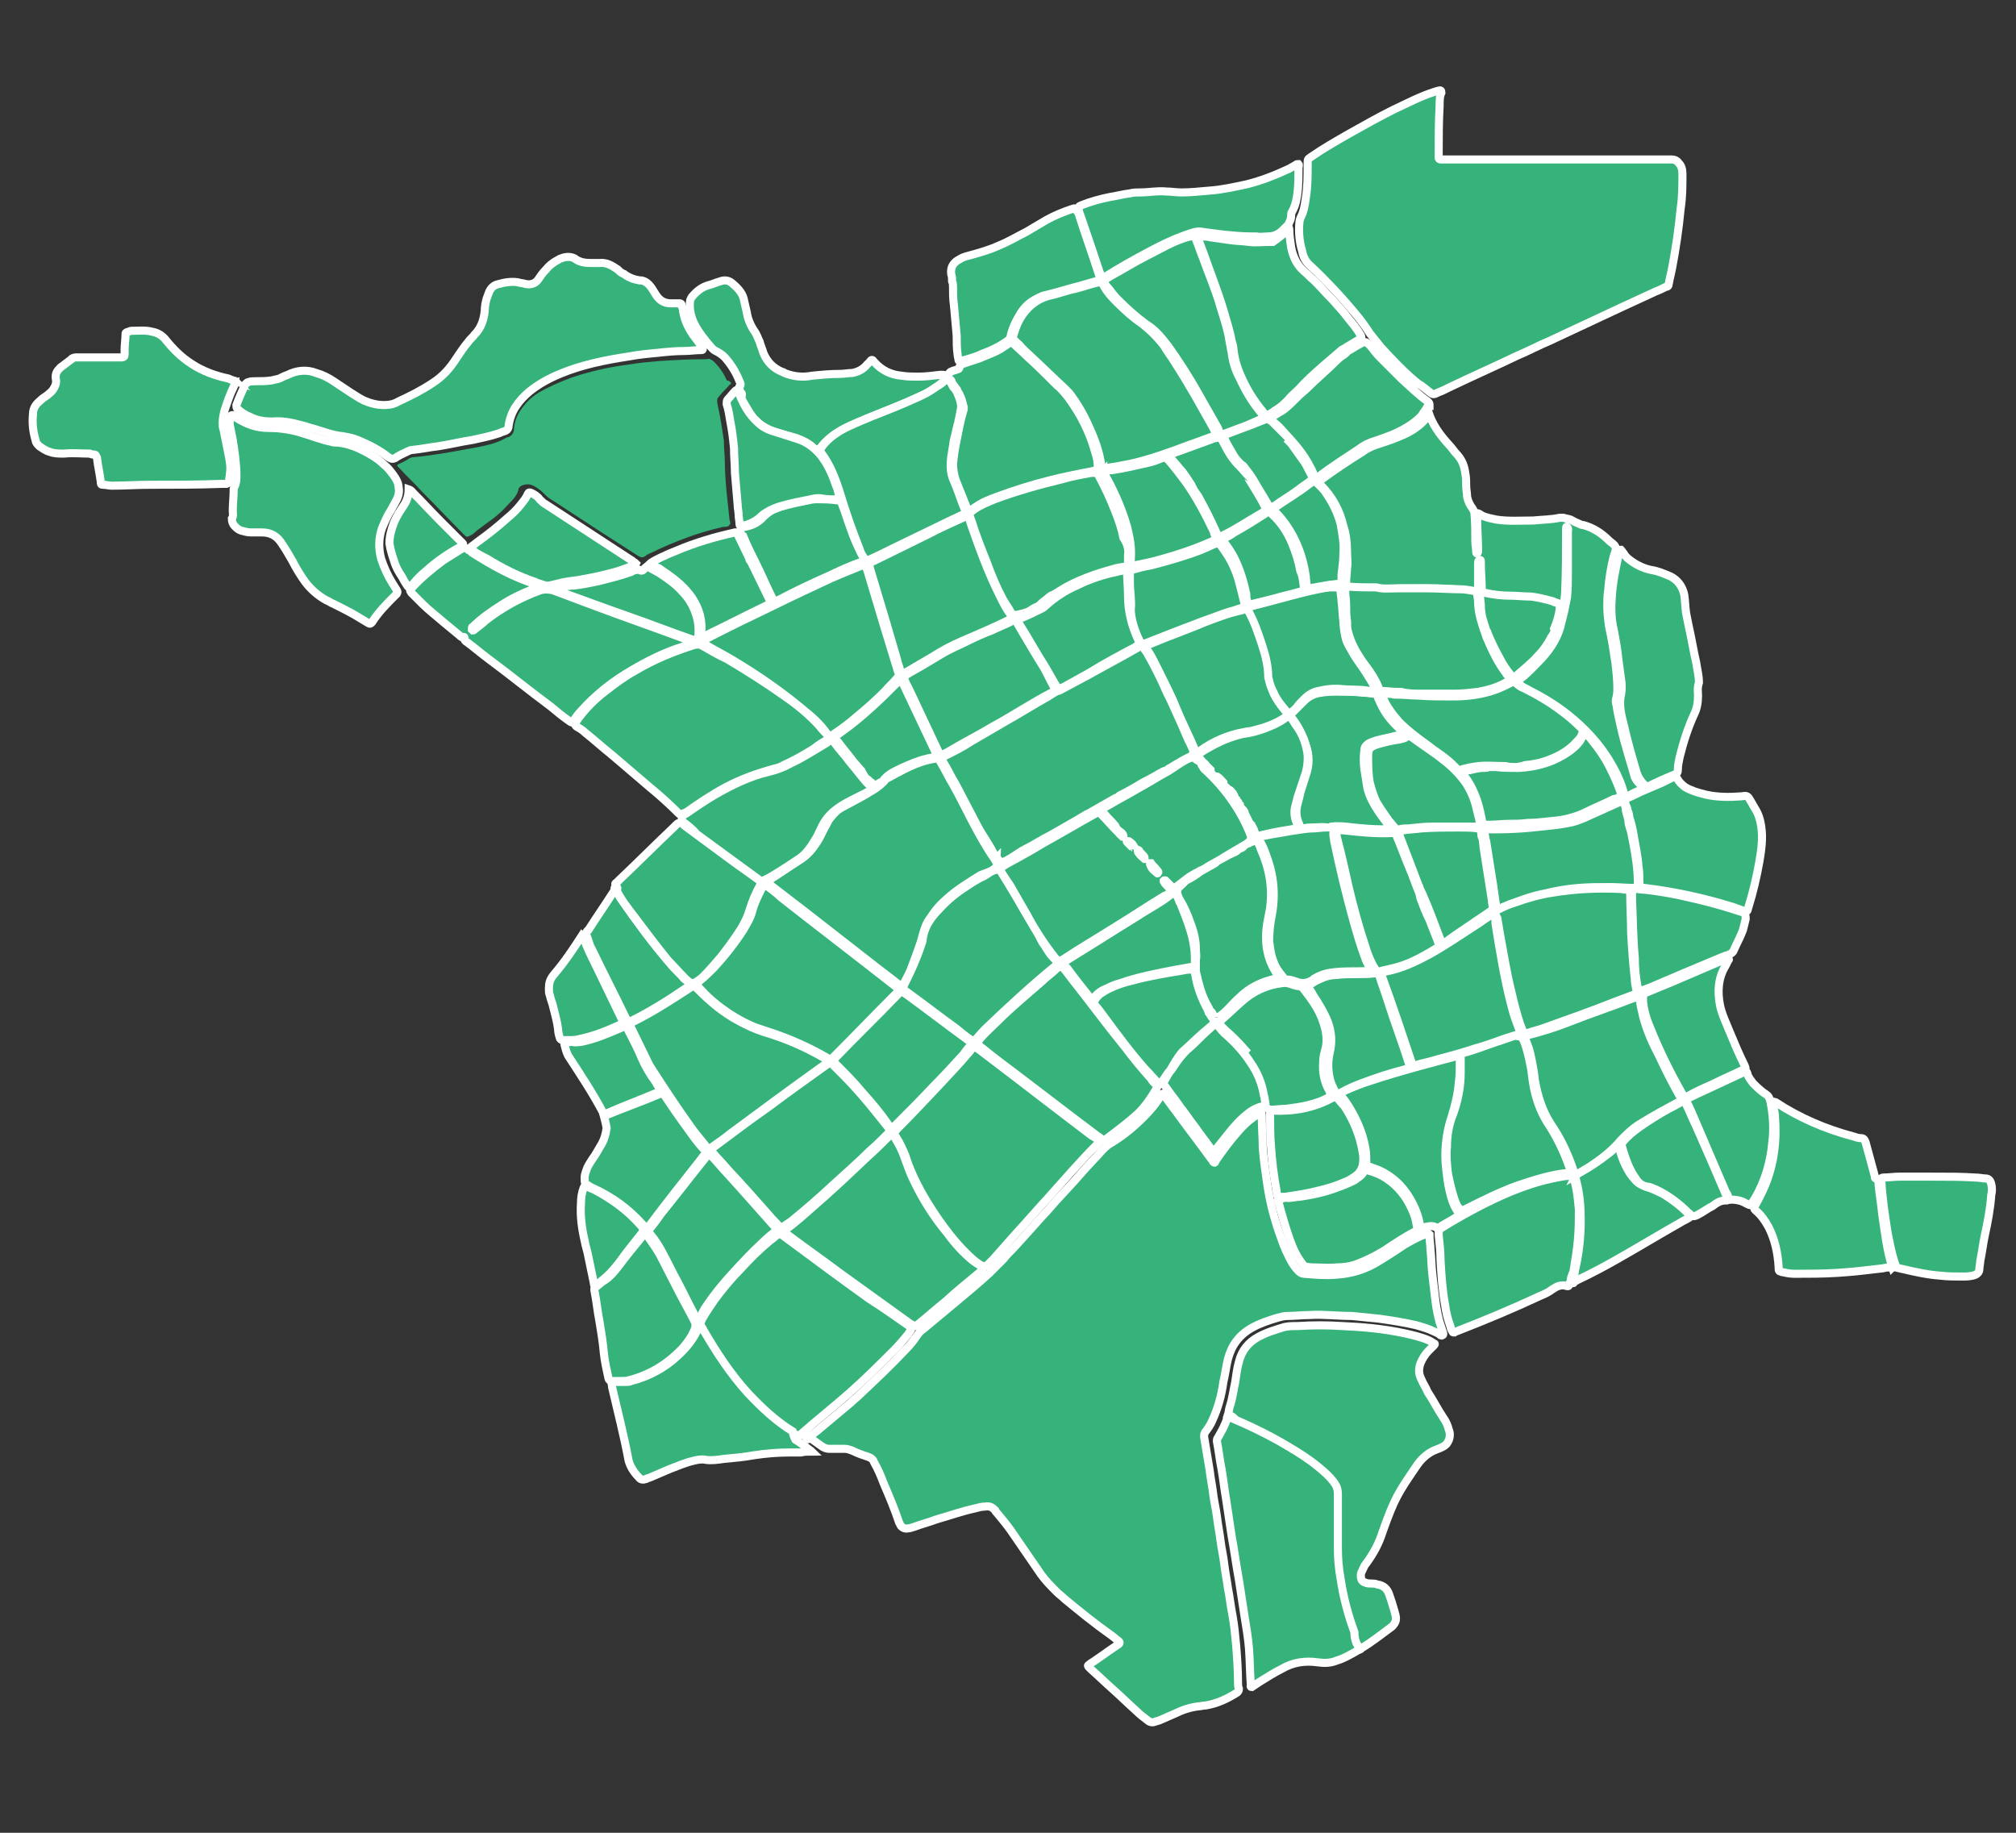 <?xml version="1.0" encoding="utf-8"?>
<!-- Generator: Adobe Illustrator 22.0.1, SVG Export Plug-In . SVG Version: 6.00 Build 0)  -->
<svg version="1.1" xmlns="http://www.w3.org/2000/svg" xmlns:xlink="http://www.w3.org/1999/xlink" x="0px" y="0px"
	 viewBox="0 0 220 200" style="enable-background:new 0 0 220 200;" xml:space="preserve">
<rect x="0" y="0" width="220" height="200" fill="#333333" stroke="none"/>
<style type="text/css">
	.st0{display:none;}
	.st1{display:inline;}
	.st2{opacity:0.25;}
	.st3{fill:#9A9B9C;}
	.st4{fill:none;stroke:#9A9B9C;stroke-miterlimit:10;}
	.st5{display:none;fill:url(#SVGID_3_);}
	.st6{display:none;fill:#599F46;}
	.st7{display:inline;fill:#007D85;}
	.st8{display:inline;fill:#35b37a;}
	.st9{display:inline;fill:#797777;}
	.st10{fill:#35b37a;}
	.st11{display:none;opacity:0.65;fill:#F6F9D1;}
	.st12{fill:#00BCF1;}
	.st13{fill:#FFFFFF;}
	.st14{fill:#717073;}
	.st15{fill:none;stroke:#FFFFFF;stroke-width:1.856;stroke-miterlimit:10;}
	.st16{fill:none;stroke:#B0ACAA;stroke-miterlimit:10;}
	.st17{fill:none;stroke:#616365;stroke-width:0.995;stroke-miterlimit:10;}
	.st18{fill:none;stroke:#FFFFFF;stroke-width:0.995;stroke-miterlimit:10;}
	.st19{fill:#616365;}
	.st20{fill:none;stroke:#9A9B9C;stroke-width:0.5;stroke-miterlimit:10;}
	.st21{fill:#49BA52;}
	.st22{fill:#20C4F3;}
	.st23{fill:none;}
	.st24{fill:#50BD61;}
	.st25{fill:#44BAEE;}
	.st26{fill:url(#SVGID_4_);}
	.st27{fill:#636466;}
	.st28{fill:#ECEA66;stroke:#ECEA66;stroke-width:3.181;}
	.st29{fill:#59AD40;}
	.st30{fill:#35b37a;stroke:#FFFFFF;stroke-width:0.5;stroke-miterlimit:10;}
	.st31{display:none;fill:#403016;}
	.st32{display:none;fill:#21333A;}
	.st33{display:none;fill:#36A8DF;}
	.st34{fill:#2EAA66;}
	.st35{display:none;fill:#D50C51;}
	.st36{display:none;fill:#662582;}
	.st37{display:none;fill:#00BCF1;}
	.st38{opacity:0.5;}
	.st39{fill:none;stroke:#FFFFFF;stroke-width:2.255;stroke-miterlimit:10;}
	.st40{fill:none;stroke:#616365;stroke-miterlimit:10;}
	.st41{fill:none;stroke:#FFFFFF;stroke-miterlimit:10;}
	.st42{fill:#797777;}
	.st43{fill:none;stroke:#35b37a;stroke-width:15;stroke-miterlimit:10;}
	.st44{fill:none;stroke:#35b37a;stroke-width:15;stroke-miterlimit:10;stroke-dasharray:6,6;}
	.st45{display:none;fill:none;stroke:#9A9B9C;stroke-miterlimit:10;}
	.st46{display:none;fill:#FFFFFF;}
	.st47{fill:url(#SVGID_5_);}
	.st48{fill:url(#SVGID_6_);}
	.st49{fill:url(#SVGID_7_);}
	.st50{opacity:0.25;fill:#007D85;}
	.st51{display:inline;fill:#D8F0CB;}
	.st52{display:inline;opacity:0.25;fill:#FFE617;}
	.st53{display:inline;opacity:0.25;fill:#EB8A35;}
	.st54{display:inline;opacity:0.25;fill:#4C7E77;}
	.st55{display:inline;opacity:0.25;fill:#D4505A;}
	.st56{display:inline;opacity:0.25;fill:#007D85;}
	.st57{display:inline;fill:#EDF6A3;}
	.st58{display:inline;fill:#D5E7D1;}
	.st59{fill:none;stroke:#43587F;stroke-width:3;stroke-linejoin:round;stroke-miterlimit:10;}
	.st60{fill:none;stroke:#43587F;stroke-width:3;stroke-miterlimit:10;}
	.st61{fill:#43587F;}
	.st62{display:inline;fill:#DBED48;}
	.st63{display:inline;fill:none;stroke:#B0ACAA;stroke-width:1.03;stroke-miterlimit:10;}
	.st64{display:inline;fill:none;stroke:#B0ACAA;stroke-width:1.112;stroke-miterlimit:10;}
	.st65{fill:none;stroke:#43587F;stroke-width:2.323;stroke-linejoin:round;stroke-miterlimit:10;}
	.st66{fill:none;stroke:#43587F;stroke-width:2.323;stroke-miterlimit:10;}
	.st67{fill:none;stroke:#43587F;stroke-width:2.55;stroke-miterlimit:10;}
	.st68{display:inline;fill:#406E55;}
	.st69{display:inline;fill:#43587F;}
	.st70{display:inline;fill:#D4505A;}
	.st71{display:inline;fill:#9C4364;}
	.st72{display:inline;fill:#00A9A1;}
	.st73{display:inline;fill:#EB8A35;}
	.st74{fill:#00A9A1;}
	.st75{display:inline;fill:#EBEAEA;}
	.st76{display:inline;fill:none;stroke:#B0ACAA;stroke-width:0.995;stroke-miterlimit:10;}
	.st77{display:inline;fill:none;stroke:#FFFFFF;stroke-width:0.995;stroke-miterlimit:10;}
	.st78{display:inline;fill:none;stroke:#B0ACAA;stroke-miterlimit:10;}
	.st79{display:inline;fill:none;stroke:#FFFFFF;stroke-miterlimit:10;}
	.st80{display:inline;fill:none;stroke:#62C530;stroke-width:2;stroke-miterlimit:10;}
	.st81{display:inline;fill:#89D464;}
	.st82{display:inline;fill:none;stroke:#43587F;stroke-miterlimit:10;}
	.st83{display:inline;fill:none;stroke:#FFFFFF;stroke-width:0.5;stroke-miterlimit:10;}
	.st84{display:inline;fill:none;stroke:#C4C1BF;stroke-width:0.5;stroke-miterlimit:10;}
	.st85{fill:url(#SVGID_8_);}
	.st86{fill:none;stroke:#62C530;stroke-width:2;stroke-miterlimit:10;}
	.st87{fill:none;stroke:#62C530;stroke-width:2;stroke-linecap:round;stroke-miterlimit:10;}
	.st88{fill:#62C530;}
	.st89{fill:none;stroke:#62C530;stroke-width:2;stroke-miterlimit:10;stroke-dasharray:1.991,2.987;}
	.st90{fill:none;stroke:#43587F;stroke-linejoin:round;stroke-miterlimit:10;}
	.st91{display:inline;fill:none;stroke:#B0ACAA;stroke-width:0.887;stroke-miterlimit:10;}
	.st92{display:inline;fill:none;stroke:#62C530;stroke-width:1.827;stroke-miterlimit:10;}
	.st93{display:inline;fill:#FFFFFF;}
	.st94{fill:url(#SVGID_9_);}
	.st95{fill:#35b37a;stroke:#FFFFFF;stroke-width:0.88;stroke-miterlimit:10;}
	.st96{fill:none;stroke:#35b37a;stroke-width:28.147;stroke-miterlimit:10;}
	.st97{display:inline;fill:none;stroke:#35b37a;stroke-width:28.147;stroke-miterlimit:10;stroke-dasharray:11.259,11.259;}
	.st98{fill:none;stroke:#00BCF1;stroke-width:28.147;stroke-miterlimit:10;}
	.st99{display:inline;fill:none;stroke:#00BCF1;stroke-width:28.147;stroke-miterlimit:10;stroke-dasharray:11.259,11.259;}
	.st100{display:inline;opacity:0.25;}
	.st101{display:none;fill:#35b37a;}
	.st102{fill:none;stroke:#FFFFFF;stroke-width:1.965;stroke-miterlimit:10;}
	.st103{fill:#616365;stroke:#717073;stroke-miterlimit:10;}
	.st104{fill:#616365;stroke:#616365;stroke-miterlimit:10;}
	.st105{fill:#616365;stroke:#616365;stroke-width:2;stroke-miterlimit:10;}
	.st106{fill:none;stroke:#616365;stroke-width:4;stroke-miterlimit:10;}
	.st107{fill:none;stroke:#616365;stroke-width:3.5;stroke-miterlimit:10;}
	.st108{fill:none;stroke:#616365;stroke-width:2.961;stroke-miterlimit:10;}
	.st109{fill:none;stroke:#616365;stroke-width:4;}
	.st110{fill:none;stroke:#616365;stroke-width:3;stroke-miterlimit:10;}
	.st111{fill:none;stroke:#616365;stroke-width:1.01;stroke-miterlimit:10;}
	.st112{fill:none;stroke:#616365;stroke-width:3.533;stroke-linecap:round;stroke-miterlimit:10;}
	.st113{fill:none;stroke:#616365;stroke-width:4;stroke-linecap:round;stroke-miterlimit:10;}
	.st114{fill:#616365;stroke:#616365;stroke-width:4;stroke-miterlimit:10;}
	.st115{display:inline;fill:#616365;}
	.st116{display:none;fill:#616365;}
</style>
<g id="Layer_1">
</g>
<g id="Layer_4">
</g>
<g id="Layer_6">
</g>
<g id="Layer_2" class="st0">
</g>
<g id="Layer_3" class="st0">
</g>
<g id="Layer_5">
</g>
<g id="Layer_7">
	<g class="st0">
		<path class="st8" d="M194.5,70.6c-6.5,0-11.8,5.3-11.8,11.8c0,6.5,5.3,11.8,11.8,11.8c6.5,0,11.8-5.3,11.8-11.8
			C206.3,75.9,201,70.6,194.5,70.6z M24.7,70.6c-6.5,0-11.8,5.3-11.8,11.8c0,6.5,5.3,11.8,11.8,11.8c6.5,0,11.8-5.3,11.8-11.8
			C36.5,75.9,31.2,70.6,24.7,70.6z M159.3,49.1c-9.7,0-17.6,7.9-17.6,17.6c0,9.7,7.9,17.6,17.6,17.6c9.7,0,17.6-7.9,17.6-17.6
			C176.9,57,169,49.1,159.3,49.1z M213.9,156h-20v-36.9c0-6.3-1.9-12.2-4.9-17.3c1.8-0.5,3.6-0.9,5.5-0.9c10.7,0,19.4,8.7,19.4,19.4
			L213.9,156z M59.8,49.1c-9.7,0-17.6,7.9-17.6,17.6c0,9.7,7.9,17.6,17.6,17.6c9.7,0,17.6-7.9,17.6-17.6
			C77.4,57,69.5,49.1,59.8,49.1z M24.7,101c1.9,0,3.7,0.4,5.5,0.9c-3,5.1-4.9,11-4.9,17.3V156h-20v-35.7C5.2,109.7,14,101,24.7,101z
			 M109.6,14c-14.3,0-26,11.7-26,26c0,14.3,11.7,26,26,26c14.3,0,26-11.7,26-26C135.6,25.7,123.9,14,109.6,14z M187.4,169.8h-30.7
			v-56.1c0-7.7-2-14.9-5.3-21.3c2.5-0.7,5.2-1.3,7.9-1.3c15.5,0,28.1,12.6,28.1,28.1V169.8z M62.4,113.7v56.1H31.7v-50.6
			c0-15.5,12.6-28.1,28.1-28.1c2.8,0,5.4,0.5,7.9,1.3C64.4,98.8,62.4,106,62.4,113.7z M68.8,186h81.5v-72.3
			c0-22.5-18.3-40.8-40.8-40.8c-22.5,0-40.8,18.3-40.8,40.8V186z"/>
	</g>
	<g class="st0">
		<path class="st8" d="M201.3,179.7v11.4h-183V8.2h11.4v171.5H201.3z M100.2,71.7l46.7,11.7L163,56.4l14.7,8.8l0.8-45.6l-39.9,22.1
			l14.7,8.8l-11.8,19.7L96.7,59l-48,48l8.1,8.1L100.2,71.7z M87,168.3h22.9V85.9l-6.2-1.5L87,101V168.3z M52.7,127.3v41h22.9v-55.8
			l-18.8,18.8L52.7,127.3z M155.6,91.1v77.2h22.9V79L167,72.1L155.6,91.1z M144.2,168.3V94.5l-22.9-5.7v79.5H144.2z"/>
	</g>
	<g class="st0">
		<path class="st8" d="M205.4,78.9l-65.5-49.4c-1.7-1.3-4.1-1.3-5.9,0l-10.8,8.1l-10.8-8.1c-1.7-1.3-4.1-1.3-5.9,0l-10.5,7.9
			l-10.5-7.9c-1.7-1.3-4.1-1.3-5.9,0L14.3,78.9c-1.2,0.9-1.9,2.4-1.9,3.9v83.1c0,2.7,2.2,4.9,4.9,4.9h26.9h27.4h76.6H175h27.4
			c2.7,0,4.9-2.2,4.9-4.9V82.8C207.3,81.3,206.6,79.8,205.4,78.9L205.4,78.9z M197.5,161h-17.6V82.8c0-1.5-0.7-3-1.9-3.9l-46.6-35.1
			l5.6-4.2l60.6,45.7V161z M153,161V82.8c0-1.5-0.7-3-1.9-3.9l-46.8-35.3l5.3-4l60.6,45.7V161L153,161L153,161z M90.7,161H76.4h-1.7
			v-35.5h16L90.7,161z M100.5,161v-40.3c0-2.7-2.2-4.9-4.9-4.9H69.8c-2.7,0-4.9,2.2-4.9,4.9V161H22.1V85.2l60.6-45.7l60.6,45.7V161
			H100.5z"/>
	</g>
	<g class="st0">
		<g class="st1">
			<path class="st10" d="M84.3,127c-0.9-0.7-7.9-6-27.5-7.3c-1.1-0.1-2.2-0.9-3.1-1.5c-1.2-0.8-2.5-1.7-3.4-2.8
				c-1.5-1.8-3.2-3.3-4.6-5.3c-9.5-13.3-18.8-15.9-20.2-16.5c-1.9-0.9-9,0.2-5.6,4.9c0.2,0,10.9,15,11.6,16.2c1.2,2.1,2.6,3,3.9,4.5
				c1.2,1.4,2.5,2.6,3.7,3.9c0,0-6.8-4-8.5-5.8c-0.7-0.8-1.1-1.9-1.7-2.9c-0.7-1.1-1.4-2.1-2.1-3.2c-0.9-1.3-1.8-2.6-2.8-3.9
				c-1.2-1.6-2.5-3.2-3.8-4.8c-0.8-1-1.7-1.9-2.3-3c-3.2-5.1,0.5-8.1,4-8.5c-0.2-0.6-1.8-16-2.1-18.6c-0.8-7.4-1.6-12.9-5.9-14.4
				c-1.1-0.4-1.9-0.3-2.7,0.6c-1,1-1.5,6.4-1.8,9.8c0,0-1.9,18.3-1.4,26.8c0.2,4.6,14.5,36.1,18.6,41c4.1,4.9,36.1,23.3,36.1,23.3
				c1.1,0.9,7,5.4,7,11.4v13l34.5,0l0-11.9c0.1-2.2,0.5-4.4,0.7-6.6c0.8-2.5,0.1-7.2-0.2-9.1C100.7,138.8,86,128.3,84.3,127z"/>
			<path class="st10" d="M210.2,68.7c-0.3-3.4-0.9-8.8-1.8-9.8c-0.8-0.9-1.6-1-2.7-0.6c-4.3,1.5-5.1,7-5.9,14.4
				c-0.3,2.6-1.9,18-2.1,18.6c3.5,0.4,7.2,3.4,4,8.5c-0.7,1-1.5,2-2.3,3c-1.3,1.6-2.6,3.2-3.8,4.8c-1,1.3-1.9,2.6-2.8,3.9
				c-0.7,1-1.4,2.1-2.1,3.2c-0.6,0.9-0.9,2.1-1.7,2.9c-1.6,1.8-8.5,5.8-8.5,5.8c1.2-1.3,2.5-2.6,3.7-3.9c1.3-1.5,2.7-2.3,3.9-4.5
				c0.7-1.2,11.4-16.2,11.6-16.2c3.4-4.7-3.7-5.8-5.6-4.9c-1.4,0.5-10.7,3.2-20.2,16.5c-1.4,2-3.1,3.5-4.6,5.3
				c-0.9,1.1-2.2,1.9-3.4,2.8c-1,0.6-2,1.4-3.1,1.5c-19.6,1.3-26.6,6.6-27.5,7.3c-1.6,1.2-16.4,11.8-20.4,29.7
				c-0.4,1.8-1,6.6-0.2,9.1c0.3,2.2,0.6,4.4,0.7,6.6l0,11.9l34.5,0v-13c0-6,5.9-10.5,7-11.4c0,0,32-18.4,36.1-23.3
				c4.1-4.9,18.3-36.4,18.6-41C212,87,210.2,68.7,210.2,68.7z"/>
			<path class="st10" d="M164.4,28.5c-5.8-7.6-14.6-11.9-26.9-13.3c-1.2-0.1-2.3-0.2-3.3-0.2c-8.7,0-17.5,3.2-24.3,8.7
				c-6.8-5.5-15.6-8.7-24.3-8.7c-1.1,0-2.2,0.1-3.3,0.2c-12.3,1.3-21.1,5.7-26.9,13.3c-5.7,7.5-7.6,17.4-5.7,29.4
				c2.8,17,23.1,36.1,39.4,51.5c0,0,8.2,8.2,10.6,10.3c1.8,1.6,5.8,4.8,10.2,4.8c4.3,0,8.3-3.2,10.2-4.8
				c2.4-2.1,10.6-10.3,10.6-10.3C147,94,167.3,74.9,170.1,57.9C172,45.9,170.1,36,164.4,28.5z M127.5,56.2c2.7,0,4.8,2.2,4.8,4.8
				s-2.2,4.8-4.8,4.8c-2.7,0-4.8-2.2-4.8-4.8S124.8,56.2,127.5,56.2z M99.3,27.1C99.3,27.1,99.3,27.1,99.3,27.1
				C99.3,27.1,99.3,27.1,99.3,27.1c4.2,0,7.6,3.4,7.6,7.6s-3.4,7.6-7.6,7.6c0,0,0,0,0,0c0,0,0,0,0,0c-4.2,0-7.6-3.4-7.6-7.6
				C91.7,30.5,95.1,27.1,99.3,27.1z M135,80.1c-1,0-1.7-0.8-1.7-1.7c0-1.9-0.4-3.3-0.8-4.3c-0.1-0.2-0.3-0.3-0.4,0
				c-0.1,0.4,0.1,25.1,0.1,25.1c0,1.2-1,2.2-2.2,2.2c-1.2,0-2.2-1-2.2-2.2c0,0,0-11.9,0-12.4c0-0.5-0.7-0.5-0.7,0
				c0,0.8,0,12.4,0,12.4c0,1.2-1,2.2-2.2,2.2c-1.2,0-2.2-1-2.2-2.2c0,0-0.2-25.7-0.2-26.1c0-0.4-0.4-0.2-0.6-0.2
				c-0.5,0.2-1.1,0.2-1.7,0.2c-1.6,0-4.7-0.7-6.2-3.6c-0.5,0.3-1,0.4-1.6,0.4c-1.9,0-3.4-1.5-3.4-3.4c0-4.2,0.1-6.5-1.2-10
				c-0.3-0.6-0.8-0.3-0.7,0.5c0.1,0.6,0.1,2.2,0.1,5.7c0,3.5,2.9,18.5,3.8,23.6c0.2,1.2,0.1,2-0.9,2.4c-1,0.4-2.1,0.7-3.1,1v8.2
				c0,1.9-1.5,3.5-3.3,3.5c0,0,0,0,0,0c-1.8,0-3.3-1.6-3.3-3.5v-7.7c0,0-0.1,0-0.6,0c-0.6,0-0.6,0-0.6,0v7.7c0,1.9-1.5,3.5-3.3,3.5
				c0,0,0,0,0,0c-1.8,0-3.3-1.6-3.3-3.5v-8.2c-1.1-0.2-2.1-0.6-3.1-1c-1-0.4-1.1-1.3-0.9-2.4c0.9-5.2,3.8-20,3.8-23.5
				s0.1-4.9,0.1-5.8c0-0.9-0.6-0.9-0.8-0.5c-0.9,2.4-1.1,5.5-1.1,9.6c0,1.9-1.5,3.4-3.4,3.4c-1.9,0-3.4-1.5-3.4-3.4
				c0-3.4,0-8.4,1.9-12.8c1.7-4,5.6-8.8,14.3-8.8c6.9,0,11.9,3.2,14.4,9.3c1.9,4.5,1.9,9.7,1.9,12.7c0,0.1,0,0.3,0,0.4
				c0.6-0.1,1.1,0.1,1.9,0.9c2.1,2.1,5.7,0.4,7.1-0.3c2.4-1.2,6.1-0.5,8.2,1c1.3,0.9,4,2.9,4,9.8C136.7,79.3,135.9,80.1,135,80.1z"
				/>
		</g>
	</g>
	<g class="st0">
		<path class="st8" d="M187.9,139.4c-0.9,0.1-1.8,0.2-2.7,0.3c-3,0.4-5.9,0.7-8.9,1.1c-3.4,0.4-6.7,0.7-10.1,1c-3,0.3-6,0.6-9,0.8
			c-3.6,0.3-7.2,0.6-10.8,0.8c-4.6,0.3-9.2,0.6-13.8,0.8c-4.3,0.2-8.6,0.4-12.9,0.5c-9.2,0.2-18.4,0.1-27.5-0.2
			c-1.9-0.1-3.7-0.2-5.6-0.3c-3.4-0.2-6.8-0.4-10.2-0.6c-2.4-0.2-4.8-0.3-7.2-0.6c-3.1-0.3-6.2-0.6-9.3-0.9
			c-2.6-0.3-5.3-0.5-7.9-0.8c-3-0.3-6.1-0.7-9.1-1.1c-2.8-0.4-5.7-0.7-8.5-1.1c-0.5-0.1-0.9-0.2-1.4-0.1c-0.1,0.1-0.3,0.3-0.4,0.4
			c-4.4,4.4-8.8,8.8-13.2,13.3c-0.2,0.2-0.4,0.4-0.6,0.6c-0.7,0.9-0.6,2.1,0.3,2.9c0.3,0.2,0.6,0.4,0.9,0.6c2.5,1.6,4.9,3.2,7.4,4.7
			c13.8,8.1,28.3,14.8,43.3,20.3c8.3,3,16.7,5.5,25.5,7c3.8,0.6,7.6,1.1,11.4,1.1c1.5,0,3.1-0.1,4.6-0.2c3.9-0.2,7.8-0.7,11.7-1.3
			c6.1-1,12.1-2.4,18-4.1c12.6-3.6,24.9-8.2,36.8-13.8c7.2-3.4,14.2-7.1,21-11.3c0.3-0.2,0.7-0.4,1-0.7c1-0.8,1.1-1.9,0.4-3
			c-0.2-0.2-0.4-0.4-0.6-0.6c-1.2-1.3-2.4-2.5-3.6-3.8c-2.2-2.4-4.3-4.8-6.5-7.2c-1.1-1.3-1.9-2.7-2.2-4.4
			C188,139.7,188,139.6,187.9,139.4z M92.1,16.6c0.2,0.5,0.6,0.7,1,0.8c0.7,0.3,1.5,0.5,2.3,0.7c3.8,0.9,7.7,1.3,11.6,1.4
			c4,0.1,8,0.1,12-0.2c2.5-0.2,5-0.5,7.4-1c1-0.2,1.9-0.5,2.8-0.9c0.4-0.1,0.9-0.3,1.1-0.8c-0.1-0.6-0.5-0.9-0.9-1.2
			c-0.8-0.7-1.7-1.3-2.6-1.9c-6.9-3.9-14.3-5.3-22.2-3.7c-3.2,0.7-6.2,1.8-9,3.5c-1,0.6-1.9,1.2-2.8,2
			C92.5,15.7,92.2,16.1,92.1,16.6z"/>
		<g class="st1">
			<path class="st10" d="M113.7,42.6c2.8-1.1,4.4,0.4,5.6,2.6c3.1-0.6,3.7-0.3,5.8,3c0.3-1,0.6-1.8,0.8-2.5c1.1-3.9-1.2-7-5.3-7.1
				c-2.4,0-4.8,0-7.2,0c-0.5,0-1.2,0.3-1.5,0.7c-0.2,0.3,0.2,1,0.4,1.5C112.8,41.3,113.3,41.9,113.7,42.6z"/>
			<path class="st10" d="M99.2,45.2c1.2-2.3,2.9-3.6,5.6-2.6c0.4-0.6,0.8-1.1,1-1.5c0.3-0.6,0.5-1.2,0.8-1.9c-0.7-0.2-1.3-0.6-2-0.7
				c-2.3-0.1-4.7-0.2-7,0c-1.2,0.1-2.6,0.5-3.6,1.3c-2.3,1.8-2.4,4.8-0.5,8.1C94.7,45.3,96.5,44.2,99.2,45.2z"/>
			<path class="st10" d="M187.2,135.1c-0.2-2.3-0.3-4.7-0.5-7c-0.1-1.4-0.1-2.8-0.3-4.2c-0.3-3.8-0.7-7.5-1.1-11.3
				c-0.4-3.2-0.8-6.5-1.4-9.7c-0.7-4.2-1.5-8.4-2.2-12.5c-1-5.2-2.1-10.4-3.6-15.4c-1.7-5.7-3.3-11.4-5.2-17
				c-1.5-4.3-3.2-8.5-5.5-12.5c-4.3-7.5-9.9-13.8-17.2-18.5c-5.7-3.7-11.9-6.3-18.4-8.2c-0.2-0.1-0.4-0.1-0.7-0.2
				c-0.4,1.1-1.3,1.5-2.2,1.9c-0.4,0.2-0.7,0.3-1.1,0.4c-1.3,0.3-2.7,0.7-4.1,0.9c-3.9,0.6-7.9,0.9-11.9,0.9
				c-3.7,0.1-7.4-0.1-11.1-0.5c-2.2-0.2-4.4-0.5-6.6-1.1c-1.6-0.4-3.2-0.9-4.2-2.4c-0.2,0-0.3,0.1-0.4,0.1c-0.3,0.1-0.5,0.2-0.8,0.2
				c-8.3,2.7-15.6,7-22,12.9c-5.1,4.7-9.2,10.1-12.5,16.1c-3.5,6.3-6.2,12.9-8.1,19.8c-0.9,3.1-1.5,6.2-2.3,9.2
				c-1.3,5.3-2.8,10.6-3.8,16c-1,5.2-2,10.4-3,15.7c-0.7,3.7-1.2,7.4-1.8,11.1c-0.4,2.6-0.7,5.2-1,7.8c-0.3,2.3-0.6,4.7-0.8,7
				c0,0.4-0.1,0.7-0.1,1.2c0.4,0.1,0.6,0.1,0.8,0.2c1.3,0.2,2.7,0.4,4,0.5c5,0.6,9.9,1.3,14.9,1.8c4.5,0.5,9,0.9,13.5,1.3
				c4.7,0.4,9.4,0.8,14.1,1.1c4.9,0.3,9.8,0.6,14.6,0.7c6,0.2,12,0.3,18,0.2c3.3-0.1,6.6-0.1,9.9-0.2c4.4-0.2,8.9-0.4,13.3-0.6
				c3.1-0.2,6.3-0.3,9.4-0.6c4.4-0.3,8.9-0.7,13.3-1.1c3.7-0.3,7.4-0.7,11.2-1.1c4.7-0.5,9.5-1.1,14.2-1.7c0.9-0.1,1.7-0.1,2.6-0.5
				C187.2,135.8,187.2,135.5,187.2,135.1z M149.9,92.7c-2,1-4,1.8-6,2.6c-6.6,2.7-9.7,10.1-7.1,16.7c0.8,2.1,1.8,4.1,2.5,6.3
				c0.3,0.8,0.2,2-0.3,2.5c-0.4,0.4-1.7,0.4-2.4,0.1c-2.1-0.7-4-1.7-6.1-2.5c-7-2.7-14.5,0.7-17.2,7.7c-0.7,1.9-1.4,3.7-2.3,5.5
				c-0.3,0.7-1.2,1.5-1.9,1.5c-0.6,0-1.6-0.8-1.9-1.5c-1-2-1.7-4-2.5-6.1c-2.8-6.7-10.4-9.9-17.1-7.1c-1.9,0.8-3.7,1.7-5.7,2.3
				c-0.9,0.3-2.3,0.3-2.7-0.2c-0.5-0.5-0.4-1.9-0.1-2.7c0.6-1.9,1.6-3.8,2.3-5.7c2.8-6.8-0.2-14-6.9-17c-1.9-0.9-4-1.6-5.9-2.5
				C68.1,92.5,67,91.5,67,91c0.1-0.8,1-1.7,1.8-2.1c1.6-0.9,3.4-1.4,5.1-2.1c7.7-3.2,10.6-10.4,7.3-18.1c-0.7-1.8-1.6-3.5-2.2-5.3
				c-0.2-0.7-0.2-1.9,0.3-2.4c0.5-0.4,1.7-0.5,2.4-0.2c2,0.7,3.9,1.6,5.9,2.4c2.7,1.1,5.4,1.3,8.8,0.5c-1.9-0.5-2-1.1-1.9-2.5
				c0.2-1.9,0.7-4.4-1.7-5.8c-0.3-0.1-0.6-0.6-0.5-0.8c1.1-3.3-1.3-6-1.7-9c-0.2-1.4-0.2-2.9,0.2-4.2c0.9-2.8,3.1-4.3,6-4.5
				c1.7-0.1,3.4-0.2,5.1,0c2.5,0.3,4.7-0.2,6-2.4c-0.4-0.5-1.2-1.3-1.2-1.4c0.7-0.8,1.5-2,2.3-2.1c0.7-0.1,1.5,1.2,2.1,2
				c0.1,0.1-0.7,0.9-1.1,1.4c1.3,2.4,3.6,2.6,6.1,2.4c1.6-0.1,3.3-0.1,4.9,0c4.4,0.3,7.5,4.3,6.4,8.7c-0.5,2-1.2,3.9-1.8,5.9
				c-0.2,0.8,0,1.7,0,2.5c0,0.5-0.1,1.3-0.4,1.5c-2.5,1.4-1.7,3.8-1.8,5.8c-0.1,1.8,0.3,1.8-1.4,2.7c3,0.6,5.6,0.6,8.2-0.5
				c2.1-0.9,4.1-1.8,6.3-2.6c0.7-0.2,1.8-0.1,2.4,0.3c0.4,0.4,0.5,1.5,0.2,2.2c-0.7,2-1.6,3.9-2.4,5.9c-2.9,7.1,0.2,14.6,7.3,17.5
				c1.9,0.8,3.8,1.5,5.7,2.4c0.7,0.3,1.5,1.2,1.5,1.9C151.5,91.5,150.6,92.4,149.9,92.7z"/>
			<path class="st10" d="M109.3,72.7c-10.2,0-18.2,8.1-18.2,18.3c0,10,8.2,18.2,18.2,18.2c10.2,0,18.3-8.2,18.3-18.4
				C127.5,80.8,119.3,72.7,109.3,72.7z"/>
		</g>
	</g>
	<g class="st0">
		<path class="st8" d="M104.3,68.4l-6.9-7.1c3.8-13.7,0.4-29.1-10.4-39.9C76.3,10.7,61.1,7.2,47.4,10.9L70.6,34l-6.1,22.7l-22.7,6.1
			L18.7,39.6C15,53.3,18.5,68.5,29.2,79.2c11.2,11.3,27.5,14.6,41.6,9.9l0.1,0.1l6.7,6.7 M115.7,133.3l50.5,51.2
			c3.8,3.8,8.7,5.7,13.6,5.7c4.9,0,9.9-1.9,13.6-5.7c7.5-7.5,7.5-19.7,0-27.3l-51-51.2 M181.5,181.3c-4.1,0-7.3-3.3-7.3-7.4
			c0-4.1,3.3-7.4,7.3-7.4c4.1,0,7.4,3.3,7.4,7.4C188.8,178,185.5,181.3,181.5,181.3z"/>
		<g class="st1">
			<path class="st10" d="M37.3,144.5L149.3,32.4l29.9,29.9L67.1,174.3L37.3,144.5z"/>
			<path class="st10" d="M192,49.5l4.3-4.3c4-4,6.2-9.3,6.2-14.9s-2.2-10.9-6.2-14.9c-4-4-9.3-6.2-14.9-6.2
				c-5.6,0-10.9,2.2-14.9,6.2l-4.3,4.3L192,49.5z"/>
			<path class="st10" d="M33.8,149.6l-12.2,36.6c-0.4,1.1-0.1,2.3,0.7,3.1c0.6,0.6,1.3,0.9,2.1,0.9c0.3,0,0.6-0.1,1-0.2L62,177.8
				L33.8,149.6z"/>
			<path class="st10" d="M153.6,28.1l4.3-4.3l29.9,29.9l-4.3,4.3L153.6,28.1z"/>
		</g>
	</g>
	<g class="st0">
		<g class="st1">
			<g>
				<path class="st10" d="M109.8,131.4c-7.9,0-14.4,6.4-14.4,14.4c0,8,6.4,14.4,14.4,14.4c7.6,0,14.4-6.4,14.4-14.4
					C124.2,137.8,117.8,131.4,109.8,131.4z M109.8,154.1c-4.6,0-8.2-3.4-8.2-8s3.7-8.3,8.2-8.3c4.3,0,8.2,3.4,8.2,8
					S114.4,154.1,109.8,154.1z"/>
				<path class="st10" d="M109.8,121.9c-12.5,0-22.9,10.1-22.9,23c0,12.9,22.9,47.3,22.9,47.3s22.9-34.4,22.9-47.3
					C132.8,132,122.4,121.9,109.8,121.9L109.8,121.9z M93.1,144.9c0-9.2,7.3-16.9,16.8-16.9s16.8,7.7,16.8,16.9
					c0,7.4-10.7,25.8-16.8,35.9C103.7,170.7,93.1,152.3,93.1,144.9z"/>
			</g>
		</g>
		<g class="st1">
			<path class="st10" d="M56.1,35.8h3.6v21.5h-3.6c-2,0-3.6-1.6-3.6-3.6V39.4C52.5,37.4,54.1,35.8,56.1,35.8z M163.6,35.8H160v21.5
				h3.6c2,0,3.6-1.6,3.6-3.6V39.4C167.2,37.4,165.6,35.8,163.6,35.8z M152.8,28.6v64.5c0,4-3.2,7.2-7.2,7.2v7.2c0,4-3.2,7.2-7.2,7.2
				h-7.2c-4,0-7.2-3.2-7.2-7.2v-7.2H95.5v7.2c0,4-3.2,7.2-7.2,7.2h-7.2c-4,0-7.2-3.2-7.2-7.2v-7.2c-4,0-7.2-3.2-7.2-7.2V28.6
				c0-11.9,9.6-21.5,21.5-21.5h43C143.2,7.2,152.8,16.8,152.8,28.6z M95.5,21.5h28.7v-7.2H95.5V21.5z M88.4,86c0-4-3.2-7.2-7.2-7.2
				c-4,0-7.2,3.2-7.2,7.2c0,4,3.2,7.2,7.2,7.2C85.2,93.1,88.4,89.9,88.4,86z M145.7,86c0-4-3.2-7.2-7.2-7.2c-4,0-7.2,3.2-7.2,7.2
				c0,4,3.2,7.2,7.2,7.2C142.5,93.1,145.7,89.9,145.7,86z M145.7,28.6H74v43h71.6V28.6L145.7,28.6z"/>
		</g>
	</g>
	<g class="st0">
		<g class="st1">
			<path class="st10" d="M65.1,175.1c2.1,0,4.1-0.6,5.8-1.5v12h3.9v-12.8c2,1.5,4.4,2.4,7.1,2.4c5.7,0,10.5-4,11.7-9.4
				c2.2-0.4,4.2-1.3,5.8-2.6v-5.2c-2.7,0.8-5.5,1.2-8.3,1.2c-8.3,0-16.1-3.3-22-9.3c-11.5-4.7-19.1-15.8-19.3-28.2
				c-2,1.8-3.4,4.4-3.8,7.3c-0.4,2.9,0.4,5.6,1.8,7.8c-2.5,2.2-4.1,5.4-4.1,8.9c0,4.3,2.2,8,5.5,10.1c-0.5,1.3-0.8,2.7-0.8,4.2
				c0,5.2,3.3,9.6,7.9,11.2C58.5,173.5,61.6,175.1,65.1,175.1z"/>
			<path class="st10" d="M175,142.3c0-4.5-2.5-8.4-6.2-10.4c-3.4,2.7-7.3,4.7-11.6,5.8c-4,12.6-16,21.4-29.4,21.4
				c-2.4,0-4.7-0.3-7-0.9c-0.1,0.6-0.2,1.1-0.2,1.7c0,5.2,3.3,9.6,7.9,11.2c2.2,2.4,5.3,3.9,8.8,3.9c2.1,0,4.1-0.6,5.8-1.5v12h3.9
				v-12.8c2,1.5,4.4,2.4,7.1,2.4c5.8,0,10.5-4,11.7-9.4c5.7-0.9,10.1-5.8,10.1-11.8c0-2.5-0.8-4.8-2-6.7
				C174.6,145.6,175,144,175,142.3z"/>
			<path class="st10" d="M112.2,147.1c4.4,3.2,9.8,5.2,15.6,5.2c12.7,0,23.2-8.9,25.8-20.8c12.6-2,22.3-12.8,22.3-26
				c0-5.5-1.7-10.5-4.5-14.7c1.5-3.3,2.3-6.9,2.3-10.8c0-11.4-7.2-21-17.3-24.7c2.1-3.8,3.4-8.1,3.4-12.7
				c0-14.6-11.8-26.5-26.5-26.5c-5.2,0-10.1,1.6-14.2,4.2c-4.6-7.8-13-13.1-22.7-13.1c-12.5,0-22.9,8.7-25.7,20.4
				c-11.4,1.8-20.7,10.8-22.2,22.8c-0.8,6.3,0.8,12.3,4,17.3c-5.5,4.8-9,11.8-9,19.7c0,9.4,4.9,17.5,12.2,22.3
				c-1.1,2.9-1.8,6.1-1.8,9.4c0,11.4,7.3,21.1,17.4,24.8c4.9,5.3,11.7,8.7,19.5,8.7c4.6,0,8.9-1.3,12.7-3.4v38.6H53.1v4.7h109.8
				v-4.7h-50.7L112.2,147.1L112.2,147.1z"/>
		</g>
	</g>
	<g>
		<path class="st95" d="M88.1,157c0.4-0.3,0.7-0.6,1-0.8c1.2-1,2.4-2,3.7-3.1c0.3-0.3,0.7-0.6,1-0.9c1.7-1.6,3.4-3.2,5-4.9
			c0.5-0.5,0.9-1,1.3-1.6c0.2-0.3,0.4-0.5,0.7-0.7c1.2-1,2.4-2,3.6-3c1.2-1,2.4-2,3.6-3.1c0.5-0.5,1-1,1.5-1.5
			c0.3-0.4,0.7-0.8,1.1-1.2c1.3-1.4,2.5-2.8,3.8-4.2c1.2-1.4,2.5-2.7,3.7-4.1c0.7-0.8,1.5-1.6,2.2-2.4c0.3-0.3,0.6-0.6,1-0.8
			c1.3-0.8,2.4-1.7,3.5-2.8c0.7-0.7,1.4-1.5,1.9-2.4c0,0,0,0,0,0c0.1-0.2,0.2-0.2,0.3,0c0.4,0.5,0.8,1.1,1.2,1.6
			c1.3,1.8,2.7,3.6,4,5.4c0.1,0.1,0.2,0.2,0.2,0.3c0.1,0.1,0.2,0.1,0.2,0c0-0.1,0.1-0.1,0.1-0.2c0.7-1,1.5-2.1,2.3-3
			c0.5-0.6,1.1-1.2,1.8-1.7c0.2-0.1,0.4-0.3,0.6-0.4c0.2-0.1,0.3-0.1,0.3,0.2c0,0.1,0,0.3,0,0.4c0,1,0.1,2,0.1,3.1
			c0.1,1.4,0.3,2.7,0.5,4.1c0.3,2,0.8,3.9,1.5,5.8c0.3,0.9,0.7,1.8,1.2,2.7c0.2,0.3,0.4,0.6,0.7,0.9c0.2,0.2,0.4,0.3,0.6,0.3
			c1.2,0.1,2.3,0.2,3.5,0.1c1.7-0.1,3.3-0.6,4.7-1.5c1-0.6,1.9-1.2,2.8-1.8c0.7-0.4,1.4-0.8,2.2-1.1c0.1,0,0.2-0.1,0.3-0.1
			c0.1,0,0.1,0,0.2,0.1c0,0.1,0,0.1,0,0.2c0,0.5,0.1,0.9,0.1,1.4c0.1,0.9,0.1,1.8,0.2,2.7c0.1,0.9,0.2,1.8,0.3,2.6
			c0.1,0.8,0.2,1.5,0.4,2.3c0.1,0.5,0.3,0.9,0.4,1.3c0,0.1,0.1,0.2,0.1,0.3c0,0.1,0,0.2-0.1,0.2c-0.1,0.1-0.1,0-0.2,0
			c-0.2-0.2-0.5-0.3-0.7-0.4c-0.6-0.3-1.3-0.5-2-0.7c-1.3-0.3-2.6-0.5-4-0.7c-1-0.1-2-0.2-3-0.3c0,0-0.1,0-0.1,0
			c-1.5,0-3-0.2-4.5-0.1c-0.8,0-1.6,0.1-2.4,0.1c-0.4,0-0.7,0.1-1.1,0.2c-1,0.3-1.9,0.6-2.8,1.1c-1.4,0.8-2.2,1.9-2.6,3.4
			c-0.2,0.8-0.3,1.7-0.5,2.5c-0.2,1.5-0.6,2.9-1.2,4.2c-0.2,0.5-0.5,0.9-0.8,1.3c-0.1,0.2-0.1,0.3-0.1,0.5c0.2,1.2,0.4,2.4,0.6,3.6
			c0.1,0.9,0.3,1.8,0.4,2.7c0.1,0.8,0.3,1.6,0.4,2.4c0.1,0.9,0.3,1.8,0.4,2.7c0.1,0.8,0.3,1.6,0.4,2.5c0.1,0.9,0.3,1.8,0.4,2.6
			c0.2,1,0.3,2,0.5,3c0.2,1.1,0.3,2.2,0.4,3.3c0.1,1.3,0.2,2.6,0.2,4c0,0.2,0,0.5,0.1,0.7c0,0.2-0.1,0.3-0.2,0.4
			c-1.1,0.7-2.2,1.2-3.4,1.4c-0.3,0-0.6,0.1-0.8,0.1c-0.9,0.1-1.8,0.4-2.6,0.8c-0.5,0.2-1.1,0.5-1.6,0.7c-0.2,0.1-0.4,0.1-0.6,0.2
			c-0.3,0.1-0.6,0-0.8-0.2c-0.4-0.3-0.8-0.6-1.2-1c-0.9-0.8-1.7-1.6-2.6-2.4c-0.8-0.7-1.5-1.4-2.3-2.1c-0.1-0.1-0.2-0.2-0.3-0.3
			c-0.1-0.1-0.1-0.2,0-0.2c0.1-0.1,0.2-0.2,0.4-0.3c0.9-0.6,1.7-1.2,2.6-1.8c0.1-0.1,0.2-0.1,0.3-0.2c0.1-0.1,0.1-0.2,0-0.3
			c-0.3-0.2-0.6-0.5-0.9-0.7c-1.7-1.2-3.3-2.5-5-3.9c-0.3-0.3-0.6-0.5-0.9-0.8c-0.6-0.6-1.2-1.2-1.7-1.9c-1.1-1.6-2.2-3.2-3.3-4.8
			c-0.5-0.7-1-1.3-1.5-1.9c-0.1-0.1-0.2-0.2-0.2-0.3c-0.3-0.3-0.6-0.5-1.1-0.4c-0.4,0-0.7,0.1-1.1,0.2c-1.4,0.3-2.8,0.8-4.2,1.2
			c-0.8,0.3-1.6,0.5-2.4,0.8c-0.3,0.1-0.6,0.2-0.9,0.2c-0.3,0-0.6-0.2-0.7-0.5c0-0.1-0.1-0.1-0.1-0.2c-0.5-1.5-1.1-2.9-1.7-4.3
			c-0.3-0.8-0.6-1.5-1-2.2c-0.1-0.3-0.3-0.5-0.6-0.6c-0.6-0.2-1.2-0.4-1.8-0.7c-0.3-0.1-0.5-0.2-0.8-0.2c-0.6,0-1.1,0-1.7,0
			c-0.3,0-0.5-0.1-0.7-0.2c-0.6-0.4-1.1-0.8-1.7-1.2C88.3,157.1,88.2,157.1,88.1,157z"/>
		<path class="st95" d="M157.1,11.6c-0.1,1.7-0.1,3.4-0.1,5.1c0,0.8-0.1,0.7,0.7,0.7c8.1,0,16.1,0,24.2,0c0.2,0,0.3,0,0.5,0
			c0.3,0,0.6,0.1,0.8,0.4c0.3,0.3,0.4,0.7,0.4,1.2c0,1.3,0,2.5-0.2,3.8c-0.2,2.1-0.5,4.2-0.9,6.3c-0.1,0.6-0.3,1.3-0.4,1.9
			c0,0.2-0.1,0.3-0.3,0.3c-0.4,0.2-0.8,0.4-1.1,0.5c-1.3,0.6-2.6,1.2-3.9,1.8c-2.6,1.2-5.1,2.4-7.7,3.6c-1.2,0.5-2.3,1.1-3.5,1.6
			c-2.5,1.2-5,2.3-7.5,3.5c-0.4,0.2-0.8,0.4-1.1,0.5c-0.6,0.3-0.6,0.3-1.1-0.1c-0.4-0.3-0.7-0.6-1.1-0.8c-1.5-1.2-2.8-2.6-4.1-4
			c-0.4-0.5-0.8-1-1.2-1.5c-0.5-0.8-1.1-1.6-1.7-2.3c-1.5-1.8-3.1-3.5-4.8-5.1c-0.5-0.4-0.8-1-0.9-1.6c-0.3-1-0.4-2.1-0.3-3.1
			c0-0.2,0.1-0.5,0.2-0.7c0.3-0.6,0.4-1.3,0.5-2c0.2-1.2,0.2-2.4,0.2-3.7c0-0.6,0-0.5,0.4-0.8c1.3-0.9,2.7-1.7,4.1-2.5
			c1.6-0.9,3.2-1.8,4.8-2.6c1.5-0.7,3-1.5,4.6-2c0.1,0,0.2-0.1,0.4-0.1c0.2-0.1,0.3,0,0.3,0.2C157.1,10.5,157.1,11,157.1,11.6z"/>
		<path class="st10" d="M79.8,41.8c-0.1,0.1-0.1,0.2-0.2,0.2c-0.3,0.4-0.7,0.7-1,1.1c-0.3,0.4-0.4,0.3-0.3,1c0.3,1.3,0.5,2.7,0.7,4
			c0,0.1,0,0.1,0,0.2c0,0.7,0.1,1.4,0.1,2.1c0,1.1,0.1,2.3,0.2,3.4c0.1,0.9,0.2,1.8,0.3,2.8c0,0.2,0.1,0.3,0.1,0.5
			c0,0.1-0.1,0.2-0.2,0.3c-0.2,0.1-0.4,0.1-0.6,0.1c-2.7,0.6-5.3,1.6-7.8,2.8c-0.2,0.1-0.5,0.2-0.7,0.4c-0.3,0.2-0.5,0.1-0.7,0
			c-1.4-0.9-2.8-1.8-4.2-2.7c-1.7-1.1-3.5-2.3-5.2-3.4c-0.4-0.2-0.7-0.5-1-0.8c-0.3-0.3-0.7-0.6-1.1-0.8c-0.4-0.2-0.8-0.2-1.3,0
			c-0.1,0.1-0.2,0.1-0.3,0.3c-0.1,0.7-0.6,1.2-1.1,1.7c-0.7,0.8-1.5,1.5-2.4,2.1c-0.5,0.4-1,0.7-1.4,1.1c-0.1,0.1-0.3,0.2-0.5,0.3
			c-0.2,0.1-0.2,0.1-0.4,0c-0.1-0.1-0.1-0.1-0.2-0.2c-1.5-1.5-3-3.1-4.5-4.6c-0.8-0.9-1.7-1.7-2.5-2.6c-0.1-0.1-0.1-0.1-0.2-0.2
			c-0.1-0.1,0-0.2,0-0.2c0.4-0.2,0.9-0.4,1.3-0.7c0.1,0,0.2-0.1,0.3-0.1c1.3-0.1,2.5-0.3,3.8-0.5c1.1-0.2,2.2-0.4,3.3-0.6
			c1-0.2,2-0.4,2.9-0.9c0.2-0.1,0.3-0.2,0.5-0.2c0.4-0.2,0.6-0.5,0.6-1c0.1-1.1,0.6-1.9,1.3-2.7c0.6-0.7,1.4-1.2,2.2-1.6
			c1.2-0.6,2.4-1.1,3.7-1.5c1.7-0.5,3.5-0.9,5.2-1.1c1.1-0.2,2.3-0.3,3.4-0.4c1.6-0.1,3.2-0.2,4.9-0.2c0.1,0,0.2,0,0.3,0
			c0.3-0.1,0.4,0,0.6,0.1c0.3,0.2,0.5,0.5,0.7,0.7c0.4,0.5,0.7,1,0.9,1.5C79.7,41.6,79.7,41.7,79.8,41.8z"/>
		<path class="st95" d="M155.7,44.8c0.1,0,0.2,0.1,0.2,0.2c0.4,1.3,1.2,2.4,2.1,3.4c0.4,0.4,0.7,0.9,1.1,1.3
			c0.5,0.6,0.7,1.2,0.8,1.9c0.1,0.5,0.1,0.9,0.1,1.4c0,0.4,0.1,0.8,0.1,1.2c0.1,0.5,0.3,0.9,0.6,1.3c0.1,0.2,0.2,0.3,0.2,0.5
			c0.1,1,0.1,2.1,0.1,3.1c0,0.4,0.1,0.8,0.1,1.2c0,0,0,0.1,0.1,0.1c0.1-0.1,0.1-0.2,0.1-0.3c0-1.2-0.1-2.3-0.1-3.5
			c0-0.2-0.2-0.4,0-0.6c0.2,0,0.4,0.2,0.6,0.3c0.5,0.2,1,0.3,1.5,0.4c1.3,0.2,2.6,0.1,4,0.1c1-0.1,2-0.1,2.9-0.3c0.1,0,0.3,0,0.4,0
			c0.3,0.1,0.5,0.1,0.8,0.2c0.2,0.1,0.5,0.3,0.8,0.4c0.2,0.1,0.4,0.2,0.6,0.2c1.1,0.3,2,0.9,2.8,1.7c0.2,0.2,0.6,0.4,0.7,0.7
			c0.1,0.3-0.1,0.7-0.2,1c-0.3,1.2-0.5,2.4-0.6,3.7c-0.1,0.6-0.1,1.2-0.1,1.8c0,0.7,0.1,1.5,0.2,2.2c0.3,1.3,0.5,2.7,0.7,4
			c0.1,0.9,0.2,1.8,0.2,2.7c0,0.3,0,0.6-0.1,1c-0.1,0.3-0.1,0.6,0,0.8c0.1,0.8,0.3,1.6,0.5,2.5c0.4,1.8,1,3.6,1.5,5.4
			c0.1,0.2,0.2,0.4,0.4,0.6c0.2,0.2,0.4,0.4,0.5,0.7c-0.5,0.2-1,0.4-1.5,0.7c-0.5,0.2-0.5,0.2-0.6-0.3c-0.3-1.1-0.8-2.2-1.4-3.2
			c-1.2-2.1-2.9-3.9-4.8-5.4c-1.3-1-2.6-1.8-4-2.5c-0.3-0.2-0.6-0.3-0.9-0.5c-0.6-0.4-0.6-0.5-0.1-0.9c0.8-0.6,1.5-1.4,2.2-2.1
			c1.1-1.2,1.9-2.5,2.2-4c0.1-0.4,0.2-0.8,0.3-1.2c0.1-0.5,0.2-1,0.3-1.5c0.1-0.9,0.1-1.7,0.1-2.6c0-1.5,0-3,0-4.5
			c0-0.2,0.1-0.4-0.1-0.6c-0.1-0.1-0.1,0.1-0.1,0.6c0,2.2,0,4.3-0.1,6.5c0,0.4-0.1,0.8-0.1,1.2c0,0.2-0.1,0.3-0.3,0.2
			c-0.2-0.1-0.4-0.1-0.6-0.2c-1.3-0.3-2.6-0.6-3.9-0.6c-0.8,0-1.5,0-2.3-0.1c-0.5,0-1-0.2-1.5-0.3c-0.4-0.1-0.4-0.1-0.4-0.5
			c0-0.9-0.1-1.9-0.1-2.8c0-0.1,0-0.2,0-0.3c0,0,0-0.1-0.1-0.1c0,0-0.1,0-0.1,0c-0.1,0.1-0.1,0.3-0.1,0.4c0,0.9,0,1.7,0,2.6
			c0,0.2,0,0.3-0.1,0.5c-0.1,0-0.1,0-0.2,0c-0.8-0.1-1.5-0.2-2.3-0.3c-1.2-0.1-2.5-0.1-3.7-0.1c-1.4,0-2.8,0-4.1,0.1
			c-1.1,0.1-2.3,0-3.4-0.1c-0.7-0.1-0.7,0-0.6-0.7c0-0.5,0.1-1,0.1-1.5c0.1-0.6,0-1.1,0-1.7c0-1-0.1-2-0.4-2.9
			c-0.4-1.7-1.2-3.2-2.5-4.5c-0.1-0.1-0.2-0.2-0.2-0.3c0-0.1,0.1-0.1,0.2-0.2c1.5-1.1,3-2.1,4.6-3.1c0.4-0.3,0.8-0.5,1.3-0.7
			c0.9-0.3,1.9-0.6,2.8-1c1-0.4,2-1,2.7-1.8C155.4,45.3,155.7,45.1,155.7,44.8z"/>
		<path class="st95" d="M28,41.6c0.6,0,1.1,0,1.7-0.1c0.3-0.1,0.7-0.1,1-0.3c0.2-0.1,0.4-0.2,0.7-0.3c1-0.5,2.1-0.6,3.1-0.2
			c0.7,0.2,1.3,0.5,1.9,0.9c0.6,0.4,1.2,0.8,1.8,1.2c0.5,0.3,0.9,0.6,1.5,0.9c0.7,0.3,1.4,0.5,2.2,0.5c0.6,0,1.1-0.1,1.6-0.4
			c1.3-0.6,2.5-1.2,3.7-2c1.1-0.7,1.9-1.6,2.6-2.7c0.4-0.6,0.8-1.2,1.3-1.8c0.2-0.3,0.5-0.5,0.7-0.8c0.7-0.7,1-1.6,1.1-2.6
			c0-0.5,0.1-0.9,0.2-1.3c0.1-0.3,0.2-0.5,0.3-0.8c0.2-0.4,0.5-0.7,1-0.8c0.7-0.2,1.4-0.3,2.1-0.2c0.3,0.1,0.6,0.1,0.9,0.2
			c0.6,0.1,1.1-0.1,1.4-0.6c0.2-0.3,0.4-0.6,0.7-0.9c0.4-0.5,0.9-0.9,1.5-1.2c0.1-0.1,0.3-0.1,0.5-0.2c0.4-0.1,0.8-0.1,1.2,0.1
			c0.5,0.4,1.1,0.5,1.8,0.5c0.3,0,0.6,0,0.9,0c0.8-0.1,1.4,0.3,2,0.7c0.2,0.2,0.4,0.4,0.7,0.5c0.5,0.4,1.1,0.6,1.7,0.7
			c0.1,0,0.1,0,0.2,0c0.5,0.1,0.8,0.4,1.1,0.8c0.2,0.3,0.3,0.5,0.5,0.8c0.4,0.6,0.9,0.9,1.6,0.9c0.3,0,0.6,0,1,0
			c0.1,0,0.2,0.1,0.2,0.2c0,0.1,0,0.2,0.1,0.3c0.1,1.1,0.5,2,1.1,2.9c0.3,0.4,0.6,0.8,0.9,1.2c0.1,0.1,0.1,0.2,0.2,0.3
			c0,0.1,0,0.2-0.1,0.2c0,0,0,0-0.1,0c-0.6,0-1.2,0.1-1.8,0.1c-1,0-2,0.1-2.9,0.2c-1.1,0.1-2.1,0.2-3.2,0.4
			c-2.6,0.4-5.1,0.9-7.5,1.9c-1.2,0.5-2.3,1.1-3.3,1.9c-1.2,1-2.1,2.2-2.3,3.8c0,0.2-0.1,0.4-0.3,0.5c-0.3,0.1-0.6,0.2-0.8,0.3
			c-0.9,0.3-1.9,0.5-2.8,0.7c-1.3,0.2-2.5,0.5-3.8,0.7c-0.9,0.1-1.8,0.3-2.8,0.4c-0.2,0-0.4,0.1-0.6,0.2c-0.4,0.2-0.9,0.4-1.3,0.7
			c-0.2,0.1-0.4,0.1-0.7-0.1c-1-0.8-2.2-1.4-3.4-1.9c-0.5-0.2-1-0.3-1.6-0.4c-1.1-0.1-2.1-0.5-3.1-0.8c-0.5-0.1-0.9-0.3-1.4-0.4
			c-1.1-0.3-2.1-0.5-3.2-0.4c-0.8,0-1.6-0.1-2.4-0.5c-0.5-0.2-1-0.5-1.4-0.9c-0.1-0.1-0.1-0.2-0.1-0.4c0.3-0.8,0.6-1.5,1-2.3
			c0.1-0.1,0.2-0.2,0.3-0.2C27.3,41.6,27.7,41.6,28,41.6z"/>
		<path class="st95" d="M134,154.4c0.1-0.3,0.1-0.6,0.2-0.9c0.3-0.9,0.4-1.8,0.6-2.7c0.1-0.7,0.2-1.5,0.4-2.2c0.3-1.2,1-2.1,2.1-2.7
			c0.9-0.5,1.9-0.8,2.9-1.1c0.5-0.1,1-0.1,1.5-0.1c1.6-0.1,3.1-0.1,4.7,0c2.3,0.1,4.6,0.3,6.9,0.8c0.9,0.2,1.8,0.4,2.7,0.8
			c0.2,0.1,0.3,0.2,0.5,0.3c0.1,0,0.1,0.1,0,0.2c-0.2,0.2-0.4,0.4-0.6,0.6c-0.4,0.4-0.7,0.9-0.9,1.4c-0.2,0.6-0.2,1.1,0.1,1.7
			c0.2,0.5,0.5,0.9,0.7,1.4c0.6,0.9,1.1,1.9,1.7,2.8c0.3,0.4,0.5,0.9,0.6,1.3c0.3,0.7,0,1.6-0.7,1.9c-0.2,0.1-0.4,0.2-0.7,0.3
			c-0.8,0.3-1.5,0.9-2,1.6c-2.2,3.2-2.5,3.7-3.8,7.3c-0.4,1.3-1,2.4-1.8,3.5c-0.2,0.2-0.3,0.5-0.4,0.7c-0.1,0.2-0.2,0.4-0.2,0.6
			c0,0.4,0.1,0.7,0.5,0.8c0.2,0.1,0.4,0.1,0.6,0.1c0.2,0,0.5,0,0.7,0.1c0.7,0.1,1.1,0.5,1.3,1.1c0.1,0.3,0.2,0.6,0.3,0.9
			c0.1,0.3,0.2,0.7,0.3,1c0,0.1,0.1,0.3,0.1,0.4c0.1,0.5,0,0.8-0.4,1.2c-1.1,0.8-2.2,1.7-3.4,2.4c0,0-0.1,0-0.1,0.1
			c-0.2,0.1-0.2,0.1-0.3-0.1c0-0.1-0.1-0.3-0.1-0.4c-0.7-1.6-1.2-3.3-1.6-5.1c-0.3-1.4-0.5-2.8-0.5-4.3c0-1.2-0.1-2.3-0.1-3.5
			c0-1.1,0-2.2,0.1-3.2c0-0.6-0.2-1.1-0.5-1.5c-0.4-0.6-0.9-1.1-1.5-1.6c-0.7-0.6-1.4-1.1-2.1-1.5c-2.2-1.4-4.5-2.6-6.9-3.6
			C134.8,154.7,134.4,154.5,134,154.4z"/>
		<path class="st95" d="M119.9,124.4c0.1,0.1,0.2,0.2,0,0.3c-0.1,0.1-0.1,0.1-0.2,0.2c-1.9,1.9-3.6,3.9-5.4,5.9
			c-1.2,1.3-2.4,2.7-3.6,4c-0.8,0.9-1.5,1.7-2.3,2.6c-0.2,0.2-0.5,0.5-0.7,0.7c-0.1,0.1-0.3,0.1-0.4,0.1c-0.1-0.1-0.1-0.1-0.2-0.1
			c-0.7-0.4-1.3-1-1.8-1.5c-1.1-1.1-2.1-2.4-3-3.7c-1.3-1.9-2.4-3.8-3.2-5.9c-0.1-0.3-0.2-0.6-0.3-0.9c-0.3-0.7-0.6-1.4-1-2
			c-0.3-0.5-0.3-0.4,0.1-0.9c0,0,0,0,0,0c1.6-1.6,3.1-3.2,4.7-4.9c1-1.1,2-2.1,3-3.3c0.2-0.2,0.4-0.5,0.6-0.7c0.1-0.1,0.2-0.1,0.3,0
			c0.1,0.1,0.2,0.1,0.3,0.2c4.1,3.1,8.2,6.3,12.3,9.4C119.3,124,119.6,124.2,119.9,124.4z"/>
		<path class="st95" d="M148.2,179.6c0.1,0.4,0.1,0.4-0.2,0.6c-0.7,0.4-1.4,0.8-2.1,1c-0.7,0.3-1.4,0.3-2.1,0.2
			c-1.4-0.2-2.7,0-3.9,0.7c-0.8,0.4-1.6,0.9-2.4,1.4c-0.3,0.2-0.6,0.4-0.9,0.6c-0.2,0-0.1-0.2-0.1-0.2c-0.1-1.3-0.1-2.6-0.2-4
			c-0.1-1.2-0.3-2.4-0.5-3.6c-0.2-1.3-0.4-2.6-0.6-3.9c-0.3-1.6-0.5-3.2-0.8-4.8c-0.2-1.3-0.4-2.7-0.6-4c-0.2-1.1-0.3-2.2-0.5-3.3
			c-0.2-1-0.3-2-0.5-3c0-0.2,0-0.3,0.1-0.4c0.4-0.7,0.8-1.4,1-2.1c0-0.1,0.1-0.2,0.2-0.2c0.1,0,0.2,0.1,0.2,0.1
			c2.1,0.9,4.2,1.9,6.2,3.1c1.2,0.7,2.3,1.4,3.4,2.3c0.6,0.5,1.2,1,1.7,1.7c0.3,0.4,0.4,0.8,0.4,1.2c0,0.4,0,0.8,0,1.2
			c0,1.6,0,3.2,0,4.8c0,1.1,0.1,2.2,0.3,3.3c0.3,2,0.8,3.9,1.5,5.8C147.8,178.6,147.9,179.2,148.2,179.6z"/>
		<path class="st95" d="M74.4,88.9c-0.1,0-0.2,0-0.3-0.1c-1-1-2.1-2-3.2-2.9c-1.4-1.2-2.7-2.3-4.1-3.5c-1-0.8-2-1.7-3-2.5
			c-0.2-0.2-0.5-0.4-0.7-0.5c-0.2-0.1-0.3-0.2-0.4-0.4c0.1-0.1,0.2-0.2,0.2-0.3c0.9-1.3,2-2.4,3.2-3.3c1-0.8,2.1-1.6,3.2-2.2
			c2-1.2,4.2-2.1,6.4-2.8c0.4-0.1,0.7-0.1,1,0.1c0.9,0.5,1.7,1,2.6,1.4c2.2,1.3,4.4,2.7,6.5,4.2c1.3,0.9,2.5,1.9,3.6,3.1
			c0.3,0.4,0.6,0.7,1,1.1c0.2,0.2,0.1,0.3-0.1,0.4c-0.5,0.3-1,0.6-1.5,1c-1.1,0.7-2.2,1.3-3.3,1.8c-0.3,0.2-0.7,0.3-1.1,0.4
			c-1.8,0.5-3.5,1.1-5.2,2c-1.5,0.8-3,1.8-4.4,2.8C74.6,88.7,74.5,88.8,74.4,88.9z"/>
		<path class="st95" d="M99.5,144.9c-0.1,0.3-0.3,0.5-0.4,0.7c-0.5,0.6-1,1.2-1.5,1.7c-1.6,1.6-3.2,3.2-4.9,4.7
			c-1.7,1.5-3.6,3-5.3,4.5c-0.1,0.1-0.3,0.3-0.5,0.1c-0.1,0-0.1-0.1-0.2-0.1c-2.3-1.4-4.2-3.2-5.9-5.2c-1.3-1.5-2.4-3.2-3.4-4.9
			c-0.3-0.5-0.6-1.1-0.9-1.6c-0.1-0.2-0.1-0.4,0-0.6c0.1-0.1,0.1-0.3,0.2-0.4c0.4-0.7,0.9-1.4,1.3-2c0.9-1.2,1.8-2.3,2.8-3.3
			c1-1.1,2-2.1,3.2-3.1c0.3-0.2,0.6-0.5,0.9-0.7c0.1-0.1,0.2-0.1,0.4,0c0,0,0.1,0.1,0.1,0.1c3.1,2.3,6.2,4.6,9.4,6.9
			C96.4,142.7,97.9,143.8,99.5,144.9z"/>
		<path class="st95" d="M25.7,41.6c0,0.2-0.1,0.4-0.2,0.6c-0.4,0.8-0.7,1.7-1,2.6c-0.1,0.4-0.2,0.9-0.2,1.3c0,0.3,0,0.6,0.1,0.8
			c0.2,1,0.4,2,0.6,3c0.1,0.6,0.2,1.1,0.1,1.7c0,0.3-0.1,0.6-0.1,0.9c0,0.2-0.1,0.2-0.3,0.3c-0.2,0-0.3,0-0.5,0
			c-2.6,0.1-5.2,0.1-7.8,0.1c-1.4,0-2.8,0.1-4.2,0.1c-0.3,0-0.6-0.1-1-0.1c-0.2,0-0.2-0.1-0.2-0.3c-0.1-0.8-0.3-1.7-0.4-2.5
			c0-0.1,0-0.2-0.1-0.3c0-0.1-0.1-0.2-0.2-0.2c-0.2,0-0.3,0-0.5-0.1c-0.9,0-1.9-0.1-2.8,0c-0.6,0-1.1,0-1.6-0.2
			c-0.4-0.1-0.8-0.4-1.1-0.6c-0.2-0.2-0.4-0.4-0.4-0.6c-0.3-1-0.4-1.9-0.3-2.9c0-0.5,0.2-1,0.7-1.4c0.3-0.3,0.6-0.5,0.9-0.7
			c0.2-0.2,0.4-0.3,0.6-0.6c0.2-0.3,0.4-0.7,0.3-1.1c-0.1-0.6,0.1-0.9,0.5-1.3c0.4-0.3,0.8-0.6,1.2-0.9C7.8,39.1,8.1,39,8.3,39
			c1.5,0,3,0,4.4,0c1,0,0.9,0.1,0.9-0.9c0-0.5,0.1-1.1,0.1-1.6c0-0.2,0-0.2,0.3-0.3c0.1,0,0.2-0.1,0.3-0.1c0.8,0,1.6-0.1,2.3,0.1
			c0.6,0.1,1.1,0.4,1.5,0.9c0.8,1,1.7,1.9,2.8,2.6c1.2,0.8,2.6,1.3,4,1.6C25.1,41.4,25.4,41.5,25.7,41.6
			C25.6,41.5,25.6,41.6,25.7,41.6z"/>
		<path class="st95" d="M25.4,55.7c0-0.7,0.1-1.5,0.1-2.2c0-0.2,0-0.3,0.1-0.4c0.2-0.4,0.2-0.8,0.2-1.2c0-1.3-0.2-2.6-0.4-3.9
			c-0.1-0.5-0.2-1-0.3-1.5c-0.1-0.4,0-0.7,0.1-1.1c0-0.1,0.1-0.1,0.2-0.1c0.1,0.1,0.3,0.2,0.4,0.3c1.1,0.7,2.2,1.1,3.5,1.1
			c1.3,0,2.6,0.2,3.8,0.6c1,0.3,2,0.7,3,0.9c0.3,0.1,0.5,0.1,0.8,0.1c0.9,0.1,1.8,0.4,2.6,0.8c0.8,0.4,1.7,0.9,2.4,1.6
			c0.4,0.3,0.7,0.7,1,1.1c0.3,0.4,0.6,0.9,0.6,1.4c0.1,0.4,0,0.9-0.2,1.3c-0.2,0.4-0.4,0.7-0.6,1.1c-0.4,0.6-0.7,1.3-1,2
			c-0.4,1.1-0.4,2.3-0.1,3.4c0.3,0.9,0.7,1.8,1.2,2.6c0.2,0.3,0.3,0.5,0.5,0.8c0.1,0.2,0.1,0.2,0,0.4c-0.1,0.1-0.2,0.2-0.2,0.2
			c-0.9,0.9-1.8,1.8-2.5,2.9c-0.2,0.2-0.2,0.2-0.4,0.1c-0.5-0.3-1-0.6-1.5-0.9c-0.7-0.4-1.5-0.8-2.3-1.2c-0.3-0.1-0.5-0.3-0.8-0.4
			c-0.9-0.5-1.7-1.2-2.3-2c-0.5-0.7-1-1.5-1.4-2.3c-0.4-0.7-0.8-1.4-1.3-2.1c-0.5-0.7-1.2-1-2-1c-0.4,0-0.8,0-1.2,0
			c-0.4,0-0.7-0.1-1.1-0.2c-0.3-0.1-0.5-0.3-0.7-0.5c-0.2-0.2-0.3-0.5-0.3-0.8C25.5,56.3,25.4,56,25.4,55.7z"/>
		<path class="st95" d="M62.5,78.8c-0.2,0.1-0.3-0.1-0.5-0.2c-0.7-0.5-1.3-1-1.9-1.5c-2.3-1.7-4.5-3.5-6.8-5.2
			c-0.8-0.6-1.5-1.2-2.3-1.8c-0.2-0.1-0.4-0.3-0.3-0.5c0-0.1-0.1-0.1-0.1-0.1c-0.2,0.1-0.3,0-0.5-0.2c-0.6-0.5-1.1-0.9-1.7-1.4
			c-0.8-0.7-1.6-1.3-2.3-2c-0.4-0.4-0.8-0.8-1.2-1.2c-0.2-0.3-0.2-0.3,0-0.5c1-1.1,2.2-2.1,3.4-3c0.6-0.4,1.3-0.8,1.9-1.2
			c0.3-0.2,0.6-0.3,0.9,0c0,0,0.1,0,0.2,0.1c0.1,0.1,0.1,0.1,0.2,0.2c2.2,1.4,4.5,2.7,7.1,3.5c0.1,0,0.1,0.1,0.2,0.1
			c0.1,0,0.1,0,0.1,0.1c0,0.1,0,0.1-0.1,0.1c-0.1,0.1-0.2,0.1-0.4,0.1c-1.3,0.5-2.6,1.1-3.8,1.9c-1.1,0.7-2.1,1.4-3,2.3
			c-0.1,0-0.1,0.1-0.1,0.2c0,0,0,0,0,0.1c0,0,0.1,0.1,0.1,0.1c0.1,0,0.2-0.1,0.3-0.2c0.4-0.3,0.8-0.6,1.1-0.9c1.8-1.4,3.8-2.5,6-3.3
			c0.4-0.1,0.8-0.1,1.3,0c1.6,0.6,3.2,1.2,4.8,1.8c3.2,1.2,6.4,2.3,9.6,3.5c0.3,0.1,0.6,0.2,0.9,0.4c-0.1,0.1-0.2,0.1-0.3,0.2
			c-0.3,0.1-0.6,0.2-0.9,0.3c-1.9,0.6-3.7,1.5-5.4,2.5c-2.1,1.2-4,2.7-5.6,4.5C63.1,77.9,62.8,78.3,62.5,78.8z"/>
		<path class="st95" d="M107.2,138.6c-1.3,1.1-2.7,2.2-4,3.4c-1,0.8-2,1.7-3,2.5c-0.1,0.1-0.3,0.3-0.5,0.2c-0.1-0.1-0.2-0.2-0.3-0.2
			c-2.5-1.8-5-3.6-7.5-5.4c-2-1.5-4-2.9-6-4.4c-0.1-0.1-0.3-0.2-0.3-0.4c0,0,0.1-0.1,0.1-0.1c1-0.7,2-1.6,2.9-2.4
			c2.1-1.8,4.1-3.7,6.1-5.6c0.8-0.7,1.5-1.4,2.3-2.2c0.1-0.1,0.2-0.2,0.4-0.3c0,0.1,0.1,0.1,0.1,0.2c0.5,0.8,0.9,1.5,1.2,2.4
			c0.3,0.8,0.6,1.7,1,2.5c1,2.1,2.2,4,3.7,5.8c0.8,1.1,1.7,2.1,2.8,3c0.3,0.2,0.6,0.4,0.9,0.6C107.1,138.3,107.2,138.4,107.2,138.6z
			"/>
		<path class="st95" d="M206.6,138.3c-0.4,0-0.8,0-1.1,0.1c-1.7,0.2-3.3,0.4-5,0.5c-1.6,0.1-3.1,0.1-4.7,0.1c-0.5,0-0.9-0.1-1.4-0.2
			c-0.3-0.1-0.3-0.1-0.3-0.5c-0.1-1.6-0.4-3-1.1-4.4c-0.4-0.7-0.8-1.3-1.4-1.8c-0.2-0.2-0.2-0.2-0.1-0.5c0.4-0.7,0.8-1.5,1.1-2.2
			c1-2.4,1.3-4.9,1.1-7.5c0-0.4-0.1-0.8-0.2-1.2c0-0.2-0.1-0.3,0-0.5c0.1,0,0.2,0.1,0.3,0.1c2.6,1.7,5.4,2.9,8.4,3.7
			c0.3,0.1,0.6,0.2,0.9,0.2c0.3,0,0.4,0.2,0.5,0.5c0.3,1.1,0.6,2.2,0.9,3.3c0,0.1,0.1,0.3,0.1,0.4c0,0.1,0,0.2,0.1,0.2
			c0.3,0.1,0.3,0.4,0.3,0.6c0.1,1.1,0.3,2.2,0.4,3.3c0.3,2,0.5,3.9,1.1,5.8C206.6,138.2,206.6,138.2,206.6,138.3z"/>
		<path class="st95" d="M140.6,24.8c0.1,0.1,0.1,0.2,0.1,0.3c0,0.6,0.1,1.2,0.2,1.9c0.2,1,0.6,1.9,1.4,2.6c0.4,0.3,0.7,0.7,1.1,1
			c0.7,0.7,1.3,1.4,2,2.1c0.6,0.7,1.2,1.3,1.7,2c0.5,0.6,1,1.2,1.4,1.9c0.1,0.2,0.1,0.3-0.1,0.4c-0.5,0.3-1,0.6-1.5,0.9
			c-0.1,0.1-0.2,0.1-0.3,0.2c-0.1,0-0.2,0.1-0.2,0.1c-0.7,0.6-1.4,1.2-2.1,1.8c-0.9,0.8-1.8,1.6-2.6,2.5c-0.4,0.4-0.8,0.7-1.1,1.1
			c-0.4,0.4-0.8,0.8-1.3,1.1c-0.2,0.1-0.4,0.3-0.6,0.4c-0.6,0.3-0.5,0.4-0.9-0.2c-1-1.2-1.8-2.5-2.4-3.9c-0.4-0.9-0.7-1.9-0.8-2.9
			c0-0.3-0.1-0.6-0.2-0.9c-0.2-1.2-0.6-2.3-0.9-3.4c-0.6-2-1.4-4-2.1-6c-0.2-0.5-0.4-1.1-0.6-1.6c0,0,0-0.1,0-0.1
			c-0.1-0.2,0-0.3,0.2-0.3c0.4,0,0.7,0,1.1,0.1c0.7,0.1,1.4,0.2,2.1,0.3c0.7,0.1,1.4,0.1,2.1,0.2c0.7,0.1,1.4,0,2.2,0
			c0.2,0,0.3,0,0.4,0C139.6,25.9,140.2,25.5,140.6,24.8z"/>
		<path class="st95" d="M103.5,41.3c0-0.1-0.1-0.3,0-0.4c0.1-0.2,0.1-0.3,0.4-0.4c0.2-0.1,0.4-0.1,0.6-0.2c0.1,0,0.2-0.1,0.2-0.2
			c0-0.2,0.2-0.3,0.4-0.4c0.6-0.2,1.2-0.4,1.8-0.6c0.9-0.4,1.9-0.7,2.7-1.3c0.3-0.2,0.5-0.3,0.7-0.5c0.1,0,0.2,0.1,0.3,0.2
			c0.5,0.5,1.1,1,1.6,1.5c1,0.9,1.9,1.8,2.9,2.8c0.1,0.1,0.1,0.1,0.2,0.2c0.5,0.4,0.9,0.9,1.3,1.4c1.3,1.8,2.3,3.7,2.9,5.9
			c0.2,0.6,0.3,1.1,0.3,1.7c0,0.2-0.1,0.3-0.2,0.3c-0.1,0-0.2,0.1-0.3,0.1c-1.6,0.3-3.1,0.6-4.7,1c-2,0.5-3.9,1.1-5.8,1.8
			c-0.8,0.3-1.6,0.6-2.3,1.1c-0.2,0.1-0.4,0.3-0.6,0.4c-0.1,0.1-0.2,0.1-0.3-0.1c0-0.1,0-0.1-0.1-0.2c-0.4-1-0.8-2-1.2-3
			c-0.2-0.6-0.3-1.2-0.3-1.8c0.1-0.9,0.2-1.7,0.4-2.6c0.2-1,0.4-2.1,0.7-3.1c0.1-0.2,0.1-0.5,0-0.7c-0.1-0.5-0.3-1.1-0.6-1.5
			c0-0.1-0.1-0.3-0.2-0.3c0-0.1-0.1-0.2-0.2-0.3c0-0.1-0.1-0.2-0.2-0.2C103.9,41.5,103.7,41.4,103.5,41.3L103.5,41.3z"/>
		<path class="st95" d="M126.3,118.4c0,0.1,0,0.2,0,0.2c-0.6,1.1-1.3,2.1-2.1,2.9c-1.1,1-2.3,1.9-3.5,2.8c-0.2,0.1-0.3,0.1-0.5,0
			c-0.1-0.1-0.2-0.2-0.4-0.3c-3.6-2.7-7.2-5.5-10.8-8.2c-0.8-0.6-1.5-1.2-2.3-1.8c-0.1-0.1-0.1-0.2,0-0.3c0.1-0.1,0.2-0.3,0.3-0.4
			c0.6-0.7,1.3-1.3,1.9-1.9c1.5-1.5,3.2-2.9,4.8-4.3c0.5-0.5,1.1-0.9,1.6-1.4c0.2-0.1,0.3-0.3,0.5-0.3c0.1,0.1,0.2,0.2,0.3,0.3
			c0.5,0.6,0.9,1.2,1.4,1.8c1.8,2.3,3.5,4.6,5.3,6.8c0.9,1.2,1.8,2.3,2.8,3.4C125.7,117.9,125.9,118.2,126.3,118.4z"/>
		<path class="st95" d="M171.4,139.8c0,0.1,0,0.1-0.1,0.2c-0.1,0.4-0.1,0.4-0.5,0.3c-0.3-0.1-0.6,0-0.9,0.1
			c-0.2,0.1-0.3,0.2-0.5,0.3c-0.4,0.3-0.8,0.5-1.3,0.7c-3,1.4-6.1,2.7-9.2,3.9c-0.1,0-0.1,0-0.2,0.1c-0.1,0-0.2,0-0.2-0.1
			c-0.1-0.2-0.2-0.3-0.2-0.5c-0.3-0.8-0.5-1.6-0.6-2.4c-0.3-1.6-0.4-3.2-0.5-4.9c0-0.9-0.1-1.8-0.2-2.7c0-0.2,0-0.4,0-0.6
			c0.1-0.1,0.2-0.1,0.3-0.2c2.1-1.3,4.3-2.5,6.5-3.5c1.8-0.8,3.7-1.5,5.6-1.9c0.6-0.1,1.3-0.3,2-0.3c0.2,0,0.3,0,0.3,0.2
			c0,0.1,0.1,0.2,0.1,0.3c0.3,1,0.4,2.1,0.5,3.2c0,1.1,0,2.1-0.1,3.2c-0.1,1.2-0.3,2.4-0.5,3.6C171.5,139.2,171.4,139.5,171.4,139.8
			z"/>
		<path class="st95" d="M86.8,157.1c0.5,0.3,1,0.7,1.4,1c0.1,0.1,0.3,0.2,0.4,0.3c-0.5,0-0.8,0-1.2,0.1c-0.4,0-0.8,0-1.2,0
			c-1.3,0-2.6,0.1-3.9,0.3c-1.1,0.2-2.2,0.3-3.3,0.4c-0.7,0.1-1.4,0.2-2,0.1c-0.4-0.1-0.9,0-1.3,0.1c-0.9,0.2-1.8,0.6-2.6,0.9
			c-0.7,0.3-1.4,0.6-2.1,0.9c-0.2,0.1-0.4,0.1-0.5,0.2c-0.3,0.1-0.6,0.1-0.8-0.2c-0.5-0.5-0.9-1.1-1.1-1.8c-0.5-2.7-1.2-5.4-1.8-8
			c0-0.2-0.1-0.4,0-0.6c0.5,0,1,0,1.5,0c0.2,0,0.4,0,0.6-0.1c1.9-0.5,3.6-1.4,5-2.7c1-0.9,1.9-2,2.4-3.3c0,0,0,0,0.1-0.1
			c0.2,0.2,0.3,0.4,0.4,0.6c1.4,2.4,2.9,4.7,4.8,6.8c1.5,1.6,3.1,3.1,4.9,4.2C86.6,156.7,86.6,156.7,86.8,157.1
			C86.8,157.1,86.8,157.1,86.8,157.1z"/>
		<path class="st95" d="M185.3,75.9c0,0.7-0.1,1.4-0.4,2c-0.7,1.5-1.2,3.1-1.6,4.7c-0.1,0.5-0.2,0.9-0.2,1.4c0,0.3-0.1,0.4-0.3,0.5
			c-1,0.4-1.9,0.8-2.9,1.3c-0.2,0.1-0.3,0.1-0.4-0.1c-0.4-0.4-0.7-0.8-0.9-1.4c-0.5-1.7-1-3.4-1.4-5.2c-0.2-0.8-0.4-1.5-0.4-2.3
			c0-0.3,0-0.6,0.1-1c0.1-0.6,0.1-1.1,0-1.7c-0.1-0.7-0.2-1.5-0.3-2.2c-0.1-1.1-0.3-2.1-0.5-3.2c-0.3-1.2-0.3-2.5-0.2-3.7
			c0.1-1.5,0.4-2.9,0.7-4.3c0-0.2,0.1-0.4,0.1-0.6c0,0,0-0.1,0.1-0.1c0,0,0.1,0,0.1,0c0.1,0.1,0.2,0.3,0.3,0.4
			c0.1,0.2,0.3,0.4,0.4,0.5c0.7,0.6,1.6,1.1,2.6,1.3c0.7,0.1,1.4,0.4,2.1,0.7c0.8,0.4,1.3,1.1,1.5,2c0.1,0.7,0.1,1.3,0.2,2
			c0.1,0.5,0.2,1,0.3,1.5c0.3,1.3,0.5,2.6,0.8,3.9c0.1,0.7,0.3,1.4,0.3,2.2C185.2,75.1,185.3,75.5,185.3,75.9z"/>
		<path class="st95" d="M80.8,42.8c0-0.1-0.1-0.2-0.1-0.3c0-0.1,0-0.2,0-0.3c0.2-0.2,0.1-0.4,0-0.6c-0.4-1-0.9-1.8-1.6-2.6
			c-0.3-0.3-0.6-0.5-1-0.7c-0.2-0.1-0.3-0.2-0.4-0.3c-0.8-0.9-1.5-1.8-2-2.8c-0.3-0.7-0.5-1.5-0.4-2.3c0-0.2,0.1-0.3,0.2-0.5
			c0.5-0.6,1.1-1.1,1.9-1.3c0.4-0.1,0.8-0.3,1.2-0.4c0.5-0.2,1-0.1,1.4,0.3c0.6,0.5,1.1,1.1,1.2,1.8c0.1,0.4,0.2,0.9,0.3,1.3
			c0.1,0.7,0.4,1.4,0.8,2c0.3,0.4,0.4,0.8,0.6,1.2c0.1,0.4,0.3,0.8,0.4,1.2c0.4,1,1.1,1.7,2.1,2.1c0.1,0,0.1,0,0.2,0.1
			c1,0.4,2,0.5,3,0.3c1-0.1,2-0.2,3.1-0.2c0.4,0,0.9-0.1,1.3-0.1c0.6-0.1,1.2-0.4,1.6-0.9c0.1-0.1,0.2-0.2,0.3-0.3
			c0.2-0.3,0.3-0.3,0.5,0c0.8,0.9,1.8,1.4,3,1.5c0.6,0.1,1.2,0.1,1.8,0.1c0.8,0,1.6-0.1,2.4-0.2c0.1,0,0.1,0,0.2,0
			c0.3,0,0.4,0,0.3,0.4c0,0,0,0,0,0.1c-0.3,0.4-0.6,0.6-0.9,0.9c-0.5,0.4-1.1,0.7-1.7,0.9c-1.9,0.9-3.8,1.6-5.7,2.4
			c-0.9,0.4-1.8,0.7-2.7,1.2c-1,0.5-1.9,1.2-2.6,2.1c-0.1,0.1-0.1,0.2-0.2,0.2c0,0-0.1,0.1-0.2,0c-0.1,0-0.1-0.1-0.2-0.1
			c-0.6-0.6-1.2-0.9-2-1.2c-0.7-0.2-1.4-0.4-2.1-0.6c-1-0.3-1.9-0.8-2.6-1.6c-0.5-0.7-0.9-1.4-1.3-2.1C81,43,81,42.9,80.8,42.8z"/>
		<path class="st95" d="M177.8,89.2c0-0.3-0.1-0.6-0.2-0.8c0-0.2-0.1-0.4-0.2-0.6c-0.1-0.6-0.2-0.6,0.4-0.8c0.5-0.2,1-0.5,1.5-0.7
			c0.7-0.3,1.4-0.6,2.1-0.9c0.4-0.2,0.8-0.4,1.2-0.6c0.2-0.1,0.3-0.1,0.4,0.1c0.2,0.4,0.5,0.7,0.9,1c0.7,0.4,1.4,0.6,2.2,0.8
			c1.3,0.3,2.6,0.3,3.9,0.2c0.7-0.1,0.7-0.1,1.1,0.6c0.1,0.2,0.3,0.5,0.4,0.7c0.4,0.6,0.6,1.3,0.7,2c0.2,1.3,0,2.6-0.2,3.8
			c-0.3,1.7-0.7,3.4-1.2,5c-0.1,0.2,0,0.4-0.3,0.5c-0.4-0.2-0.8-0.3-1.3-0.5c-3.2-1-6.4-1.7-9.7-2.1c-0.2,0-0.3-0.1-0.5-0.1
			c-0.1,0-0.1-0.1-0.1-0.2c0-0.1,0-0.2,0-0.3c0-0.6,0-1.2-0.1-1.8c-0.1-1.3-0.4-2.5-0.6-3.8C178.1,90.3,178,89.7,177.8,89.2z"/>
		<path class="st95" d="M67.3,96.8c0-0.1,0-0.1-0.1-0.2c-0.1-0.1-0.1-0.2,0.1-0.3c0.1-0.1,0.2-0.2,0.3-0.3c2-1.9,4-3.9,6-5.8
			c0.2-0.2,0.4-0.5,0.8-0.4c0.1,0.1,0.2,0.2,0.3,0.3c1.5,1.1,3.1,2.3,4.6,3.4c1.2,0.9,2.4,1.7,3.6,2.6c0.2,0.2,0.2,0.2,0.1,0.4
			c-0.5,0.9-0.9,1.8-1.2,2.8c-0.2,0.7-0.5,1.3-0.9,2c-0.7,1.1-1.5,2.2-2.3,3.2c-0.6,0.7-1.2,1.4-1.9,2.1c-0.2,0.2-0.5,0.4-0.8,0.6
			c-0.2,0.1-0.4,0.1-0.6,0c-0.2-0.1-0.4-0.3-0.6-0.5c-0.6-0.6-1.2-1.3-1.8-1.9c-1.3-1.6-2.5-3.2-3.7-4.8c-0.7-0.9-1.4-1.8-1.9-2.8
			C67.4,96.9,67.4,96.9,67.3,96.8z"/>
		<path class="st95" d="M74.4,89.6c0-0.2,0-0.4,0.1-0.6c0.2-0.1,0.3-0.2,0.5-0.3c1-0.7,1.9-1.3,2.9-1.9c1.9-1.1,3.9-2.1,6.1-2.6
			c0.8-0.2,1.6-0.5,2.3-0.9c1.3-0.6,2.5-1.4,3.7-2.1c0.2-0.1,0.4-0.3,0.6-0.4c0.2-0.1,0.2-0.1,0.4,0.1c0.1,0.1,0.1,0.1,0.1,0.2
			c0.5,0.7,1.1,1.3,1.6,2c0.6,0.7,1.2,1.5,1.8,2.2c0.2,0.2,0.3,0.4,0.6,0.4c-0.1,0.1,0,0.2,0,0.4c0,0.1-0.1,0.1-0.2,0.2
			c-1.6,0.9-3.7,1.6-4.8,3.2c-0.3,0.4-0.5,0.9-0.7,1.3c-0.2,0.5-0.5,0.9-0.8,1.4c-0.4,0.6-0.8,1.1-1.4,1.5c-0.9,0.6-1.8,1.2-2.8,1.8
			c-0.3,0.2-0.7,0.4-1.1,0.6c-0.1,0.1-0.2,0.1-0.3,0c-0.1-0.1-0.2-0.1-0.3-0.2c-2.2-1.6-4.5-3.3-6.7-4.9C75.6,90.5,75,90,74.4,89.6z
			"/>
		<path class="st95" d="M157,134c-0.1,0-0.2,0-0.2,0c-0.4-0.3-0.8-0.2-1.3-0.1c-0.2,0.1-0.3,0.2-0.5,0.1c-0.1-0.9-0.4-1.8-0.8-2.6
			c-0.8-1.6-1.9-2.8-3.5-3.6c-0.4-0.2-0.8-0.3-1.3-0.5c-0.3-0.1-0.3-0.1-0.3-0.4c0-0.5,0-1.1-0.1-1.6c-0.3-1.8-1.1-3.5-2.1-5
			c-0.2-0.3-0.4-0.5-0.6-0.8c-0.1-0.1-0.1-0.2,0-0.3c0.1-0.1,0.3-0.2,0.5-0.2c0.9-0.4,1.9-0.8,2.9-1.1c3-1,6.1-1.8,9.1-2.6
			c0.5-0.1,0.5-0.2,0.5,0.4c0,0.2,0,0.3,0,0.5c0,0.6,0,1.2-0.1,1.9c-0.1,1.3-0.4,2.5-0.8,3.8c-0.3,0.9-0.5,1.8-0.6,2.8
			c-0.1,0.9-0.1,1.8,0,2.7c0.1,0.9,0.2,1.8,0.4,2.6c0.2,0.9,0.5,1.8,1.1,2.5c0,0,0,0,0,0.1c-0.2,0.1-0.3,0.2-0.5,0.3
			C158.2,133.3,157.5,133.6,157,134z"/>
		<path class="st95" d="M140.6,24.5c-0.2,0.2-0.4,0.4-0.6,0.6c-0.4,0.4-0.9,0.7-1.6,0.7c-0.4,0-0.9,0.1-1.3,0c-0.2,0-0.4,0-0.6,0
			c-1,0-2-0.1-3-0.2c-0.8-0.1-1.5-0.2-2.3-0.3c-0.4-0.1-0.8,0-1.1,0.1c-1.6,0.5-3.1,1.2-4.6,2c-1.7,0.9-3.3,1.8-4.9,2.8
			c-0.1,0-0.2,0.1-0.3,0.1c-0.1,0-0.1,0-0.1-0.1c-0.1-0.2-0.1-0.3-0.2-0.5c-0.7-2.1-1.4-4.2-2.1-6.2c-0.1-0.2-0.1-0.4-0.2-0.5
			c0,0,0-0.1,0-0.1c0-0.3,0-0.4,0.3-0.5c1-0.4,2.1-0.7,3.1-0.9c0.7-0.1,1.4-0.3,2.2-0.4c0.4-0.1,0.7-0.1,1.1-0.1
			c1,0,1.9-0.2,2.9-0.1c0.5,0,1.1,0.1,1.6,0.1c1,0,2-0.1,3.1-0.2c1.4-0.1,2.7-0.4,4.1-0.7c1.6-0.4,3.1-1,4.6-1.7
			c0.2-0.1,0.5-0.3,0.7-0.4c0.1-0.1,0.2-0.1,0.3-0.1c0.1,0.1,0,0.3,0,0.4c0,0.9,0,1.8-0.1,2.7c-0.1,0.7-0.2,1.4-0.6,2.1
			c-0.1,0.1-0.1,0.3-0.1,0.4C140.9,24,140.7,24.2,140.6,24.5z"/>
		<path class="st95" d="M117.7,23.2c0,0.2,0.1,0.3,0.1,0.4c0.7,2.2,1.5,4.4,2.2,6.6c0,0.1,0.1,0.2,0.1,0.3c-0.1,0-0.1,0.1-0.2,0.1
			c-0.7,0.2-1.4,0.4-2.1,0.6c-1.2,0.3-2.4,0.7-3.7,1c-0.5,0.1-1,0.4-1.5,0.7c-0.6,0.4-1.1,1-1.4,1.6c-0.5,0.8-0.8,1.6-1,2.5
			c0,0,0,0,0,0c-0.9,0.7-1.9,1.2-3,1.6c-0.6,0.3-1.3,0.5-2,0.7c-0.1,0-0.3,0.1-0.4,0.1c-0.1,0-0.2,0-0.2-0.1c0-0.2-0.1-0.4-0.1-0.6
			c-0.1-0.7-0.1-1.4-0.1-2.1c-0.1-1.1-0.2-2.2-0.3-3.3c-0.1-0.7-0.1-1.3-0.1-2c0-0.2,0-0.4-0.1-0.6c0-0.3,0-0.5-0.1-0.8
			c-0.1-0.8,0.3-1.3,0.9-1.6c0.3-0.2,0.6-0.3,1-0.4c1.1-0.3,2.2-0.6,3.3-1.1c1-0.4,2-1,3-1.5c0.7-0.4,1.5-0.9,2.2-1.3
			c0.9-0.5,1.9-0.9,2.8-1.2c0.3-0.1,0.4-0.1,0.5,0.2C117.6,23.1,117.6,23.2,117.7,23.2z"/>
		<path class="st95" d="M155.6,44.7c-0.2,0.2-0.3,0.4-0.5,0.7c-0.5,0.5-1,0.9-1.7,1.3c-1,0.6-2.1,1-3.3,1.4
			c-0.7,0.2-1.3,0.5-1.8,0.9c-1.5,1-3.1,2-4.5,3.1c0,0,0,0,0,0c-0.2,0.1-0.2,0.1-0.3-0.1c-0.2-0.3-0.3-0.7-0.5-1
			c-0.6-1.2-1.4-2.2-2.3-3.2c-0.4-0.4-0.8-0.9-1.2-1.3c-0.2-0.2-0.5-0.4-0.7-0.6c-0.1-0.1-0.1-0.1-0.2-0.2c0-0.1,0.1-0.1,0.2-0.2
			c0.3-0.2,0.5-0.3,0.8-0.5c0.6-0.3,1.1-0.8,1.6-1.3c0.4-0.4,0.8-0.8,1.3-1.2c1.1-1.1,2.3-2.1,3.4-3.2c0.3-0.3,0.6-0.5,0.9-0.7
			c0.1-0.1,0.2-0.2,0.3-0.3c0.4-0.2,0.8-0.5,1.2-0.7c0.7-0.4,0.7-0.4,1.3,0.2c0.3,0.4,0.6,0.8,1,1.2c0.8,0.8,1.6,1.6,2.4,2.4
			c0.9,0.8,1.8,1.7,2.8,2.4c0.2,0.2,0.2,0.2,0.2,0.5C155.7,44.3,155.7,44.5,155.6,44.7z"/>
		<path class="st31" d="M76,107.3c0.1,0.2,0.2,0.3,0.3,0.4c0.8,0.9,1.8,1.7,2.7,2.4c1,0.8,2.1,1.4,3.4,1.9c0.6,0.2,1.2,0.4,1.8,0.6
			c2.1,0.7,4.1,1.6,6,2.7c0.5,0.3,0.4,0.3,0.8-0.1c2.3-2.3,4.5-4.6,6.8-6.9c0.4-0.4,0.4-0.4,0-0.7c-4.2-3.3-8.4-6.5-12.6-9.8
			c-0.5-0.4-1.1-0.8-1.6-1.3c-0.1-0.1-0.2-0.1-0.3,0c-0.1,0.1-0.2,0.3-0.2,0.4c-0.4,0.8-0.7,1.5-1,2.4c-0.2,0.8-0.6,1.4-1,2.1
			c-0.9,1.5-2,2.8-3.2,4.1C77.3,106.3,76.7,106.9,76,107.3z M75.6,107.5c-0.1,0.1-0.3,0.2-0.4,0.3c-2,1.4-4.1,2.7-6.2,3.7
			c-0.1,0-0.2,0.1-0.3,0.1c-0.1,0.1-0.1,0.1-0.1,0.2c0,0.1,0,0.1,0.1,0.2c0.7,1.4,1.4,2.9,2.1,4.3c0.1,0.1,0.1,0.2,0.2,0.3
			c1.4,2.2,2.8,4.3,4.3,6.4c0.5,0.6,0.9,1.3,1.5,1.9c0.1,0.1,0.2,0.2,0.4,0.4c0.1,0,0.1,0.1,0.2,0c0.1-0.1,0.2-0.1,0.3-0.2
			c0.6-0.5,1.2-0.9,1.9-1.4c3.4-2.6,6.9-5.1,10.4-7.6c0.1-0.1,0.2-0.1,0.3-0.2c0.1-0.1,0.1-0.1,0-0.2c-0.1,0-0.1-0.1-0.2-0.1
			c-2.2-1.2-4.5-2.2-6.9-3c-0.9-0.3-1.8-0.7-2.7-1.2c-1.6-0.9-3-2.1-4.4-3.4c-0.1-0.1-0.2-0.2-0.4-0.4
			C75.7,107.6,75.6,107.6,75.6,107.5z M90.6,116c-0.1,0-0.1,0-0.1,0c-0.1,0.1-0.3,0.2-0.4,0.3c-2.1,1.5-4.1,3-6.2,4.5
			c-2,1.5-4,3-6,4.4c-0.1,0.1-0.2,0.2-0.4,0.3c-0.1,0.1-0.1,0.1,0,0.2c0.1,0.1,0.1,0.2,0.2,0.2c0.5,0.6,1.1,1.2,1.6,1.8
			c1.5,1.7,3,3.4,4.6,5.1c0.3,0.4,0.7,0.7,1,1.1c0.1,0.2,0.2,0.2,0.4,0.1c0.3-0.2,0.6-0.4,0.9-0.6c1.6-1.3,3.1-2.6,4.6-4
			c1.4-1.2,2.7-2.5,4-3.7c0.6-0.6,1.3-1.2,1.9-1.8c0.3-0.3,0.3-0.3,0.1-0.8c-0.4-0.5-0.8-1-1.2-1.5c-1.1-1.5-2.4-2.8-3.7-4.2
			c-0.4-0.4-0.8-0.8-1.2-1.2C90.8,116,90.7,116,90.6,116z M77.3,125.8c-0.1,0-0.2,0.1-0.3,0.2c-1.7,2.1-3.3,4.2-5,6.3
			c-0.4,0.5-0.8,1-1.2,1.6c-0.2,0.2-0.2,0.3,0,0.5c0.6,0.7,1.1,1.5,1.5,2.3c0.5,0.9,0.9,1.8,1.4,2.7c0.7,1.3,1.3,2.6,2,3.9
			c0.1,0.2,0.2,0.3,0.2,0.4c0.1,0.1,0.2,0.1,0.3,0c0.3-0.5,0.5-0.9,0.8-1.4c0.8-1.2,1.7-2.3,2.7-3.4c1.1-1.2,2.2-2.4,3.4-3.5
			c0.5-0.4,1-0.9,1.5-1.3c0.1-0.1,0.1-0.2,0-0.3c-0.1-0.1-0.2-0.2-0.3-0.3c-0.8-0.9-1.6-1.8-2.4-2.7c-1.4-1.6-2.9-3.2-4.3-4.8
			c-0.1-0.1-0.2-0.2-0.3-0.3C77.4,125.9,77.4,125.8,77.3,125.8z M106,113.9c0-0.1-0.1-0.1-0.1-0.1c-0.1-0.1-0.3-0.2-0.4-0.3
			c-2.2-1.6-4.4-3.3-6.6-4.9c-0.6-0.4-0.5-0.4-1,0.1c-2.2,2.3-4.5,4.5-6.7,6.8c-0.1,0.1-0.2,0.2-0.2,0.2c-0.1,0.1-0.1,0.2,0,0.3
			c0.1,0.1,0.1,0.1,0.2,0.2c1,1,1.9,2,2.9,3.1c1,1.2,2,2.4,2.9,3.6c0.1,0.1,0.2,0.2,0.2,0.3c0.1,0.1,0.2,0.1,0.2,0
			c0.1-0.1,0.2-0.2,0.3-0.3c1.4-1.4,2.8-2.9,4.2-4.3c1.1-1.1,2.1-2.3,3.2-3.4c0.3-0.3,0.5-0.6,0.8-1C106,114,106,114,106,113.9z"/>
		<path class="st32" d="M171.8,128c0.1,0,0.2,0,0.3-0.1c0.5-0.3,1-0.6,1.5-0.9c1.3-0.8,2.5-1.7,3.4-2.9c0.1-0.1,0.2-0.2,0.4-0.4
			c0.6-0.6,1.2-1,1.9-1.5c1.2-0.8,2.5-1.6,3.9-2.2c0.5-0.2,0.4-0.3,0.2-0.7c-0.8-1.5-1.6-3-2.3-4.5c-0.6-1.4-1.2-2.8-1.7-4.2
			c-0.1-0.5-0.3-1-0.3-1.6c0-0.6,0-0.6-0.6-0.4c0,0-0.1,0-0.1,0c-2.3,0.9-4.7,1.8-7,2.6c-1.5,0.6-3.1,1.2-4.7,1.5c0,0,0,0-0.1,0
			c-0.1,0-0.2,0.1-0.1,0.2c0,0.1,0.1,0.2,0.1,0.3c0.2,0.5,0.4,1,0.5,1.5c0.2,1,0.4,1.9,0.5,2.9c0.2,1.7,0.8,3.3,1.7,4.7
			c1,1.6,1.9,3.3,2.5,5.1C171.7,127.8,171.8,127.9,171.8,128z M163.2,99.6c0,0.2,0,0.4,0.1,0.5c0.1,0.6,0.2,1.2,0.3,1.8
			c0.3,2,0.7,4.1,1.2,6.1c0.3,1.2,0.6,2.5,1,3.7c0.1,0.3,0.2,0.6,0.3,0.8c0.1,0.1,0.2,0.2,0.3,0.2c0.1,0,0.2,0,0.3-0.1
			c0.5-0.1,1.1-0.3,1.6-0.5c2.6-0.8,5.1-1.8,7.6-2.8c0.8-0.3,1.6-0.6,2.4-0.9c0.3-0.1,0.3-0.1,0.2-0.4c-0.1-0.4-0.2-0.9-0.2-1.3
			c-0.2-1.7-0.3-3.3-0.4-5c-0.1-1.4-0.1-2.9-0.1-4.3c0-0.1,0-0.1,0-0.2c0-0.1-0.1-0.2-0.2-0.2c-0.3,0-0.6-0.1-1-0.1
			c-2.4-0.1-4.8,0-7.2,0.4c-1.4,0.3-2.8,0.6-4.2,1.1c-0.6,0.2-1.3,0.5-1.9,0.8C163.3,99.4,163.2,99.5,163.2,99.6z M165.8,113.1
			c-0.1,0-0.2,0-0.3,0.1c-0.7,0.2-1.4,0.5-2.1,0.7c-1.2,0.4-2.4,0.9-3.6,1.2c-0.3,0.1-0.3,0.1-0.3,0.4c0,0.6,0,1.2,0,1.8
			c0,1.5-0.3,3-0.8,4.4c-0.4,1.2-0.6,2.5-0.7,3.7c0,0.9,0,1.9,0.1,2.8c0.1,0.9,0.3,1.9,0.7,2.8c0.1,0.3,0.2,0.6,0.4,0.9
			c0.3,0.5,0.5,0.4,0.9,0.2c1.8-1,3.6-1.8,5.5-2.5c1.8-0.7,3.6-1.2,5.5-1.4c0.1,0,0.1,0,0.2,0c0.1,0,0.2-0.1,0.2-0.2
			c-0.1-0.2-0.1-0.4-0.2-0.6c-0.6-1.7-1.4-3.3-2.4-4.8c-0.6-1-1.1-2.1-1.3-3.2c-0.2-0.8-0.3-1.7-0.4-2.5c-0.2-1.1-0.4-2.1-0.8-3.1
			c-0.1-0.1-0.1-0.3-0.2-0.4C166.1,113.1,166,113.1,165.8,113.1z M154.3,116.3c0,0,0.1,0,0.2-0.1c0.6-0.2,1.3-0.3,1.9-0.5
			c1.5-0.4,3-0.8,4.5-1.3c1.1-0.4,2.2-0.8,3.3-1.1c0.4-0.2,0.9-0.3,1.3-0.4c0.4-0.1,0.4-0.1,0.2-0.5c-0.3-0.8-0.6-1.6-0.8-2.4
			c-0.8-3-1.4-6.1-1.8-9.2c0-0.3-0.1-0.6-0.1-0.9c0-0.1-0.1-0.2-0.3-0.1c-0.1,0.1-0.2,0.1-0.3,0.2c-0.5,0.3-1,0.7-1.5,1
			c-1.7,1.1-3.3,2.3-5.1,3.2c-1.4,0.8-2.9,1.5-4.6,1.8c-0.7,0.1-0.6,0.2-0.4,0.8c1,3,2,6,3.1,9c0,0.1,0.1,0.3,0.1,0.4
			C154.1,116.3,154.1,116.3,154.3,116.3z M142.6,107.6c0.2,0.3,0.4,0.6,0.7,0.9c0.7,0.9,1.2,1.8,1.6,2.9c0.4,1.1,0.6,2.2,0.2,3.4
			c-0.3,0.9-0.3,1.8,0,2.7c0.1,0.5,0.3,1,0.6,1.5c0.2,0.3,0.2,0.3,0.5,0.2c0.1,0,0.1-0.1,0.2-0.1c0.7-0.4,1.5-0.7,2.2-1
			c1.5-0.6,3.1-1,4.7-1.5c0.7-0.2,0.6-0.1,0.4-0.8c-0.7-2.2-1.5-4.3-2.2-6.5c-0.3-1-0.7-2-1-3c0-0.1-0.1-0.2-0.3-0.2
			c-0.7,0.1-1.4,0.1-2.2,0.1c-0.7,0-1.5,0-2.2,0.1c-0.7,0.1-1.3,0.3-1.9,0.5C143.5,107.1,143.1,107.4,142.6,107.6z"/>
		<path class="st95" d="M210.9,128.4c1.8,0,3.2,0,4.7,0.1c0.4,0,0.8,0.1,1.1,0.1c0.3,0,0.5,0.2,0.6,0.6c0.1,0.4,0.1,0.8,0,1.2
			c-0.1,1.5-0.4,3-0.7,4.4c-0.2,0.9-0.3,1.9-0.5,2.8c0,0.3-0.1,0.6-0.1,0.9c0,0.3-0.2,0.5-0.4,0.6c-0.5,0.2-1,0.2-1.5,0.2
			c-0.8,0-1.6,0-2.4-0.1c-1.4-0.1-2.7-0.4-4-0.7c-0.8-0.2-0.7,0-1-0.9c-0.3-1-0.5-2-0.7-3c-0.3-1.9-0.6-3.9-0.7-5.8
			c0-0.2,0-0.3,0.2-0.3c0.6,0,1.2-0.1,1.8-0.1C208.7,128.4,210,128.4,210.9,128.4z"/>
		<path class="st95" d="M64.9,140.5c0.4-0.2,0.7-0.6,1.1-0.8c0.6-0.4,1-0.9,1.4-1.4c0.9-1.2,1.8-2.3,2.7-3.4
			c0.1-0.1,0.2-0.2,0.2-0.3c0.2,0,0.2,0.1,0.3,0.2c0.5,0.7,1,1.4,1.4,2.1c0.6,1.2,1.3,2.5,1.9,3.7c0.6,1.2,1.3,2.4,1.9,3.6
			c0.1,0.2,0.1,0.4,0.1,0.6c-0.3,0.9-0.8,1.6-1.4,2.3c-1.6,1.7-3.5,2.9-5.8,3.5c-0.3,0.1-0.6,0.1-0.9,0.1c-0.4,0-0.8,0-1.2,0
			c-0.1-0.1-0.2-0.2-0.2-0.3c-0.2-0.9-0.4-1.8-0.5-2.7c-0.1-1.2-0.3-2.4-0.5-3.6c-0.2-1-0.3-2.1-0.5-3.1
			C64.9,140.9,64.8,140.7,64.9,140.5z"/>
		<path class="st95" d="M65.9,121.8c1.9-0.8,3.9-1.5,5.8-2.3c0.7-0.3,0.6-0.3,1,0.3c1,1.5,2,2.9,3.1,4.4c0.3,0.4,0.7,0.9,1.1,1.3
			c0.1,0.1,0.1,0.1,0.2,0.2c-0.2,0.3-0.4,0.5-0.6,0.8c-1.9,2.4-3.8,4.8-5.6,7.2c-0.3,0.4-0.3,0.4-0.7,0c-1.6-1.8-3.4-3.1-5.6-4.1
			c-0.1,0-0.1,0-0.2-0.1c-0.6-0.3-0.6-0.3-0.6-1c0-0.4,0.2-0.8,0.3-1.1c0.2-0.4,0.4-0.7,0.6-1c0.3-0.4,0.5-0.8,0.8-1.3
			c0.4-0.6,0.6-1.3,0.7-2C66.1,122.5,66,122.2,65.9,121.8z"/>
		<path class="st95" d="M136.5,114 M135.9,114.6c-0.7-0.8-1.4-1.5-2.2-2.2c-0.2-0.2-0.4-0.4-0.6-0.6c-0.1-0.1-0.1-0.2,0-0.3
			c0.1-0.1,0.2-0.2,0.3-0.3c0.7-0.6,1.4-1.3,2.1-1.9c1.2-1.1,2.7-1.8,4.3-2c0.5-0.1,0.9,0,1.4,0.2c0.1,0,0.3,0.1,0.4,0.1
			c0.4,0,0.6,0.2,0.8,0.5c0.7,0.9,1.4,1.9,1.8,2.9c0.2,0.5,0.4,1.1,0.5,1.7c0.1,0.6,0.1,1.3-0.1,1.9c-0.1,0.4-0.2,0.8-0.2,1.2
			c-0.1,1.2,0.1,2.3,0.7,3.3c0,0.1,0.1,0.2,0.1,0.2c0.1,0.2,0.1,0.3-0.1,0.4c-0.7,0.4-1.5,0.7-2.4,0.9c-0.8,0.2-1.6,0.3-2.4,0.4
			c-0.6,0-1.1,0.1-1.7,0.1c-0.2,0-0.3-0.2-0.5-0.3c0,0,0-0.1-0.1-0.2c0-0.3-0.1-0.5-0.1-0.8c0-0.3-0.1-0.6-0.2-0.9
			c-0.3-1.3-1-2.5-1.8-3.6c-0.1-0.1-0.2-0.2-0.3-0.4L135.9,114.6z"/>
		<path class="st95" d="M140.3,130.7c0.5,0.1,1-0.1,1.5-0.1c1.4-0.2,2.8-0.5,4.1-1c0.6-0.2,1.3-0.5,1.9-0.8c0.4-0.3,0.8-0.5,1-0.9
			c0.1-0.2,0.2-0.2,0.4-0.2c0.8,0.2,1.5,0.5,2.1,0.9c1.2,0.8,2.1,1.9,2.7,3.2c0.3,0.6,0.5,1.2,0.6,1.9c0,0.1,0.1,0.3,0.1,0.4
			c0,0.1,0,0.2-0.1,0.2c-1.2,0.6-2.4,1.4-3.6,2.2c-1,0.6-2,1.1-3.1,1.5c-0.6,0.2-1.3,0.3-2,0.3c-0.9,0.1-1.9,0-2.8,0
			c-0.8-0.1-0.7,0-1.2-0.7c-0.5-0.7-0.8-1.4-1.1-2.2c-0.5-1.4-0.9-2.8-1.3-4.3c-0.1-0.2,0-0.3,0.2-0.3c0.1,0,0.2,0,0.2,0
			C140.2,130.7,140.2,130.7,140.3,130.7z"/>
		<path class="st95" d="M80.8,58c0-0.2,0.1-0.4,0.4-0.5c0.8-0.1,1.6-0.5,2.1-1.1c0.3-0.3,0.7-0.6,1.1-0.8c0.3-0.1,0.5-0.2,0.8-0.3
			c1-0.3,2-0.5,3-0.7c0.7-0.2,1.5-0.1,2.2-0.1c0.4,0,0.7,0.1,1.1,0.1c0.2,0,0.3,0.1,0.3,0.2c0.1,0.2,0.1,0.3,0.2,0.5
			c0.3,0.8,0.5,1.5,0.8,2.3c0.4,1.2,0.9,2.3,1.5,3.4c0,0.1,0.1,0.1,0.1,0.2c-0.1,0.1-0.2,0.1-0.3,0.1c-1.3,0.4-2.5,1-3.8,1.6
			c-1.8,0.8-3.5,1.6-5.2,2.5c-0.6,0.3-0.6,0.3-0.9-0.3c-0.6-1.2-1.1-2.4-1.7-3.6c-0.5-1-1-2-1.4-3C80.9,58.4,80.8,58.2,80.8,58z"/>
		<path class="st95" d="M171.6,139.8c0.2-0.4,0.2-0.8,0.3-1.3c0.4-1.7,0.6-3.5,0.6-5.3c0-1.5-0.1-2.9-0.5-4.4
			c-0.1-0.6-0.2-0.5,0.3-0.8c1.1-0.6,2.2-1.3,3.2-2.1c0.3-0.2,0.5-0.4,0.8-0.7c0.2-0.2,0.3-0.2,0.4,0.1c0.2,0.7,0.4,1.3,0.7,1.9
			c0.3,0.6,0.6,1.1,1,1.5c0.3,0.4,0.7,0.6,1.2,0.8c0.7,0.2,1.3,0.5,1.9,0.8c1,0.6,1.9,1.3,2.7,2.1c0.1,0.1,0.1,0.1,0.2,0.1
			c0.1,0.1,0.1,0.3-0.1,0.4c-0.3,0.2-0.6,0.3-0.9,0.5c-2.3,1.3-4.6,2.7-6.9,4c-1.4,0.8-2.9,1.6-4.4,2.3c-0.1,0.1-0.2,0.1-0.3,0.1
			C171.7,140.1,171.7,140.1,171.6,139.8C171.6,139.9,171.6,139.9,171.6,139.8z"/>
		<path class="st95" d="M190.5,116.6c-1.2,0.6-2.4,1.1-3.6,1.7c-0.9,0.4-1.8,0.8-2.7,1.3c-0.1,0.1-0.2,0.1-0.4,0.1
			c-0.1-0.1-0.2-0.2-0.2-0.3c-1.3-2.3-2.5-4.7-3.5-7.2c-0.4-0.9-0.7-1.9-0.8-2.9c0-0.1,0-0.3,0-0.4c0-0.5,0-0.5,0.4-0.6
			c1-0.4,1.9-0.8,2.9-1.2c1.9-0.8,3.7-1.6,5.6-2.4c0.1-0.1,0.3-0.2,0.4-0.1c0.1,0.1,0.1,0.1,0,0.2c-0.1,0.2-0.2,0.4-0.3,0.6
			c-0.8,1.3-0.9,2.8-0.6,4.3c0.2,1,0.7,2,1.1,3c0.5,1.2,1,2.4,1.6,3.6C190.4,116.4,190.5,116.5,190.5,116.6z"/>
		<path class="st95" d="M188.6,104.2c-0.4,0.1-0.8,0.3-1.3,0.5c-2.4,1-4.8,2-7.1,3c-0.3,0.1-0.7,0.3-1.1,0.4c-0.1,0-0.2,0-0.3-0.1
			c0-0.1,0-0.2-0.1-0.3c-0.2-1.1-0.3-2.1-0.3-3.2c-0.2-2.1-0.2-4.2-0.3-6.3c0-0.3,0-0.6,0-0.9c0-0.2,0.1-0.3,0.3-0.3
			c0.4,0,0.8,0.1,1.2,0.1c1.7,0.2,3.4,0.5,5,0.9c1.8,0.4,3.6,0.9,5.4,1.5c0.1,0,0.2,0.1,0.3,0.1c0.2,0.2,0.2,0.4,0.2,0.7
			c-0.1,0.4-0.2,0.8-0.3,1.2c-0.3,0.8-0.7,1.5-1,2.2C189.1,104,188.8,104.1,188.6,104.2z"/>
		<path class="st95" d="M127.7,116.8c-0.3,0.3-0.5,0.7-0.8,1.1c-0.1,0.1-0.1,0.2-0.2,0.3c-0.1,0.1-0.2,0-0.3,0
			c-0.5-0.5-0.9-1-1.4-1.5c-1.6-1.8-3-3.7-4.4-5.6c-0.4-0.5-0.7-1-1.1-1.4c-0.2-0.2-0.1-0.4,0-0.6c0.1-0.2,0.3-0.4,0.5-0.6
			c0.3-0.2,0.6-0.4,1-0.6c0.8-0.4,1.7-0.7,2.6-0.9c1.8-0.5,3.7-0.8,5.5-1.1c0.4-0.1,0.7-0.1,1.1-0.1c0.1,0,0.2,0,0.2,0.2
			c0,0,0,0.1,0,0.1c0.2,1.5,0.7,2.8,1.4,4.1c0,0.1,0.1,0.2,0.1,0.3c0,0.1,0.1,0,0.1,0l0,0c0,0-0.1,0.1,0,0.1
			c0.1,0.2,0.2,0.4,0.4,0.6l0,0c0,0.2,0.2,0.3,0.2,0.4c-0.4,0.3-0.8,0.7-1.2,1c-0.8,0.7-1.6,1.5-2.4,2.2
			C128.5,115.4,128.1,116.1,127.7,116.8z"/>
		<path class="st95" d="M51.5,60c-0.1-0.2-0.2-0.3,0-0.4c0.3-0.2,0.5-0.4,0.8-0.6c1.1-0.8,2.1-1.6,3.1-2.5c0.5-0.4,1-0.9,1.4-1.4
			c0.3-0.4,0.6-0.7,0.8-1.2c0.1-0.2,0.2-0.2,0.4-0.1c0.4,0.2,0.7,0.4,0.9,0.7c0.2,0.2,0.4,0.4,0.6,0.5c3.2,2.1,6.3,4.1,9.5,6.2
			c0.1,0.1,0.3,0.2,0.4,0.3c-0.1,0.2-0.3,0.2-0.5,0.3c-0.8,0.3-1.6,0.6-2.5,0.8c-1.1,0.3-2.2,0.5-3.3,0.7c-0.8,0.1-1.6,0.2-2.3,0.4
			c-1.3,0.3-0.9,0.3-2.2-0.1c-0.1,0-0.1,0-0.2-0.1c-1.8-0.6-3.6-1.5-5.2-2.5C52.6,60.7,52,60.4,51.5,60z"/>
		<path class="st95" d="M80.6,42.8c0.5,1.3,1.1,2.4,2.1,3.3c0.5,0.5,1.1,0.8,1.8,1c0.6,0.2,1.3,0.4,1.9,0.6c0.2,0.1,0.4,0.1,0.6,0.2
			c1,0.3,1.8,0.9,2.5,1.7c0.8,1,1.3,2.1,1.7,3.3c0.2,0.4,0.3,0.9,0.4,1.4c0,0.1,0,0.2-0.2,0.2c-0.6,0-1.1,0-1.7-0.1
			c-0.4-0.1-0.9,0-1.3,0.1c-1,0.2-2.1,0.4-3.1,0.7c-0.4,0.1-0.9,0.3-1.3,0.5c-0.3,0.2-0.6,0.3-0.9,0.6c-0.5,0.5-1.1,0.8-1.7,1
			c-0.1,0-0.2,0-0.3,0.1c0,0-0.1,0-0.1,0c-0.2,0-0.3,0-0.3-0.2c0-0.4-0.1-0.7-0.1-1.1c0-0.3-0.1-0.6-0.1-1c-0.1-1.2-0.2-2.3-0.3-3.5
			c0-0.9-0.1-1.8-0.1-2.7c-0.1-1-0.2-1.9-0.4-2.9c-0.1-0.6-0.2-1.3-0.4-1.9c0-0.2,0-0.4,0.1-0.5c0.3-0.3,0.5-0.6,0.8-0.9
			C80.4,42.5,80.4,42.5,80.6,42.8z"/>
		<path class="st95" d="M188.6,130.7c0-0.3-0.2-0.5-0.3-0.7c-1.1-2.6-2.2-5.1-3.3-7.7c-0.3-0.7-0.6-1.4-0.9-2
			c-0.1-0.3-0.1-0.3,0.2-0.5c0.5-0.2,1-0.5,1.5-0.7c1.5-0.7,3-1.4,4.5-2.1c0.1,0,0.2-0.1,0.2-0.1c0.1,0,0.2,0.2,0.2,0.3
			c0.1,0.4,0.4,0.7,0.6,1c0.4,0.4,0.9,0.9,1.4,1.2c0.3,0.2,0.4,0.4,0.5,0.8c0.3,1.5,0.4,3,0.2,4.5c-0.2,2.2-0.8,4.2-1.9,6.1
			c-0.1,0.1-0.1,0.2-0.2,0.3c-0.3,0.5-0.2,0.5-0.8,0.2c-0.5-0.3-1.1-0.4-1.7-0.4C188.8,131,188.7,130.9,188.6,130.7z"/>
		<path class="st95" d="M138.9,121.2c2.3,0.1,4.5-0.3,6.5-1.4c0.1,0,0.1-0.1,0.1-0.1c0.2-0.1,0.3-0.1,0.4,0.1
			c0.3,0.3,0.5,0.6,0.8,0.9c1,1.5,1.7,3.2,2,5c0.1,0.5,0.1,1,0,1.5c-0.1,0.4-0.3,0.7-0.5,0.9c-0.3,0.3-0.7,0.5-1,0.7
			c-0.7,0.3-1.4,0.6-2.1,0.8c-1.4,0.4-2.7,0.7-4.2,0.9c-0.2,0-0.4,0.1-0.7,0.1c0,0,0,0-0.1,0c-0.8,0-0.7,0.1-0.8-0.7
			c-0.3-1.6-0.5-3.2-0.6-4.8c-0.1-1.1-0.1-2.3-0.1-3.4c0-0.1,0-0.2,0-0.2C138.7,121.2,138.8,121.2,138.9,121.2z"/>
		<path class="st95" d="M132.9,111.9c0.3,0.4,0.6,0.8,1,1.1c1,0.9,1.9,1.9,2.6,3c0.7,1,1.2,2.2,1.4,3.4c0,0.1,0.1,0.3,0.1,0.4
			c0,0.2,0.1,0.5,0.1,0.7c0,0.1-0.1,0.2-0.2,0.2c-0.6,0.1-1.2,0.4-1.7,0.8c-0.9,0.7-1.6,1.5-2.3,2.4c-0.4,0.5-0.8,1-1.2,1.5
			c-0.1,0.1-0.2,0.2-0.3,0.3c-0.4-0.5-0.7-1-1.1-1.5c-0.4-0.5-0.7-1-1.1-1.5c-0.4-0.5-0.7-1-1.1-1.5c-0.4-0.5-0.7-1-1.1-1.5
			c-0.4-0.5-0.7-1-1.1-1.5c0.3-0.4,0.5-0.9,0.8-1.3c0.2-0.2,0.3-0.4,0.5-0.7c0.4-0.6,0.8-1.1,1.3-1.6c0.6-0.5,1.1-1,1.7-1.6
			c0.4-0.4,0.9-0.8,1.3-1.2C132.7,111.9,132.8,111.9,132.9,111.9z"/>
		<path class="st95" d="M184.5,132.6c-0.1-0.1-0.1-0.2-0.2-0.2c-1.1-1.1-2.3-2-3.6-2.6c-0.3-0.1-0.6-0.3-0.9-0.3
			c-0.6-0.1-1-0.4-1.3-0.9c-0.3-0.4-0.5-0.8-0.7-1.2c-0.3-0.7-0.6-1.5-0.8-2.3c-0.1-0.2,0-0.3,0.1-0.5c0.5-0.6,1.1-1.1,1.8-1.6
			c1-0.7,2.1-1.4,3.2-2c0.4-0.2,0.8-0.4,1.3-0.7c0.4-0.2,0.4-0.2,0.6,0.2c0.4,0.8,0.7,1.6,1.1,2.4c1.1,2.5,2.2,5,3.3,7.6
			c0,0.1,0.1,0.2,0.1,0.2c0,0.1,0,0.2-0.1,0.3c0,0,0,0-0.1,0c-0.6,0-1,0.3-1.4,0.6c-0.6,0.3-1.1,0.7-1.7,1
			C184.8,132.8,184.6,132.7,184.5,132.6z"/>
		<path class="st95" d="M67.2,97c0.2,0.5,0.4,0.9,0.7,1.3c1.6,2.3,3.3,4.6,5.1,6.7c0.4,0.5,0.9,1,1.4,1.5c0.2,0.3,0.5,0.5,0.8,0.7
			c0.1,0.1,0.2,0.1,0.2,0.2c-0.1,0.2-0.3,0.3-0.5,0.4c-1.9,1.3-3.8,2.5-5.8,3.5c-0.5,0.3-0.5,0.3-0.8-0.2c-1.2-2.5-2.5-5-3.7-7.5
			c-0.2-0.3-0.3-0.7-0.4-1c-0.1-0.2-0.1-0.4-0.2-0.5c0-0.1-0.1-0.3,0-0.4c0.1-0.1,0.1-0.2,0.2-0.2c0.9-1.4,1.8-2.7,2.7-4.1
			c0.1-0.1,0.1-0.2,0.2-0.3C67,96.8,67.1,96.9,67.2,97z"/>
		<path class="st95" d="M70.8,61.6c0.4-0.4,2.2-1.2,3-1.5c2.1-0.9,4.2-1.5,6.4-2c0.1,0,0.1,0,0.2,0c0.4,0.8,0.8,1.7,1.2,2.5
			c0.1,0.2,0.2,0.4,0.2,0.5l0.2,0.3c0.1,0.1,0.1,0.3,0.2,0.4c0.6,1.2,1.2,2.5,1.8,3.7c0,0.1,0,0.1,0.1,0.2c0,0.1,0,0.2-0.1,0.2
			c-0.1,0.1-0.2,0.1-0.2,0.1c-2.3,1.1-4.6,2.3-6.9,3.4c-0.1,0-0.2,0.1-0.3,0.1c-0.2-0.1-0.1-0.2-0.1-0.3c0.2-1.5-0.2-2.8-1-4
			c-0.7-1-1.6-1.8-2.6-2.5c-0.3-0.2-0.7-0.5-1-0.7L70.8,61.6z"/>
		<path class="st95" d="M70.8,61.9c0.4,0.2,0.7,0.4,1.1,0.6c0.9,0.6,1.8,1.2,2.5,2c0.7,0.7,1.2,1.5,1.5,2.4c0.3,0.8,0.4,1.7,0.3,2.6
			c0,0.1,0,0.1,0,0.2c0,0.2-0.1,0.2-0.3,0.2c-0.2-0.1-0.4-0.1-0.6-0.2c-2.3-0.8-4.6-1.7-6.9-2.5c-2.6-0.9-5.2-1.9-7.8-2.8
			c-0.1,0-0.2-0.1-0.3-0.1c0.1-0.1,0.1-0.1,0.2-0.1c0.7-0.1,1.4-0.3,2.1-0.3c0.9-0.1,1.9-0.3,2.8-0.5c1.2-0.3,2.4-0.6,3.5-1
			c0.2-0.1,0.3-0.2,0.5-0.2c0.1-0.1,0.3-0.1,0.4,0c0.1,0.1,0.3,0.1,0.4,0C70.5,61.8,70.7,61.8,70.8,61.9z"/>
		<path class="st95" d="M62.5,113.7c0.3,0.1,0.6,0,0.9,0c1.5-0.3,2.9-0.9,4.3-1.5c0.6-0.3,0.6-0.3,0.9,0.3c0.5,1,1,1.9,1.4,2.9
			c0.4,0.9,0.9,1.8,1.5,2.6c0.2,0.3,0.4,0.7,0.6,1c-0.1,0.2-0.2,0.2-0.3,0.2c-1.9,0.8-3.8,1.5-5.6,2.3c-0.1,0-0.2,0.1-0.2,0.1
			c-0.1,0-0.2-0.1-0.2-0.2c-1.1-2.1-2.5-4.2-3.8-6.2c-0.2-0.4-0.3-0.8-0.4-1.2c0-0.1,0-0.2,0.2-0.2
			C61.9,113.7,62.2,113.7,62.5,113.7z"/>
		<path class="st95" d="M63.5,102.1c0.1,0.1,0.2,0.2,0.2,0.3c0.4,1.1,0.9,2.1,1.4,3.1c0.9,1.9,1.8,3.7,2.7,5.6
			c0.3,0.6,0.3,0.5-0.3,0.8c-1.3,0.6-2.6,1.1-3.9,1.4c-0.4,0.1-0.8,0.2-1.2,0.2c-0.3,0-0.6,0-1,0c-0.2,0-0.2-0.1-0.3-0.2
			c-0.1-0.3-0.2-0.7-0.2-1c-0.1-0.8-0.3-1.5-0.5-2.3c-0.1-0.5-0.3-0.9-0.4-1.4c-0.1-0.2-0.1-0.4-0.1-0.7c0-0.6,0.1-1,0.5-1.5
			C61.6,105,62.6,103.5,63.5,102.1z"/>
		<path class="st95" d="M44.6,53.4c0.3,0.1,0.4,0.3,0.5,0.4c1,1,2,2.1,3,3.1c0.7,0.7,1.4,1.4,2.1,2.1c0.1,0.1,0.2,0.2,0.3,0.3
			c0.1,0.1,0,0.2,0,0.2c-0.1,0.1-0.2,0.1-0.3,0.2c-1.3,0.7-2.6,1.6-3.7,2.6c-0.5,0.4-1,0.9-1.4,1.4c-0.1,0.1-0.2,0.2-0.3,0.3
			c-0.1,0.1-0.2,0.1-0.3,0c-0.2-0.3-0.4-0.6-0.6-1c-0.4-0.6-0.7-1.1-0.9-1.8c-0.2-0.6-0.4-1.2-0.5-1.9c0-0.8,0.2-1.5,0.5-2.3
			c0.3-0.7,0.7-1.3,1.1-1.9C44.3,54.8,44.6,54.2,44.6,53.4z"/>
		<path class="st95" d="M64.2,129.5c0.2,0.2,0.4,0.2,0.6,0.3c1.9,1,3.6,2.2,5.1,3.9c0.1,0.1,0.2,0.2,0.2,0.3c0.2,0.3,0.2,0.3,0,0.5
			c-0.8,1-1.7,2.1-2.4,3.1c-0.6,0.8-1.3,1.6-2.1,2.2c-0.2,0.2-0.4,0.3-0.6,0.5c-0.2,0-0.2-0.2-0.2-0.3c-0.2-1-0.4-1.9-0.6-2.9
			c-0.1-0.6-0.3-1.1-0.4-1.7c-0.3-1.3-0.5-2.7-0.4-4.1c0-0.6,0.1-1.2,0.3-1.7c0.1-0.2,0.1-0.2,0.3-0.2
			C64,129.5,64.1,129.5,64.2,129.5z"/>
		<path class="st33" d="M188.6,104.6c0.1-0.2,0.1-0.1,0.2,0C188.7,104.6,188.6,104.6,188.6,104.6z"/>
		<path class="st95" d="M108.6,93.5c-0.5-1.2-1.4-2.3-2-3.5c-0.8-1.5-1.5-2.9-2.3-4.4c-0.5-0.8-0.9-1.7-1.4-2.5c0,0-0.1-0.1-0.1-0.2
			c0-0.1,0-0.2,0.1-0.3c0.1,0,0.1-0.1,0.2-0.1c1-0.5,2-1,2.9-1.6c1.2-0.7,2.4-1.4,3.6-2.1c1.6-0.9,3.2-1.9,4.8-2.8
			c0.3-0.2,0.6-0.4,1-0.6c0.2,0,0.3-0.1,0.5-0.2c0.9-0.5,1.9-1,2.8-1.5c1.3-0.7,2.7-1.5,4-2.2c0.5-0.3,1.1-0.6,1.6-0.9
			c0.2-0.1,0.4-0.1,0.5,0.1c0.1,0.2,0.3,0.4,0.4,0.6c0.8,1.4,1.5,2.8,2.1,4.2c0.3,0.6,0.6,1.2,0.9,1.9c0.5,1.1,1,2.2,1.5,3.4
			c0.2,0.3,0.3,0.7,0.5,1c0,0,0,0.1,0,0.1c0.2,0.4,0,0.4-0.2,0.6c-0.1,0-0.1,0.1-0.2,0.1c-0.4,0.2-0.8,0.4-1.1,0.6
			c-0.4,0.2-0.8,0.5-1.2,0.7c-0.1,0.1-0.1,0.1-0.1,0.2c-0.2-0.1-0.4,0.1-0.5,0.1c-0.7,0.4-1.4,0.8-2.2,1.2c-0.8,0.5-1.7,1-2.5,1.4
			c-0.1,0.1-0.2,0.1-0.3,0.3c-0.1,0-0.2,0-0.2,0c-0.9,0.5-1.9,1.1-2.8,1.6c0,0-0.1,0.1-0.1,0.1c-0.1,0-0.2,0-0.3,0.1
			c-0.3,0.2-0.7,0.4-1,0.6c-0.9,0.5-1.9,1.1-2.8,1.6c-1,0.5-1.9,1.1-2.9,1.6c-0.5,0.2-2.5,1.8-2.7,1.3c-0.1-0.2-0.3-0.3-0.3-0.4
			C108.7,93.7,108.6,93.6,108.6,93.5z"/>
		<path class="st95" d="M132.7,47.5c-0.9,0.3-1.9,0.7-2.8,1c-2.1,0.8-4.3,1.6-6.5,2.1c-1,0.2-2,0.4-3,0.5c-0.2,0-0.2,0-0.2-0.2
			c-0.2-1.5-0.7-2.9-1.3-4.2c-0.6-1.4-1.3-2.6-2.2-3.8c-0.2-0.2-0.4-0.4-0.6-0.6c-1.2-1.1-2.4-2.3-3.6-3.4c-0.4-0.4-0.9-0.8-1.3-1.3
			c-0.2-0.2-0.5-0.4-0.7-0.7c0.2-0.7,0.4-1.4,0.8-2.1c0.7-1.2,1.7-2.1,3.1-2.5c1-0.2,2-0.6,3-0.8c0.8-0.2,1.6-0.5,2.5-0.7
			c0.2-0.1,0.3-0.1,0.4,0.1c0.4,0.9,1.1,1.6,1.7,2.2c0.8,0.8,1.7,1.6,2.6,2.2c0.9,0.7,1.7,1.5,2.4,2.4c0.4,0.7,0.9,1.3,1.3,2
			c1.5,2.3,2.8,4.7,4.1,7C132.6,47.1,132.7,47.3,132.7,47.5z"/>
		<path class="st95" d="M103.9,42c0,0.1,0.1,0.1,0.1,0.2c0.1,0.1,0.1,0.2,0.2,0.2c0.1,0.1,0.1,0.3,0.2,0.3c0.1,0.2,0.1,0.3,0.2,0.5
			c0.2,0.5,0.4,1.1,0.2,1.7c0,0,0,0.1,0,0.1c-0.1,0.3-0.1,0.6-0.2,0.9c0,0,0,0.1,0,0.1c-0.2,0.6-0.3,1.3-0.5,2
			c-0.1,0.6-0.2,1.3-0.3,1.9c-0.1,0.9-0.1,1.8,0.3,2.6c0.4,0.9,0.7,1.9,1.1,2.9c0.1,0.2,0.2,0.4,0.2,0.6c-0.6,0.3-1.1,0.5-1.7,0.8
			c-2.1,1-4.3,2.1-6.4,3.1c-0.8,0.4-1.6,0.8-2.5,1.2c-0.3,0.1-0.4,0.1-0.5-0.2c-0.2-0.3-0.4-0.6-0.5-1c-0.8-2-1.5-4-2.1-6
			c-0.5-1.6-1.1-3.2-2.1-4.5c-0.1-0.2-0.1-0.2,0-0.5c0.5-0.8,1.3-1.4,2.1-1.9c0.7-0.4,1.4-0.7,2.1-1c1.6-0.7,3.3-1.3,4.9-2
			c1.1-0.5,2.2-0.9,3.2-1.6c0.4-0.3,0.9-0.5,1.2-0.9c0.1-0.1,0.2-0.2,0.4-0.1C103.7,41.7,103.8,41.8,103.9,42z"/>
		<path class="st95" d="M123.1,60.6c0,0.3,0,0.6,0,1c0,0.2-0.1,0.2-0.2,0.2c-0.4,0.1-0.7,0.1-1.1,0.2c-2.2,0.6-4.3,1.3-6.2,2.5
			c-0.3,0.2-0.6,0.4-0.9,0.5c-0.3,0.2-0.6,0.5-0.9,0.7c-0.2,0.2-0.4,0.4-0.6,0.5c-0.3,0.1-0.6,0.3-0.9,0.5c-0.4,0.2-0.9,0.3-1.4,0.4
			c-0.3,0-0.5,0-0.6-0.3c-0.2-0.4-0.5-0.8-0.8-1.3c-0.7-1.3-1.3-2.7-1.8-4.1c-0.6-1.5-1.2-3-1.7-4.6c-0.1-0.2-0.1-0.4-0.2-0.5
			c0-0.2,0-0.3,0.1-0.4c0.1-0.1,0.3-0.2,0.4-0.3c0.7-0.5,1.5-0.8,2.2-1.1c2.4-0.9,4.9-1.6,7.4-2.2c1-0.3,2.1-0.5,3.2-0.7
			c0.1,0,0.2,0,0.3,0c0.2,0,0.4,0,0.5,0.3c0.7,1.3,1.3,2.6,1.8,3.9c0.4,1,0.7,1.9,0.9,2.9C123,59.3,123.2,59.9,123.1,60.6z"/>
		<path class="st95" d="M152.5,64.2c1.1,0,2.2,0,3.3,0c1.2,0,2.3,0.1,3.5,0.1c0.5,0,1.1,0.1,1.6,0.2c0.2,0,0.3,0.1,0.3,0.3
			c0,0.3,0.1,0.6,0.1,0.8c0,0.9,0.2,1.8,0.5,2.7c0.1,0.4,0.3,0.8,0.4,1.2c0.6,1.4,1.2,2.7,2.1,3.9c0.1,0.2,0.3,0.4,0.5,0.6
			c0.1,0.1,0,0.2,0,0.2c-0.2,0.1-0.3,0.2-0.5,0.3c-0.9,0.5-1.9,0.8-3,1c-0.9,0.1-1.7,0.2-2.6,0.2c-1.2,0-2.4,0-3.6,0
			c-0.7,0-1.5,0-2.2-0.2c-0.1,0-0.3,0-0.5,0c-0.5,0-1.1-0.1-1.6-0.1c-0.1,0-0.2-0.1-0.3-0.2c-0.3-0.9-0.9-1.8-1.5-2.6
			c-0.4-0.5-0.7-1-1-1.5c-0.4-0.7-0.7-1.4-0.9-2.2c-0.1-0.3-0.1-0.7-0.1-1.1c-0.1-0.6-0.1-1.2-0.1-1.8c0-0.5-0.1-1-0.1-1.5
			c0-0.1,0-0.2,0-0.3c0-0.1,0.1-0.2,0.2-0.2c1.1,0.1,2.1,0.1,3.2,0.1C150.9,64.3,151.7,64.2,152.5,64.2
			C152.5,64.2,152.5,64.2,152.5,64.2z"/>
		<path class="st95" d="M110.5,67.5c-0.2,0.1-0.3,0.1-0.5,0.2c-1.6,0.8-3.3,1.5-4.9,2.2c-1.2,0.5-2.3,1.1-3.4,1.8
			c-1,0.6-1.9,1.1-2.9,1.7c-0.1,0-0.1,0.1-0.2,0.1c-0.1,0.1-0.2,0-0.3-0.1c-0.1-0.5-0.3-0.9-0.4-1.4c-0.4-1.4-0.8-2.7-1.2-4.1
			c-0.6-2-1.2-4-1.8-6c0-0.1,0-0.1,0-0.2c0-0.1,0-0.2,0.1-0.3c0.1-0.1,0.2-0.1,0.4-0.2c2-1,3.9-1.9,5.9-2.9c1.3-0.7,2.7-1.3,4-1.9
			c0.1,0,0.2-0.1,0.2-0.2c0.1,0,0.2,0.1,0.2,0.2c0.3,1,0.7,2,1,2.9c0.7,1.9,1.4,3.7,2.3,5.5c0.4,0.8,0.8,1.7,1.4,2.4
			C110.5,67.4,110.5,67.5,110.5,67.5z"/>
		<path class="st95" d="M120.4,30.6c0.4-0.2,0.8-0.5,1.2-0.7c1.1-0.6,2.2-1.3,3.4-1.9c0.8-0.4,1.5-0.8,2.3-1.2
			c0.8-0.4,1.7-0.8,2.6-1c0.4-0.1,0.4-0.1,0.6,0.3c0.3,0.7,0.5,1.4,0.8,2.1c0.6,1.7,1.3,3.3,1.8,5c0.4,1.4,0.9,2.7,1.1,4.2
			c0.1,0.3,0.1,0.7,0.2,1c0.1,1,0.4,2,0.9,2.9c0.6,1.3,1.3,2.5,2.2,3.6c0.1,0.1,0.2,0.3,0.3,0.4c0.1,0.2,0.1,0.3-0.1,0.4
			c-0.5,0.2-1.1,0.5-1.6,0.7c-0.8,0.3-1.6,0.6-2.4,0.9c-0.2,0.1-0.4,0.1-0.5,0.1c-0.1-0.2-0.2-0.4-0.3-0.7c-0.7-1.2-1.4-2.5-2.1-3.7
			c-1-1.8-2.1-3.5-3.3-5.2c-0.7-0.9-1.4-1.8-2.4-2.4c-1.1-0.8-2.1-1.7-3.1-2.7c-0.4-0.4-0.7-0.8-1-1.2
			C120.7,31.2,120.5,30.9,120.4,30.6z"/>
		<path class="st95" d="M130.4,81.9c-0.1-0.4-0.3-0.7-0.4-1c-0.7-1.5-1.4-3-2-4.5c-0.6-1.3-1.2-2.5-1.8-3.7c-0.3-0.6-0.6-1.2-1-1.8
			c-0.1-0.1-0.1-0.2-0.1-0.2c-0.1-0.1,0-0.2,0.1-0.3c0.2-0.1,0.3-0.1,0.5-0.2c1.9-0.8,3.9-1.5,5.8-2.3c1.3-0.5,2.6-1,4-1.3
			c0.1,0,0.2-0.1,0.3-0.1c0.3-0.1,0.3,0,0.5,0.2c0.7,1.2,1.1,2.4,1.5,3.7c0.3,0.8,0.4,1.6,0.6,2.4c0.1,0.4,0.1,0.8,0.1,1.2
			c0.1,0.6,0.3,1.2,0.5,1.7c0.3,0.6,0.7,1.2,1.2,1.8c0,0,0.1,0.1,0.1,0.1c0.3,0.4,0.3,0.4-0.1,0.7c-1,0.7-2.2,1.1-3.4,1.4
			c-0.3,0.1-0.7,0.1-1.1,0.2c-1.7,0.3-3.3,1-4.7,2c-0.1,0.1-0.2,0.1-0.2,0.2C130.5,82.2,130.5,82,130.4,81.9z"/>
		<path class="st95" d="M145.5,91c0,0.3,0.1,0.6,0.1,0.8c0.6,2.9,1.3,5.8,2.1,8.7c0.4,1.4,0.8,2.8,1.3,4.1c0.1,0.3,0.3,0.7,0.5,1
			c0,0.1,0.1,0.2,0.1,0.3c-0.5,0.1-1.1,0.1-1.7,0.1c-1,0-2,0-3,0.2c-0.5,0.1-1,0.3-1.5,0.6c0,0-0.1,0.1-0.1,0.1
			c-0.6,0.4-1.2,0.5-1.9,0.2c-0.3-0.1-0.6-0.2-0.9-0.2c-0.2,0-0.4-0.1-0.5-0.3c-0.4-0.5-0.8-1-1-1.6c-0.3-0.7-0.4-1.5-0.5-2.3
			c0-1,0.1-1.9,0.3-2.9c0.4-2.2,0.2-4.3-0.6-6.4c-0.2-0.6-0.4-1.1-0.7-1.6c-0.1-0.1-0.2-0.3-0.1-0.5c0.2,0,0.3-0.1,0.5-0.1
			c0,0,0.1,0,0.1,0c0.9-0.2,1.8-0.3,2.8-0.5c0.8-0.1,1.7-0.3,2.5-0.3c0.4,0,0.9-0.1,1.3-0.1c0.1,0,0.1,0,0.2-0.1
			c0.1,0,0.1-0.1,0.1-0.1l0,0c0,0,0,0.1,0.1,0.1c0.1,0,0.2,0.1,0.3,0.1c0.2,0,0.3,0.1,0.3,0.3C145.5,90.8,145.5,90.9,145.5,91z"/>
		<path class="st95" d="M115.2,75.3c-0.1,0.1-0.2,0.2-0.3,0.2c-2.3,1.2-4.4,2.6-6.6,3.8c-1.5,0.9-3.1,1.7-4.6,2.6
			c-0.3,0.2-0.6,0.3-0.9,0.5c-0.1,0.1-0.2,0-0.3-0.1c0-0.1-0.1-0.2-0.1-0.3c-1.1-2.3-2.1-4.5-3.2-6.8c-0.2-0.4-0.4-0.7-0.5-1.1
			c-0.1-0.2-0.1-0.3,0.1-0.4c0.8-0.5,1.6-0.9,2.4-1.4c0.5-0.3,1-0.6,1.5-0.9c1-0.6,2-1,3-1.5c0.8-0.4,1.7-0.8,2.5-1.1
			c0.7-0.3,1.3-0.6,2-0.9c0.2-0.1,0.3-0.2,0.5-0.3c0.2,0.1,0.2,0.2,0.3,0.4c1,1.7,2,3.4,3,5C114.4,73.8,114.8,74.6,115.2,75.3z"/>
		<path class="st95" d="M165.4,83.7c-0.4,0-0.8,0-1.1-0.1c-1,0-2-0.1-3,0c-0.7,0.1-1.3,0.2-1.9,0.4c-0.2,0.1-0.3,0-0.4-0.1
			c-0.4-0.4-0.8-0.8-1.2-1.1c-0.6-0.5-1.3-0.9-1.9-1.4c-1.1-0.8-2.2-1.6-3.2-2.6c-0.7-0.8-1.4-1.7-1.8-2.7c0-0.1,0-0.1-0.1-0.2
			c0-0.1,0-0.2,0.2-0.2c0.4,0,0.8,0,1.2,0.1c0.1,0,0.2,0,0.3,0c0.7,0,1.5,0.1,2.2,0.1c1.3,0.1,2.6,0.1,3.9,0.1
			c1.5,0,3.1-0.2,4.5-0.7c0.6-0.2,1.2-0.5,1.8-0.8c0.3-0.2,0.3-0.2,0.5,0c0.3,0.3,0.6,0.5,0.9,0.6c1.4,0.7,2.8,1.5,4.1,2.5
			c0.7,0.5,1.4,1.1,2.1,1.8c0.3,0.3,0.3,0.4,0.1,0.8c-0.1,0.3-0.3,0.5-0.6,0.8c-0.7,0.8-1.7,1.4-2.7,1.8c-0.9,0.4-1.9,0.6-2.9,0.7
			C166.1,83.6,165.7,83.7,165.4,83.7z"/>
		<path class="st95" d="M177.7,89.5c0,0.5,0.2,0.9,0.3,1.3c0.3,1.5,0.6,3,0.7,4.5c0,0.5,0.1,0.9,0,1.4c0,0.1-0.1,0.2-0.2,0.2
			c-0.9,0-1.9-0.1-2.8-0.1c-1.2,0-2.3,0-3.5,0.1c-1.2,0.1-2.4,0.3-3.6,0.6c-1.6,0.3-3.1,0.9-4.6,1.5c-0.1,0.1-0.2,0.1-0.4,0.2
			c-0.2,0.1-0.3,0.1-0.3-0.2c-0.2-1.1-0.3-2.2-0.5-3.3c-0.2-1.3-0.4-2.5-0.6-3.8c0-0.1-0.1-0.3-0.1-0.4c0-0.3-0.2-0.6-0.1-0.9
			c0.1-0.1,0.2-0.1,0.3-0.1c0.3,0,0.7,0,1,0c1.6,0,3.2-0.1,4.9-0.3c1-0.1,2-0.2,3-0.4c0.6-0.1,1.1-0.3,1.6-0.5
			c1.3-0.6,2.7-1.2,4-1.8c0.1,0,0.1-0.1,0.2-0.1c0.1-0.1,0.2,0,0.2,0.1c0.1,0.2,0.1,0.4,0.2,0.6C177.4,88.6,177.6,89,177.7,89.5z"/>
		<path class="st95" d="M144.8,90.3L144.8,90.3c-0.5-0.1-1,0-1.6,0c-0.3,0-0.6,0-0.9,0.1c-0.2,0-0.3-0.1-0.4-0.2
			c-0.3-0.6-0.5-1.2-0.4-2c0.1-0.6,0.3-1.1,0.4-1.7c0.2-0.6,0.4-1.3,0.6-1.9c0.4-1.1,0.4-2.2,0-3.3c-0.3-1-0.8-2-1.4-2.8
			c-0.1-0.1-0.2-0.3-0.3-0.4c0,0,0.1-0.1,0.1-0.2c0.5-0.5,0.9-0.9,1.4-1.4c0.5-0.5,1.1-0.8,1.8-0.9c1.2-0.2,2.3-0.1,3.5-0.1
			c0.5,0,0.9,0.1,1.4,0.1c0.3,0,0.6,0.1,1,0.1c0.2,0,0.2,0.1,0.3,0.2c0.1,0.2,0.1,0.4,0.2,0.5c0.4,1,1,1.9,1.8,2.7
			c0.2,0.2,0.5,0.5,0.7,0.7c0.1,0.1,0.1,0.2-0.1,0.3c-0.2,0.1-0.4,0.2-0.6,0.2c-0.7,0.2-1.4,0.3-2.1,0.5c-0.3,0.1-0.6,0.2-0.8,0.3
			c-0.3,0.2-0.5,0.4-0.5,0.7c-0.1,0.7-0.1,1.5,0,2.2c0.1,0.6,0.2,1.2,0.3,1.9c0.1,0.5,0.3,1,0.5,1.4c0.5,1,1.1,1.8,1.8,2.7
			c0.1,0.1,0.2,0.2,0.2,0.3c0,0,0,0.1,0,0.1c-0.3,0.1-0.6,0.1-0.9,0.1c-1,0-2.1-0.1-3.1-0.2c-0.8-0.1-1.6-0.2-2.4-0.1
			C145.2,90.3,145,90.3,144.8,90.3z"/>
		<path class="st95" d="M149.4,75.4c-0.9-0.2-1.9-0.1-2.9-0.2c-0.9-0.1-1.8,0-2.6,0.2c-0.6,0.1-1.1,0.4-1.6,0.9
			c-0.3,0.3-0.6,0.6-0.8,0.9c-0.1,0.1-0.2,0.2-0.3,0.3c-0.5,0.4-0.5,0.5-1-0.1c-0.5-0.6-0.9-1.1-1.2-1.8c-0.2-0.4-0.4-0.8-0.5-1.3
			c0-0.1-0.1-0.3-0.1-0.4c0-1.2-0.3-2.4-0.7-3.6c-0.4-1.2-0.8-2.4-1.4-3.5c0-0.1-0.1-0.1-0.1-0.2c-0.1-0.2,0-0.4,0.2-0.4
			c2-0.5,4.1-1.1,6.1-1.6c0.9-0.2,1.7-0.4,2.6-0.5c0.2,0,0.4,0,0.6,0c0.5,0,0.5,0,0.6,0.5c0,0.3,0.1,0.6,0.1,1
			c0.1,0.7,0.1,1.5,0.2,2.2c0,0.5,0.1,1.1,0.2,1.6c0.1,0.6,0.4,1.1,0.7,1.6c0.4,0.8,1,1.5,1.5,2.3c0.3,0.5,0.6,0.9,0.9,1.5
			c0.1,0.1,0.1,0.2,0.2,0.4c0.1,0.2,0,0.4-0.3,0.4C149.8,75.4,149.7,75.4,149.4,75.4z"/>
		<path class="st95" d="M159.4,84.4c0.2-0.2,0.5-0.2,0.7-0.3c0.6-0.1,1.1-0.3,1.7-0.3c0.2,0,0.5,0,0.7-0.1c0.2,0,0.5,0,0.7,0
			c0.8,0.1,1.7,0.1,2.5,0.1c2.1-0.1,4.1-0.7,5.8-2c0.5-0.4,1-0.9,1.2-1.5c0-0.1,0.1-0.1,0.1-0.2c0.1-0.2,0.2-0.2,0.3,0
			c0.1,0.1,0.2,0.2,0.4,0.4c0.9,1.1,1.7,2.2,2.3,3.5c0.4,0.8,0.8,1.7,1.1,2.6c0.1,0.2,0.1,0.3-0.2,0.4c-0.2,0.1-0.4,0.2-0.6,0.2
			c-1,0.5-2,0.9-3,1.4c-1.2,0.6-2.5,0.9-3.8,1c-0.9,0.1-1.8,0.2-2.6,0.2c-0.7,0.1-1.4,0.1-2,0.1c-0.7,0-1.4,0.1-2.2,0.1
			c-0.1,0-0.2,0-0.2,0c-0.5,0-0.5,0.1-0.6-0.6c-0.2-1-0.4-1.9-0.8-2.8c-0.3-0.7-0.6-1.3-1.1-1.9C159.7,84.8,159.5,84.6,159.4,84.4z"
			/>
		<path class="st95" d="M155,98c0.3,0.8,0.6,1.6,1,2.4c0.3,0.8,0.6,1.5,0.9,2.3c0,0.1,0.1,0.2,0.1,0.4c0.1,0.1,0,0.3-0.1,0.3
			c-0.4,0.2-0.8,0.5-1.2,0.7c-1.2,0.7-2.5,1.3-3.9,1.6c-0.4,0.1-0.9,0.2-1.3,0.3c-0.2,0-0.3,0-0.4-0.2c-0.1-0.2-0.2-0.3-0.3-0.5
			c-0.3-0.6-0.6-1.3-0.8-2c-0.7-2.1-1.3-4.3-1.8-6.4c-0.4-1.8-0.8-3.6-1.3-5.5c0-0.1-0.1-0.3-0.1-0.4c0-0.1,0-0.1,0-0.2
			c0-0.2,0-0.2,0.2-0.2c0.2,0,0.3,0,0.5,0c1.8,0.2,3.7,0.4,5.5,0.3c0.3,0,0.3,0,0.4,0.3c0.5,1.2,0.9,2.3,1.4,3.5
			c0.4,0.9,0.7,1.9,1.1,2.8L155,98z"/>
		<path class="st95" d="M111,67.6c0.1-0.1,0.2-0.1,0.3-0.1c0.8-0.3,1.6-0.7,2.4-1.1c0.2-0.1,0.3-0.2,0.4-0.3c1-0.9,2.2-1.7,3.4-2.2
			c1.4-0.7,2.9-1.2,4.4-1.5c0.3-0.1,0.6-0.1,0.9-0.2c0.1,0,0.2,0.1,0.2,0.2c0,0,0,0.1,0,0.1c0,0.9,0.1,1.7,0.1,2.6
			c0,1.6,0.4,3.2,1.1,4.7c0,0.1,0.1,0.2,0.1,0.3c0.1,0.2,0,0.2-0.1,0.3c-0.1,0.1-0.2,0.1-0.3,0.2c-1.7,0.9-3.4,1.8-5,2.8
			c-0.9,0.5-1.8,1-2.7,1.5c-0.1,0.1-0.3,0.1-0.4,0.2c-0.2,0.1-0.3,0.1-0.5-0.2c-0.5-0.8-0.9-1.6-1.4-2.4c-0.9-1.4-1.7-2.9-2.6-4.3
			C111.2,68,111.1,67.8,111,67.6z"/>
		<path class="st95" d="M130.7,82.3c0.4-0.2,0.8-0.5,1.2-0.7c1.2-0.7,2.4-1.2,3.7-1.5c0.8-0.1,1.6-0.3,2.4-0.6
			c0.8-0.3,1.5-0.6,2.2-1.1c0.1-0.1,0.3-0.2,0.5-0.2c0.3,0.2,0.5,0.6,0.7,0.9c0.6,0.8,1,1.7,1.2,2.7c0.2,0.8,0.1,1.7-0.1,2.5
			c-0.3,0.9-0.6,1.8-0.9,2.7c-0.1,0.4-0.2,0.8-0.3,1.2c-0.1,0.6,0,1.2,0.3,1.8c0,0.1,0.1,0.2,0.1,0.3c-0.1,0.1-0.2,0.1-0.2,0.1
			c-1.2,0.2-2.5,0.4-3.7,0.7c-0.1,0-0.3,0.1-0.4,0.1c-0.2,0-0.4,0-0.4-0.2c-0.1-0.3-0.2-0.6-0.4-0.9c0-0.1-0.1-0.2-0.2-0.1l0,0
			c0-0.1,0-0.1-0.1-0.1l0,0c0.1-0.2,0-0.2-0.1-0.2l0,0c0.1-0.2,0-0.2-0.1-0.2l0,0c0.1-0.2,0-0.2-0.1-0.2l0,0c0.1-0.2,0-0.2-0.1-0.2
			l0,0c0.1-0.2,0-0.2-0.1-0.2l0,0c0.1-0.2,0-0.4-0.2-0.6c0,0-0.1,0-0.2,0l0,0c0.1-0.1,0-0.2-0.1-0.2l0,0c0.1-0.1,0-0.2,0-0.3
			c-0.1-0.1-0.1-0.1-0.2,0l0,0c0.1-0.1,0-0.2,0-0.3c-0.1-0.1-0.1-0.1-0.2,0l0,0c0.1-0.1,0-0.2,0-0.3c-0.1-0.1-0.2-0.1-0.2,0l0,0l0,0
			c0.1-0.2,0-0.4-0.1-0.5c0-0.1-0.1-0.2-0.2-0.3c-0.1-0.1-0.2-0.3-0.4-0.2c0-0.1-0.1-0.2-0.1-0.2c-0.1-0.1-0.2-0.2-0.4-0.3
			c0.1-0.1,0-0.2,0-0.3c-0.2-0.2-0.4-0.5-0.6-0.6c-0.1-0.1-0.2-0.1-0.3,0c-0.2-0.2-0.5-0.4-0.5-0.8c-0.1-0.1-0.3-0.3-0.4-0.4
			c-0.1-0.1-0.2-0.3-0.4-0.4C130.9,82.7,130.7,82.6,130.7,82.3L130.7,82.3z"/>
		<path class="st95" d="M120.4,51.4c0.3,0,0.7-0.1,1-0.1c1.3-0.2,2.6-0.5,3.9-0.8c0.5-0.1,1-0.3,1.5-0.5c0.3-0.1,0.5,0,0.7,0.2
			c0.7,0.8,1.3,1.6,1.9,2.4c1.2,1.7,2.2,3.6,3.1,5.5c0,0,0,0.1,0,0.1c0.3,0.7,0.3,0.6-0.3,0.9c-1.8,0.8-3.6,1.4-5.4,1.9
			c-1,0.3-2,0.5-3,0.7c-0.1,0-0.1,0-0.2,0c-0.1,0-0.1,0-0.2-0.1c0-0.1,0-0.1,0-0.2c0-0.1,0-0.3,0-0.4c0.1-1.2-0.1-2.3-0.4-3.5
			c-0.6-2.1-1.5-4.1-2.6-6C120.4,51.6,120.4,51.6,120.4,51.4C120.3,51.5,120.4,51.5,120.4,51.4z"/>
		<path class="st95" d="M123.3,63.6c0-0.4,0-0.8,0-1.1c0-0.2,0.1-0.2,0.2-0.3c0.7-0.2,1.4-0.4,2.1-0.5c1.9-0.5,3.7-1,5.5-1.7
			c0.5-0.2,1.1-0.5,1.6-0.7c0.2-0.1,0.3-0.1,0.4,0.1c0.2,0.2,0.4,0.5,0.6,0.8c0.5,0.7,0.9,1.5,1.2,2.3c0.4,1.1,0.6,2.2,0.9,3.3
			c0,0.1,0,0.1,0,0.2c0,0.2-0.1,0.3-0.2,0.3c-0.3,0.1-0.6,0.2-0.9,0.3c-1.2,0.3-2.3,0.8-3.5,1.2c-2.1,0.8-4.2,1.6-6.2,2.4
			c-0.1,0-0.1,0-0.2,0.1c-0.2,0-0.2,0-0.3-0.1c0,0-0.1-0.1-0.1-0.2c-0.5-1-0.9-2.1-1-3.3c0,0,0-0.1,0-0.1
			C123.5,65.4,123.3,64.5,123.3,63.6z"/>
		<path class="st95" d="M158.3,90.2c-0.6,0-1.3,0-1.9,0c-0.9,0-1.8,0.1-2.7,0.2c-0.3,0-0.7,0-1,0.1c-0.2,0.1-0.4,0-0.5-0.2
			c-0.2-0.2-0.4-0.5-0.6-0.7c-0.5-0.7-1-1.4-1.4-2.1c-0.3-0.6-0.5-1.3-0.7-2c-0.2-1-0.2-2-0.2-3c0-0.7,0.1-1,1.1-1.3
			c0.7-0.2,1.5-0.4,2.3-0.5c0.3-0.1,0.6-0.1,0.8-0.3c0.2-0.1,0.3-0.1,0.5,0c1.2,0.9,2.5,1.7,3.6,2.6c0.9,0.7,1.7,1.5,2.4,2.5
			c0.5,0.8,0.9,1.7,1.1,2.6c0.1,0.5,0.3,1.1,0.4,1.7c0.1,0.4,0,0.4-0.3,0.4c-0.5,0-0.9,0-1.4,0C159.2,90.2,158.7,90.2,158.3,90.2
			C158.3,90.2,158.3,90.2,158.3,90.2z"/>
		<path class="st95" d="M161.8,91.5c0,0.3,0.1,0.7,0.1,1c0.3,1.9,0.6,3.8,0.9,5.7c0,0.3,0.1,0.6,0.1,0.8c0,0.2,0,0.3-0.2,0.4
			c-0.7,0.5-1.5,1-2.2,1.5c-0.9,0.6-1.8,1.2-2.6,1.8c-0.1,0.1-0.3,0.2-0.4,0.2c-0.1,0-0.2,0-0.2-0.1c-0.1-0.2-0.1-0.3-0.2-0.5
			c-0.6-1.6-1.2-3.2-1.9-4.8c-0.1-0.1-0.1-0.3-0.2-0.4c-0.1-0.2-0.1-0.4-0.2-0.5c-0.7-1.8-1.4-3.7-2.1-5.5c-0.1-0.1-0.2-0.3-0.1-0.4
			c0.2-0.1,0.4-0.1,0.6-0.1c0.6-0.1,1.2-0.1,1.9-0.2c1.4-0.1,2.8-0.1,4.1-0.1c0.7,0,1.4,0,2.1,0.1c0.2,0,0.3,0.1,0.3,0.3
			C161.7,91,161.6,91.3,161.8,91.5z"/>
		<path class="st95" d="M136.2,52.1c0.1,0.1,0.1,0.1,0.1,0.2c0.6,1,1.2,1.9,1.7,2.9c0,0.1,0.1,0.1,0.1,0.2c0.1,0.2,0.1,0.3-0.1,0.4
			c-0.2,0.1-0.3,0.2-0.5,0.3c-1.4,0.8-2.7,1.7-4.2,2.4c0,0-0.1,0-0.1,0.1c-0.1,0.1-0.2,0-0.3-0.1c-0.1-0.2-0.2-0.5-0.3-0.7
			c-0.5-1.1-1-2.1-1.6-3.2c-0.2-0.4-0.4-0.7-0.7-1.1l-0.2-0.4c-0.1-0.1-0.1-0.1-0.1-0.2c-0.4-0.6-0.8-1.3-1.3-1.8
			c-0.3-0.4-0.7-0.8-1-1.2c0-0.1-0.1-0.1-0.2-0.2c0.3-0.1,0.6-0.3,1-0.4c1.4-0.5,2.7-1,4.1-1.5c0,0,0,0,0.1,0
			c0.4-0.1,0.5-0.1,0.7,0.3c0.4,0.7,0.7,1.4,1.2,2c0.2,0.3,0.4,0.5,0.7,0.8c0.3,0.3,0.6,0.7,0.9,1C136.2,51.9,136.2,51.9,136.2,52.1
			L136.2,52.1z"/>
		<path class="st95" d="M142.3,64.1c0,0.3,0,0.4-0.2,0.4c-1,0.3-2,0.5-3,0.8c-0.8,0.2-1.6,0.4-2.4,0.6c-0.1,0-0.1,0-0.2,0
			c-0.3,0.1-0.4,0-0.4-0.3c-0.1-0.3-0.1-0.5-0.1-0.8c-0.3-1.4-0.7-2.7-1.3-3.9c-0.3-0.6-0.7-1.2-1.1-1.7c0,0-0.1-0.1-0.1-0.1
			c-0.1-0.1-0.1-0.2,0-0.3c0.4-0.2,0.8-0.4,1.2-0.7c1.1-0.6,2.2-1.3,3.3-2c0,0,0.1-0.1,0.1-0.1c0.4-0.2,0.4-0.2,0.7,0.1
			c1,0.9,1.7,2,2.2,3.2c0.4,1,0.7,1.9,0.9,3C142.2,62.9,142.2,63.6,142.3,64.1z"/>
		<path class="st95" d="M146.6,60.4c0,0.8-0.1,1.5-0.2,2.3c0,0.3,0,0.6,0,0.8c0,0.1-0.1,0.2-0.2,0.2c-0.3,0-0.7,0.1-1,0.1
			c-0.6,0.1-1.2,0.2-1.7,0.3c-0.2,0-0.4,0.1-0.6,0.1c-0.2,0-0.3,0-0.3-0.2c0-0.4-0.1-0.7-0.1-1.1c-0.3-2.1-1-4-2.2-5.7
			c-0.3-0.4-0.6-0.8-1-1.2c-0.1-0.1-0.2-0.2-0.3-0.3c-0.1-0.1-0.1-0.2,0-0.2c0.1-0.1,0.2-0.2,0.4-0.3c0.7-0.5,1.4-0.9,2.1-1.4
			c0.5-0.3,1-0.7,1.4-1c0.1-0.1,0.2-0.1,0.3-0.2c0.1-0.1,0.3-0.1,0.4,0c0.4,0.4,0.8,0.7,1.1,1.2c0.7,1,1.3,2.2,1.6,3.4
			C146.5,58.3,146.7,59.4,146.6,60.4z"/>
		<path class="st95" d="M169.6,69c-0.1,0.2-0.2,0.4-0.3,0.5c-0.4,0.8-0.9,1.5-1.5,2.1c-0.7,0.8-1.6,1.5-2.4,2.2
			c-0.2,0.2-0.3,0.2-0.5-0.1c-0.5-0.6-0.9-1.2-1.2-1.8c-0.5-0.9-1-1.9-1.4-2.9c0-0.1,0-0.1-0.1-0.1c0,0,0-0.1,0-0.1
			c-0.3-0.9-0.6-1.7-0.6-2.7c0-0.4-0.1-0.8-0.1-1.2c0-0.2,0.1-0.3,0.3-0.2c0.1,0,0.2,0,0.3,0c0.9,0.2,1.8,0.3,2.6,0.3
			c0.8,0,1.6,0.1,2.4,0.1c0.8,0.1,1.6,0.3,2.3,0.5c0.1,0,0.1,0,0.2,0.1c0.7,0.2,0.6,0.1,0.6,0.8c-0.1,0.7-0.3,1.4-0.6,2.1
			C169.7,68.8,169.6,68.9,169.6,69L169.6,69z"/>
		<path class="st95" d="M140.7,48.2c0.2,0.2,0.1,0.1,0.2,0.2c0.5,0.7,1,1.4,1.5,2.1c0.3,0.5,0.5,1,0.8,1.5c0.1,0.2,0.1,0.3-0.1,0.4
			c-0.5,0.4-1,0.7-1.5,1.1c-0.8,0.6-1.7,1.1-2.5,1.7c0,0-0.1,0-0.1,0.1c-0.4,0.2-0.4,0.2-0.6-0.2c-0.5-0.9-1.1-1.8-1.6-2.7
			c-0.3-0.5-0.6-0.9-1-1.4c-0.1-0.1-0.1-0.2-0.2-0.2c-0.5-0.4-0.9-0.9-1.2-1.5c-0.3-0.5-0.6-1-0.8-1.5c-0.1-0.2-0.1-0.3,0.2-0.4
			c0.8-0.3,1.6-0.6,2.4-0.9c0.6-0.2,1.2-0.5,1.8-0.7c0.2-0.1,0.3-0.1,0.5,0c0.1,0.1,0.2,0.1,0.3,0.2c0.5,0.5,1.1,1.1,1.6,1.6
			c0.1,0.1,0.3,0.3,0.4,0.5L140.7,48.2z"/>
		<path class="st95" d="M94.6,85c-0.2-0.1-0.5-0.7-0.6-0.9c-0.3-0.3-0.5-0.6-0.8-0.9c-0.6-0.8-1.2-1.5-1.8-2.3
			c-0.4-0.4-0.4-0.5,0.1-0.8c1.3-0.9,2.5-1.9,3.6-2.9c1-0.9,1.9-1.8,2.8-2.7c0.1-0.1,0.2-0.3,0.4-0.3c0.1,0.1,0.2,0.2,0.2,0.3
			c1.2,2.5,2.4,5.1,3.6,7.6c0,0.1,0.1,0.1,0.1,0.2c0.1,0.2,0.1,0.3-0.2,0.3c-0.3,0.1-0.6,0.1-0.9,0.2c-0.9,0.2-1.8,0.6-2.7,1
			c-0.8,0.4-1.6,0.7-2.1,1.5c-0.5,0.1-0.8,0.7-1.2,0.1C94.9,85.3,94.8,85.1,94.6,85z"/>
		<path class="st95" d="M95.3,86.2c0.5-0.3,1-0.7,1.4-1.2c1.7-0.9,3.3-1.9,5.3-2.2c0.5-0.1,0.5,0,0.6,0.3c0.5,0.8,0.9,1.7,1.4,2.5
			c1.5,2.7,2.7,5.5,4.5,8.1c0.1,0.2,0.3,0.4,0.3,0.6c0,0.7-1.4,1-1.8,1.2c-1.3,0.8-2.6,1.6-3.7,2.6c-0.7,0.6-1.3,1.3-1.8,2.1
			c-0.4,0.5-0.6,1.1-0.8,1.8c-0.3,1.2-0.8,2.4-1.2,3.5c-0.2,0.6-0.5,1.1-0.8,1.7c-0.1,0.1-0.1,0.2-0.2,0.4c-0.1,0.1-0.1,0.1-0.2,0
			c-0.1-0.1-0.2-0.2-0.4-0.3c-1-0.8-2.1-1.6-3.1-2.4c-2.3-1.8-4.5-3.5-6.8-5.3c-1.3-1-2.6-2-3.9-3c-0.1-0.1-0.3-0.2-0.4-0.3
			c0-0.1,0.2-0.2,0.3-0.3c1.1-0.7,2.1-1.4,3.2-2.1c1-0.6,1.6-1.4,2.2-2.4c0.2-0.4,0.4-0.8,0.6-1.2c0.2-0.3,0.3-0.6,0.5-0.9
			c0.4-0.5,0.8-1,1.4-1.3C93,87.5,94.2,86.9,95.3,86.2z"/>
		<path class="st95" d="M76,107.3c0.7-0.5,1.3-1.1,1.9-1.7c1.2-1.3,2.3-2.7,3.2-4.1c0.4-0.7,0.8-1.3,1-2.1c0.2-0.8,0.6-1.6,1-2.4
			c0.1-0.1,0.1-0.3,0.2-0.4c0.1-0.1,0.2-0.1,0.3,0c0.5,0.4,1.1,0.8,1.6,1.3c4.2,3.3,8.4,6.5,12.6,9.8c0.4,0.3,0.4,0.3,0,0.7
			c-2.3,2.3-4.5,4.6-6.8,6.9c-0.4,0.4-0.3,0.4-0.8,0.1c-1.9-1.1-3.9-2-6-2.7c-0.6-0.2-1.2-0.4-1.8-0.6c-1.2-0.5-2.3-1.1-3.4-1.9
			c-1-0.7-1.9-1.5-2.7-2.4C76.2,107.6,76,107.5,76,107.3z"/>
		<path class="st95" d="M75.6,107.5c0.1,0,0.1,0,0.2,0.1c0.1,0.1,0.2,0.2,0.4,0.4c1.3,1.3,2.7,2.5,4.4,3.4c0.9,0.5,1.8,0.9,2.7,1.2
			c2.4,0.7,4.7,1.7,6.9,3c0.1,0,0.1,0.1,0.2,0.1c0.1,0.1,0.1,0.1,0,0.2c-0.1,0.1-0.2,0.1-0.3,0.2c-3.5,2.5-6.9,5-10.4,7.6
			c-0.6,0.5-1.2,0.9-1.9,1.4c-0.1,0.1-0.2,0.2-0.3,0.2c-0.1,0-0.2,0-0.2,0c-0.1-0.1-0.3-0.2-0.4-0.4c-0.5-0.6-1-1.2-1.5-1.9
			c-1.5-2.1-2.9-4.2-4.3-6.4c-0.1-0.1-0.1-0.2-0.2-0.3c-0.7-1.4-1.4-2.9-2.1-4.3c0-0.1,0-0.1-0.1-0.2c0-0.1,0-0.2,0.1-0.2
			c0.1-0.1,0.2-0.1,0.3-0.1c2.2-1.1,4.2-2.4,6.2-3.7C75.3,107.7,75.5,107.6,75.6,107.5z"/>
		<path class="st95" d="M113.8,102.9c0.3,0.4,0.5,0.8,0.8,1.2c0.1,0.2,0.8,0.8,0.8,1c0,0.1-0.1,0.1-0.1,0.2c-2.7,2.2-5.3,4.6-7.8,7
			c-0.4,0.4-0.7,0.8-1.1,1.2c-0.2,0.2-0.2,0.2-0.4,0c-0.6-0.4-1.1-0.8-1.7-1.3c-1.8-1.3-3.6-2.7-5.4-4c-0.5-0.3-0.4-0.3-0.2-0.8
			c0.7-1.4,1.3-2.7,1.8-4.2c0.1-0.3,0.2-0.5,0.2-0.8c0.2-1.3,0.9-2.3,1.8-3.2c0.9-1,1.9-1.8,3-2.5c0.6-0.4,1.2-0.8,1.9-1.1
			c0.5-0.3,0.8-0.6,1.4-0.7c0.1,0,0.3,0,0.4,0c0,0.1,0,0.2,0.1,0.3c0.3,0.5,0.6,1,0.9,1.5c0.3,0.5,0.6,1,0.9,1.5
			c0.6,1.1,1.3,2.2,1.9,3.2C113.3,101.9,113.5,102.4,113.8,102.9z"/>
		<path class="st95" d="M90.6,116c0,0,0.1,0.1,0.2,0.1c0.4,0.4,0.8,0.8,1.2,1.2c1.3,1.3,2.5,2.7,3.7,4.2c0.4,0.5,0.8,1,1.2,1.5
			c0.3,0.4,0.3,0.4-0.1,0.8c-0.6,0.6-1.2,1.2-1.9,1.8c-1.3,1.3-2.7,2.5-4,3.7c-1.5,1.4-3,2.7-4.6,4c-0.3,0.2-0.6,0.4-0.9,0.6
			c-0.2,0.1-0.2,0.1-0.4-0.1c-0.3-0.4-0.7-0.7-1-1.1c-1.5-1.7-3-3.4-4.6-5.1c-0.5-0.6-1.1-1.2-1.6-1.8c-0.1-0.1-0.1-0.1-0.2-0.2
			c-0.1-0.1,0-0.1,0-0.2c0.1-0.1,0.2-0.2,0.4-0.3c2-1.5,4-3,6-4.4c2-1.5,4.1-3,6.2-4.5c0.1-0.1,0.2-0.2,0.4-0.3
			C90.5,116,90.6,116,90.6,116z"/>
		<path class="st95" d="M77.3,125.8c0,0,0.1,0,0.1,0.1c0.1,0.1,0.2,0.2,0.3,0.3c1.4,1.6,2.9,3.2,4.3,4.8c0.8,0.9,1.6,1.8,2.4,2.7
			c0.1,0.1,0.2,0.2,0.3,0.3c0.1,0.1,0.1,0.2,0,0.3c-0.5,0.4-1,0.8-1.5,1.3c-1.2,1.1-2.3,2.3-3.4,3.5c-1,1.1-1.9,2.2-2.7,3.4
			c-0.3,0.4-0.5,0.9-0.8,1.4c-0.1,0.1-0.2,0.1-0.3,0c-0.1-0.1-0.2-0.3-0.2-0.4c-0.7-1.3-1.3-2.6-2-3.9c-0.5-0.9-0.9-1.8-1.4-2.7
			c-0.4-0.8-0.9-1.6-1.5-2.3c-0.2-0.2-0.2-0.3,0-0.5c0.4-0.5,0.8-1,1.2-1.6c1.7-2.1,3.3-4.2,5-6.3C77.1,126,77.2,125.9,77.3,125.8z"
			/>
		<path class="st95" d="M106,113.9c0,0.1-0.1,0.1-0.1,0.2c-0.3,0.3-0.5,0.6-0.8,1c-1,1.1-2.1,2.3-3.2,3.4c-1.4,1.5-2.8,2.9-4.2,4.3
			c-0.1,0.1-0.2,0.2-0.3,0.3c-0.1,0.1-0.2,0.1-0.2,0c-0.1-0.1-0.2-0.2-0.2-0.3c-0.9-1.3-1.9-2.5-2.9-3.6c-0.9-1.1-1.9-2.1-2.9-3.1
			c-0.1-0.1-0.1-0.1-0.2-0.2c-0.1-0.1-0.1-0.2,0-0.3c0.1-0.1,0.2-0.2,0.2-0.2c2.2-2.3,4.5-4.5,6.7-6.8c0.5-0.5,0.4-0.5,1-0.1
			c2.2,1.6,4.4,3.3,6.6,4.9c0.1,0.1,0.3,0.2,0.4,0.3C106,113.8,106,113.8,106,113.9z"/>
		<path class="st95" d="M171.8,128c0-0.1-0.1-0.2-0.1-0.3c-0.6-1.8-1.4-3.5-2.5-5.1c-0.9-1.4-1.4-3-1.7-4.7c-0.1-1-0.3-2-0.5-2.9
			c-0.1-0.5-0.3-1-0.5-1.5c0-0.1-0.1-0.2-0.1-0.3c0-0.1,0-0.2,0.1-0.2c0,0,0,0,0.1,0c1.6-0.4,3.2-0.9,4.7-1.5c2.3-0.9,4.7-1.7,7-2.6
			c0,0,0.1,0,0.1,0c0.6-0.2,0.6-0.2,0.6,0.4c0,0.5,0.2,1,0.3,1.6c0.4,1.5,1,2.9,1.7,4.2c0.7,1.5,1.5,3.1,2.3,4.5
			c0.2,0.4,0.3,0.4-0.2,0.7c-1.3,0.7-2.6,1.4-3.9,2.2c-0.7,0.4-1.3,0.9-1.9,1.5c-0.1,0.1-0.2,0.2-0.4,0.4c-1,1.2-2.2,2.1-3.4,2.9
			c-0.5,0.3-1,0.6-1.5,0.9C172.1,128,172,128,171.8,128z"/>
		<path class="st95" d="M163.2,99.6c0-0.1,0.1-0.2,0.2-0.3c0.6-0.3,1.2-0.6,1.9-0.8c1.4-0.5,2.8-0.9,4.2-1.1
			c2.4-0.4,4.8-0.5,7.2-0.4c0.3,0,0.6,0.1,1,0.1c0.1,0,0.2,0.1,0.2,0.2c0,0.1,0,0.1,0,0.2c0,1.4,0.1,2.9,0.1,4.3
			c0.1,1.7,0.2,3.3,0.4,5c0,0.4,0.1,0.9,0.2,1.3c0,0.3,0,0.3-0.2,0.4c-0.8,0.3-1.6,0.6-2.4,0.9c-2.5,1-5.1,1.9-7.6,2.8
			c-0.5,0.2-1.1,0.3-1.6,0.5c-0.1,0-0.2,0-0.3,0.1c-0.2,0-0.3,0-0.3-0.2c-0.1-0.3-0.2-0.6-0.3-0.8c-0.4-1.2-0.7-2.4-1-3.7
			c-0.5-2-0.8-4-1.2-6.1c-0.1-0.6-0.2-1.2-0.3-1.8C163.3,100,163.2,99.9,163.2,99.6z"/>
		<path class="st95" d="M165.8,113.1c0.2,0,0.3,0,0.3,0.1c0.1,0.1,0.1,0.3,0.2,0.4c0.4,1,0.6,2.1,0.8,3.1c0.1,0.8,0.2,1.7,0.4,2.5
			c0.3,1.2,0.7,2.2,1.3,3.2c1,1.5,1.8,3.1,2.4,4.8c0.1,0.2,0.1,0.4,0.2,0.6c0,0.1,0,0.2-0.2,0.2c-0.1,0-0.1,0-0.2,0
			c-1.9,0.2-3.7,0.8-5.5,1.4c-1.9,0.7-3.7,1.6-5.5,2.5c-0.4,0.2-0.5,0.3-0.9-0.2c-0.2-0.3-0.3-0.6-0.4-0.9c-0.3-0.9-0.5-1.8-0.7-2.8
			c-0.1-0.9-0.2-1.9-0.1-2.8c0-1.3,0.2-2.5,0.7-3.7c0.5-1.4,0.8-2.9,0.8-4.4c0-0.6,0-1.2,0-1.8c0-0.3,0-0.3,0.3-0.4
			c1.2-0.3,2.4-0.8,3.6-1.2c0.7-0.2,1.4-0.5,2.1-0.7C165.6,113.1,165.8,113.1,165.8,113.1z"/>
		<path class="st95" d="M154.3,116.3c-0.1,0-0.2,0-0.2-0.1c0-0.1-0.1-0.2-0.1-0.4c-1-3-2-6-3.1-9c-0.2-0.6-0.3-0.6,0.4-0.8
			c1.6-0.3,3.1-1,4.6-1.8c1.8-1,3.4-2.1,5.1-3.2c0.5-0.3,1-0.7,1.5-1c0.1-0.1,0.2-0.1,0.3-0.2c0.1-0.1,0.2,0,0.3,0.1
			c0.1,0.3,0.1,0.6,0.1,0.9c0.5,3.1,1,6.2,1.8,9.2c0.2,0.8,0.5,1.6,0.8,2.4c0.1,0.3,0.1,0.3-0.2,0.5c-0.4,0.1-0.9,0.3-1.3,0.4
			c-1.1,0.4-2.2,0.8-3.3,1.1c-1.5,0.5-3,0.9-4.5,1.3c-0.6,0.2-1.3,0.3-1.9,0.5C154.4,116.3,154.3,116.3,154.3,116.3z"/>
		<path class="st95" d="M129.9,100.7c-0.3-0.9-0.7-1.8-1.2-2.6c-0.6-1.2,0-1.2,0.7-2c0.6-0.3,1.1-0.6,1.6-1c0.5-0.3,1.1-0.6,1.6-0.9
			c0.1-0.1,0.3-0.3,0.1-0.4c0.1,0.1,0.3,0.1,0.4,0c0.5-0.2,0.9-0.5,1.4-0.7c0.3-0.1,0.6-0.3,0.7-0.5c0.2,0,0.5-0.1,0.6-0.4
			c0-0.1,0.3,0,0.3-0.2c0.1,0,0.2,0,0.2,0c0.1-0.1,0.2-0.1,0.2-0.2c0,0,0,0,0,0c0.1,0.1,0.1,0.1,0.2,0c0.1-0.1,0.3-0.2,0.4-0.2
			c0.2,0.4,0.4,0.7,0.5,1.1c0.9,2,1.3,4.1,1,6.4c-0.1,0.5-0.2,1.1-0.3,1.6c-0.2,1.2-0.2,2.4,0.1,3.5c0.2,0.8,0.6,1.6,1.1,2.3
			c0.1,0.1,0.1,0.1,0.2,0.2c-0.2,0.1-0.3,0.1-0.5,0.1c-1.5,0.3-2.9,1-4,2.1c-0.7,0.6-1.5,1.7-2.3,2.1c-0.1,0.1-0.3,0-0.3,0
			c0,0,0-0.1-0.1-0.1c0,0-0.1,0-0.1,0.1c0-0.3-0.1-0.6-0.4-0.7c0-0.2-0.1-0.3-0.2-0.5c-0.7-1.2-1-2.5-1.3-3.8c0-0.1,0-0.2,0-0.3
			c0-0.2,0-0.3,0-0.5c0-0.2,0-0.3,0-0.5c0.1-0.4,0-0.8,0-1.1c0,0,0-0.1,0-0.1C130.5,102.7,130.3,101.7,129.9,100.7z"/>
		<path class="st95" d="M142.6,107.6c0.5-0.2,0.8-0.5,1.3-0.7c0.6-0.3,1.2-0.5,1.9-0.5c0.7-0.1,1.5-0.1,2.2-0.1c0.7,0,1.4,0,2.2-0.1
			c0.2,0,0.2,0.1,0.3,0.2c0.3,1,0.7,2,1,3c0.7,2.2,1.5,4.3,2.2,6.5c0.2,0.7,0.3,0.6-0.4,0.8c-1.6,0.4-3.1,0.9-4.7,1.5
			c-0.8,0.3-1.5,0.6-2.2,1c-0.1,0-0.1,0.1-0.2,0.1c-0.3,0.1-0.3,0.1-0.5-0.2c-0.3-0.5-0.5-1-0.6-1.5c-0.2-0.9-0.2-1.8,0-2.7
			c0.3-1.2,0.2-2.3-0.2-3.4c-0.4-1-1-2-1.6-2.9C143.1,108.2,142.9,107.9,142.6,107.6z"/>
		<path class="st95" d="M98.1,73.7c0,0.2-0.1,0.3-0.2,0.3c-0.4,0.5-0.9,0.9-1.3,1.4c-1,1-2,1.9-3.1,2.8c-0.8,0.7-1.6,1.3-2.5,1.9
			c-0.1,0.1-0.2,0.1-0.2,0.2c-0.1,0.1-0.2,0.1-0.3,0c-0.1-0.1-0.2-0.2-0.3-0.3c-0.7-1-1.6-1.8-2.6-2.6c-2.4-2-5-3.8-7.7-5.4
			c-1-0.6-2-1.1-3-1.7c-0.1,0-0.2-0.1-0.2-0.2c-0.1,0,0-0.1,0-0.1c0.1-0.1,0.3-0.2,0.4-0.3c2.5-1.3,5-2.5,7.5-3.7c2-1,4-1.9,6.1-2.9
			c0.9-0.4,1.9-0.8,2.9-1.2c0.9-0.4,0.8-0.3,1.1,0.5c0.6,2,1.2,4,1.8,6c0.5,1.6,1,3.3,1.5,4.9C98.1,73.5,98.1,73.6,98.1,73.7z"/>
		<path class="st95" d="M128.9,96.5c-0.3,0.3-0.7,0.5-1.1,0.2c-0.2-0.2-0.4-0.4-0.6-0.6c-0.1,0-0.1-0.1-0.2,0c0,0,0,0.1,0,0.1
			c0.1,0.2,0.3,0.4,0.5,0.6c0.6,0.6-0.1,0.8-0.5,1c-1.8,1.1-3.6,2.3-5.4,3.4c-1.9,1.2-3.8,2.3-5.6,3.5c-0.4,0.2-0.5,0.2-0.8-0.1
			c-1.2-1.5-2.3-3.2-3.2-4.9c-0.5-0.9-1-1.7-1.5-2.6c-0.4-0.8-1-1.4-1.4-2.3c0.6-0.5,1.3-0.8,2-1.2c0.9-0.5,1.8-1,2.6-1.5
			c2-1.1,4-2.3,6-3.4c0.2-0.1,0.3-0.1,0.4,0.1c0.1,0.1,0.2,0.2,0.2,0.2c0.5,0.5,1,1.1,1.5,1.6c0,0,0,0,0.1,0
			c0.1,0.3,0.4,0.5,0.6,0.7c0,0,0.1,0,0.1,0c0,0,0-0.1,0-0.1c-0.1-0.3-0.3-0.4-0.6-0.6c0-0.1-0.1-0.1-0.2-0.2c0-0.2-0.1-0.3-0.2-0.4
			c-0.3-0.4-0.7-0.7-1-1.1c-0.6-0.6-0.2-0.7,0.5-1.1c1-0.6,2-1.1,3-1.7c1.1-0.6,2.2-1.3,3.3-1.9c0.6-0.3,2.4-1.8,3-1.5
			c0.1,0.3,0.5,0.3,0.6,0.5c0.1,0.1,0.1,0.3,0.2,0.4c0.1,0.1,0.1,0.2,0.2,0.3c2.1,1.9,3.8,4.2,4.9,6.8c0.3,0.7,0.4,0.9-0.3,1.4
			c-0.7,0.4-1.5,0.9-2.2,1.3c-0.6,0.4-1.2,0.7-1.9,1.1c-0.3,0.2-0.6,0.4-0.9,0.5c-0.3,0.2-0.6,0.3-0.9,0.5c-0.4,0.2-0.7,0.5-1.1,0.8
			C129.2,96.3,129.1,96.4,128.9,96.5z M123.9,92.7C123.9,92.7,123.9,92.6,123.9,92.7c0-0.1,0-0.2-0.1-0.2c-0.1-0.3-0.3-0.5-0.6-0.7
			c0,0-0.1,0-0.2,0c-0.1,0,0,0.1,0,0.1c0.2,0.2,0.4,0.4,0.6,0.6 M126.2,95.2c0.1,0.1,0.1,0.2,0.2,0c0-0.1,0-0.1-0.1-0.2
			c-0.2-0.3-0.5-0.5-0.7-0.8c0,0-0.1,0-0.1,0c0,0,0,0.1,0,0.1C125.6,94.7,125.9,95,126.2,95.2z M124.9,93.6c0,0,0-0.1-0.1-0.2
			c-0.2-0.2-0.4-0.4-0.5-0.6c0,0-0.1-0.1-0.1,0c-0.1,0,0,0.1,0,0.2c0.2,0.3,0.4,0.5,0.7,0.7C124.9,93.8,124.9,93.7,124.9,93.6
			C124.9,93.7,124.9,93.7,124.9,93.6z"/>
		<path class="st95" d="M128.9,98.8c0.6,1.5,1.2,3,1.4,4.5c0.1,0.6,0.1,1.3,0.1,1.9c0,0.2-0.1,0.3-0.3,0.3c-0.6,0.1-1.1,0.2-1.7,0.3
			c-2.1,0.4-4.2,0.8-6.2,1.5c-0.4,0.1-0.9,0.3-1.3,0.5c-0.7,0.3-1.1,0.5-1.7,1.3c-0.2,0-0.2-0.2-0.3-0.3c-0.8-1-1.6-2-2.4-3.1
			c-0.2-0.2-0.4-0.4-0.5-0.6c0.1-0.2,0.3-0.3,0.4-0.3c2.6-1.6,5.1-3.2,7.7-4.8c1.2-0.8,2.6-1.5,3.7-2.4c0.1-0.1,0.2-0.1,0.3-0.1
			c0.1,0,0.2,0.1,0.2,0.1c0.2,0.2,0.3,0.5,0.4,0.8C128.8,98.5,128.8,98.6,128.9,98.8z"/>
		<path class="st34" d="M137.1,34.1C137.1,34.1,137.2,34.2,137.1,34.1c0.1,0.1,0.2,0.1,0.2,0.1C137.3,34.3,137.2,34.3,137.1,34.1
			C137.1,34.2,137.1,34.1,137.1,34.1L137.1,34.1z"/>
		<path class="st35" d="M43.4,59.5c0,0,0.1,0.1,0,0.1C43.4,59.7,43.3,59.6,43.4,59.5C43.3,59.6,43.4,59.5,43.4,59.5z"/>
		<path class="st36" d="M122.9,82.8C122.9,82.8,122.9,82.8,122.9,82.8C123,82.8,123,82.8,122.9,82.8
			C122.9,82.8,122.9,82.8,122.9,82.8C122.9,82.8,122.9,82.8,122.9,82.8z"/>
		<path class="st34" d="M165.1,79.9c0,0.1-0.1,0.1-0.1,0.2c0,0-0.1,0-0.1,0c0,0,0,0,0,0C164.9,80,165,80,165.1,79.9L165.1,79.9z"/>
	</g>
	<g class="st0">
		<circle class="st8" cx="156.3" cy="92" r="12.7"/>
		<path class="st8" d="M82.7,3.1C82.7,3.1,82.7,3.1,82.7,3.1C82.8,3.1,82.8,3.1,82.7,3.1c11,0,19.8,8.9,19.8,19.8
			s-8.9,19.8-19.8,19.8c0,0,0,0,0,0c0,0,0,0,0,0c-10.9,0-19.8-8.9-19.8-19.8C62.9,12,71.8,3.1,82.7,3.1z"/>
		<path class="st8" d="M175.8,141.7c-2.5,0-4.5-2-4.5-4.5c0-5.1-1-8.7-2.2-11.3c-0.2-0.5-0.8-0.9-0.9,0c-0.2,1.1,0.2,65.6,0.2,65.6
			c0,3.2-2.6,5.8-5.8,5.8c-3.2,0-5.8-2.6-5.8-5.8c0,0,0-31,0-32.3c0-1.2-1.9-1.3-1.9,0c0,2,0,32.3,0,32.3c0,3.2-2.6,5.8-5.8,5.8
			c-3.2,0-5.8-2.6-5.8-5.8c0,0-0.4-67.2-0.5-68.1c-0.1-0.9-1-0.6-1.5-0.5c-1.4,0.4-2.9,0.6-4.4,0.6c-4.3,0-12.3-1.8-16.1-9.5
			c-1.3,0.7-2.7,1.1-4.3,1.1c-4.9,0-8.9-4-8.9-8.9c0-10.9,0.3-17.1-3.3-26c-0.7-1.6-2.2-0.7-1.9,1.2c0.2,1.6,0.3,5.7,0.3,14.8
			c0,9.1,7.7,48.2,10,61.7c0.5,3,0.2,5.2-2.4,6.3c-2.7,1.1-5.4,1.9-8.2,2.5v21.5c0,5-3.9,9.1-8.7,9.1c0,0,0,0,0,0
			c-4.8,0-8.7-4.1-8.7-9.1v-20.1c-0.1,0-0.1,0-1.7,0c-1.5,0-1.6,0-1.7,0v20.1c0,5-3.9,9.1-8.7,9.1c0,0,0,0,0,0
			c-4.8,0-8.7-4.1-8.7-9.1v-21.5c-2.8-0.6-5.6-1.4-8.2-2.5c-2.7-1.1-3-3.3-2.4-6.3c2.4-13.5,10-52.2,10-61.3s0.2-12.9,0.2-15.2
			s-1.7-2.5-2.1-1.2c-2.4,6.4-2.9,14.4-2.9,25.1c0,4.9-4,8.9-8.9,8.9c-4.9,0-8.9-4-8.9-8.9c0-8.8,0-22,4.9-33.6
			c4.5-10.5,14.6-23,37.5-23c18.1,0,31.1,8.4,37.5,24.2c4.8,11.9,4.8,25.3,4.8,33.3c0,0.4,0,0.8-0.1,1.2c1.7-0.3,2.9,0.3,4.9,2.3
			c5.4,5.4,15,1,18.5-0.7c6.3-3.1,16-1.4,21.4,2.6c3.3,2.4,10.4,7.5,10.4,25.6C180.3,139.7,178.3,141.7,175.8,141.7z"/>
	</g>
</g>
<g id="Layer_8">
</g>
<g id="Layer_9">
</g>
<g id="Layer_10">
</g>
<g id="Layer_11">
</g>
</svg>
